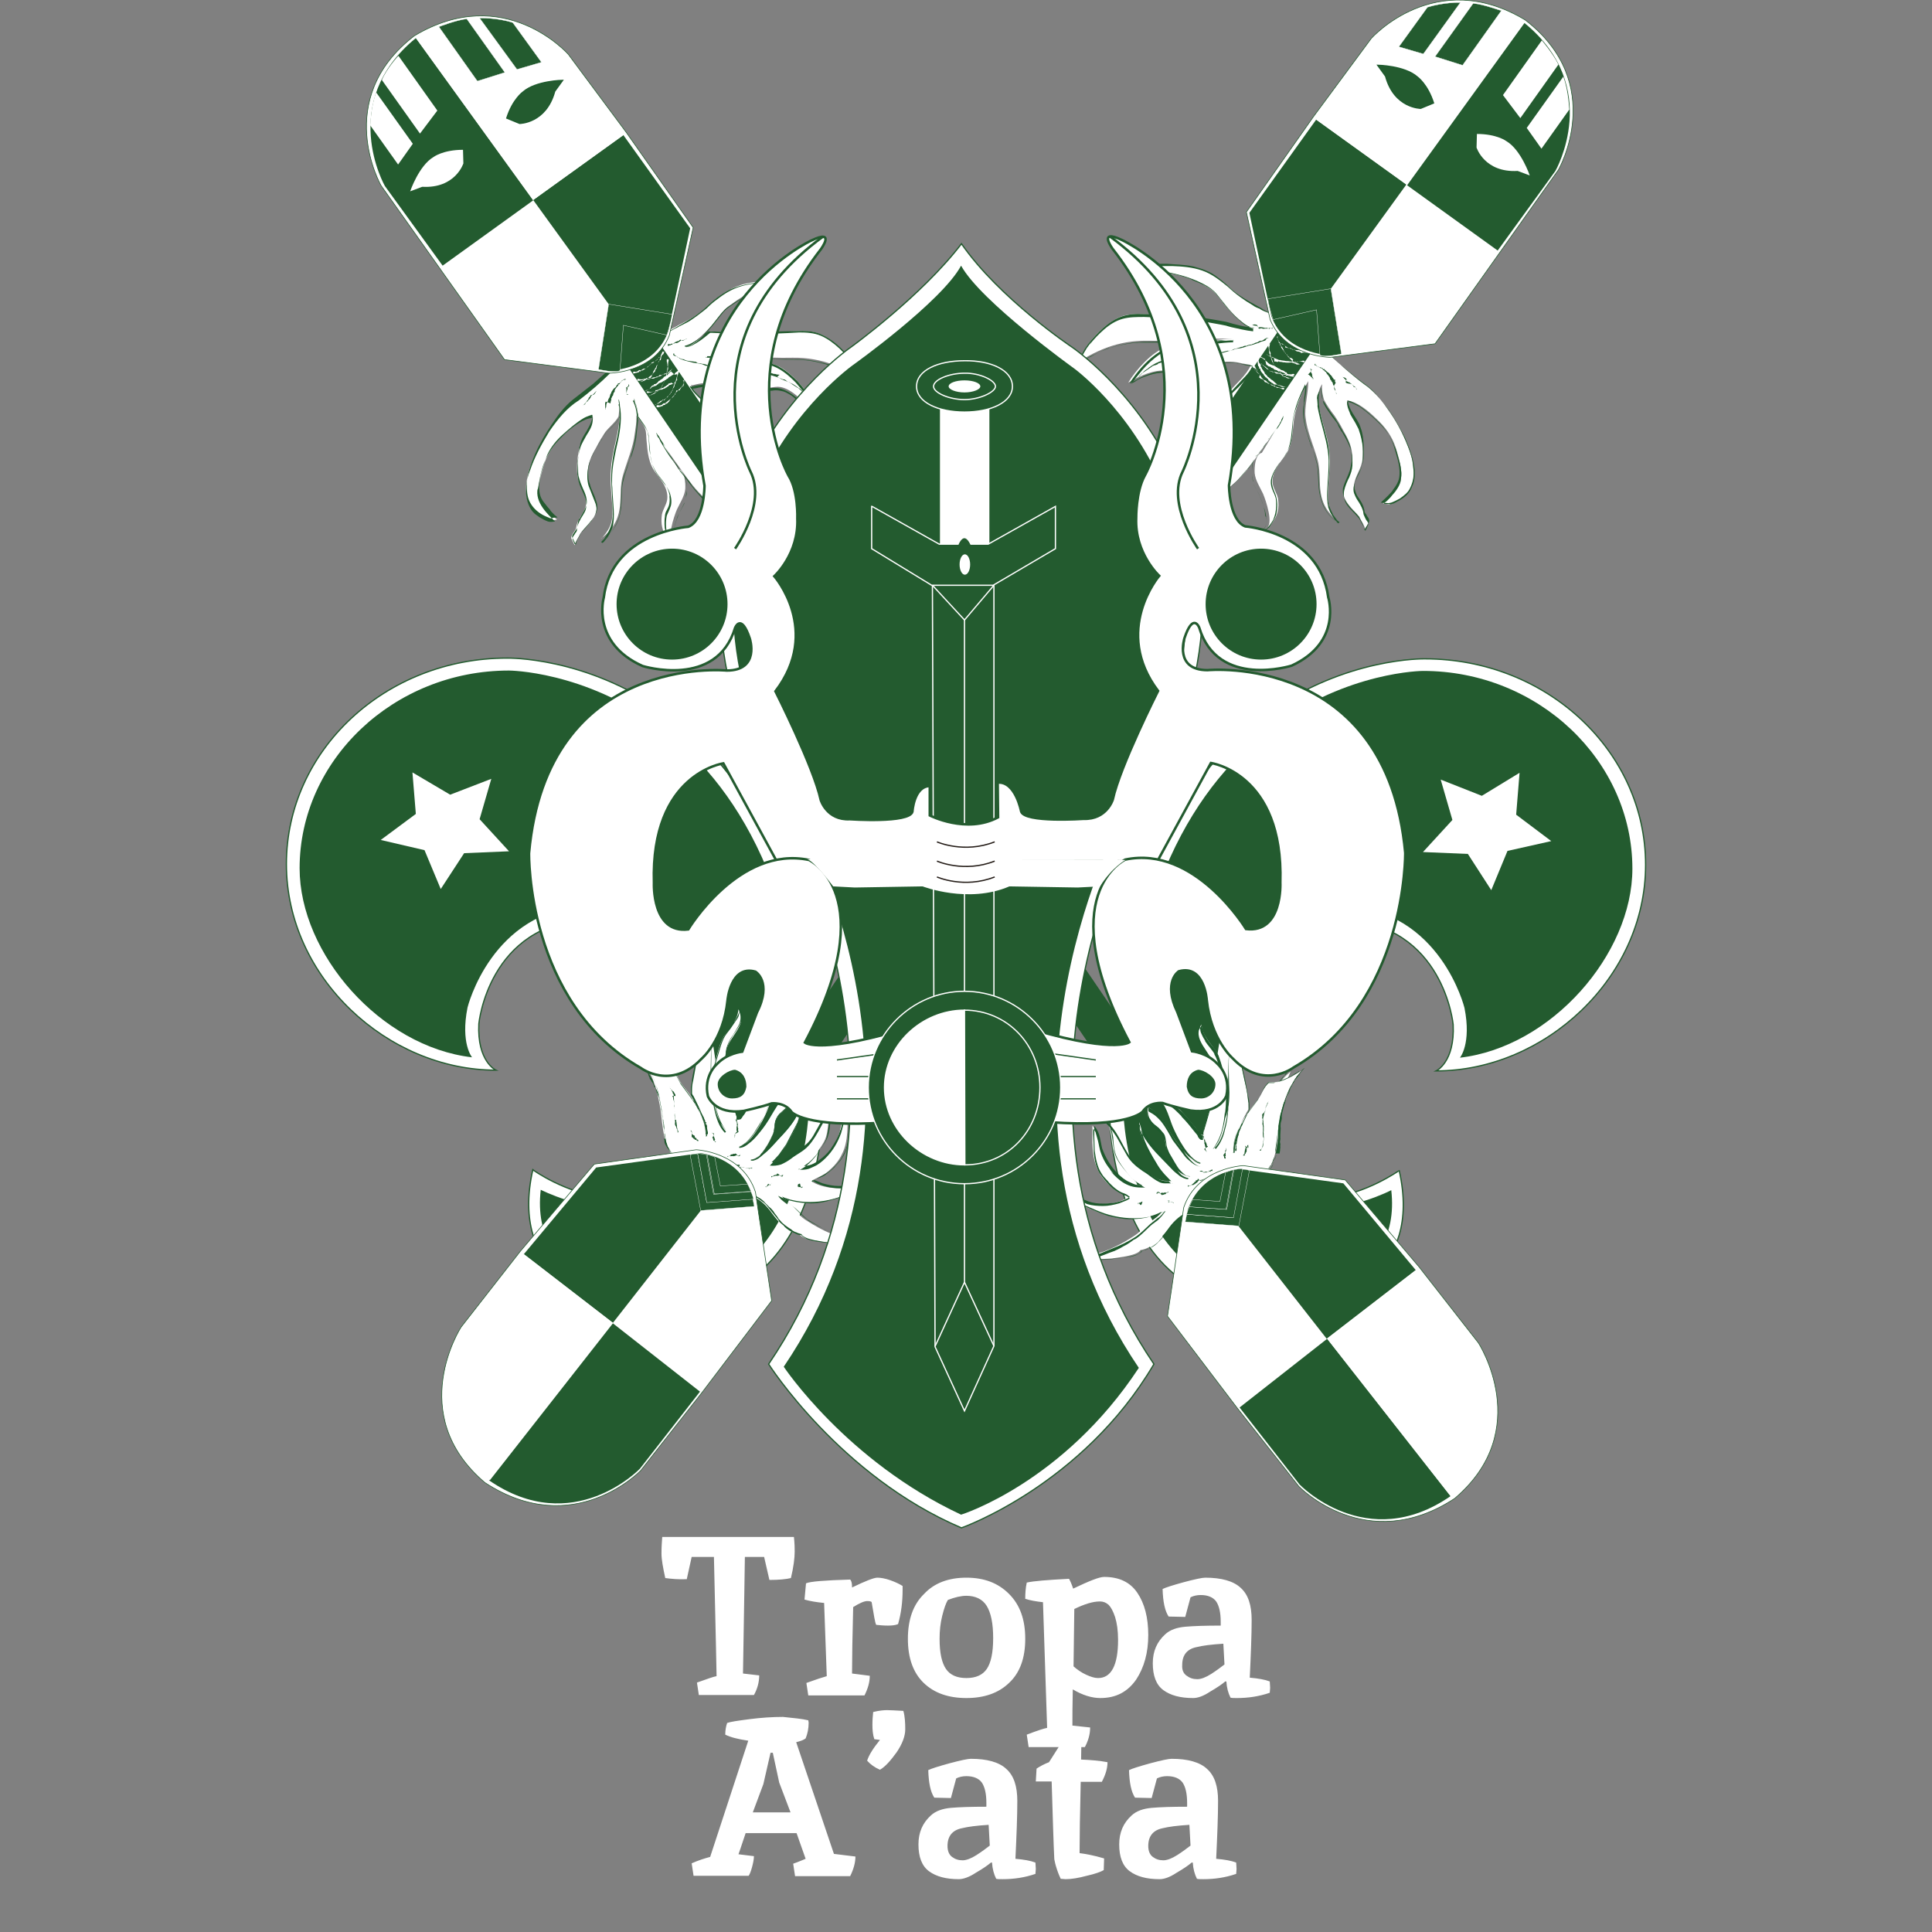 <svg xmlns="http://www.w3.org/2000/svg" xml:space="preserve" id="Capa_1" x="0" y="0" style="enable-background:new 0 0 512 512" viewBox="0 0 512 512"><rect x="0" y="0" width="512" height="512" fill="#808080" stroke="none"/><style>.st3,.st40{fill:#fff}.st40{stroke:#235b2f;stroke-width:.331;stroke-miterlimit:10}.st41{fill:#235b2f}.st45{fill:#1e5a2d}.st49,.st50,.st51,.st53{fill:#fff;stroke:#235b2f;stroke-width:.166;stroke-miterlimit:10}.st50,.st51,.st53{fill:#235b2f;stroke:#fff;stroke-width:8.300000e-02}.st51,.st53{stroke:#1e5a2d;stroke-width:.331}.st53{stroke:#fff}</style><path d="M324.6 293.2c5.9-56.2 31.3-49.4 31.3-49.4 26.7 1.2 29.2 27.7 29.2 27.7.5 10-4.5 12.3-4.5 12.3 28.6 0 55.5-24.5 55.5-54.6s-26.2-54.6-58.5-54.6c0 0-83.5-1.9-83.5 121.2 0 0 0 63.5 59.8 47.8 0 0 23.2-5.4 16.9-33.4-.1 0-34.7 25-46.2-17z" class="st40"></path><path d="M321.7 287.5c5.1-57.1 34.7-47.4 34.7-47.4 25.4 1.2 31.7 27 31.7 27 1.9 9.5-1.2 13.2-1.2 13.2 24.2-2.8 45.7-27.4 45.7-50.1 0-28.6-24.9-52.4-55.5-52.4 0 0-79.4.3-79.4 116.9 0 0 1.4 52.7 45.7 48.1 0 0 28.2-1.8 25.3-27.4 0 .1-44.1 22.6-47-27.9z" class="st41"></path><path d="m402.7 204.8-10 6.1-10.9-4.3 3.1 10.7-7.8 8.5 11.9.5 6.2 9.6 4.3-10.4 11.6-2.6-9.3-7 .9-11.1z" class="st3"></path><path d="M187.4 293c-5.9-56.2-31.3-49.4-31.3-49.4-26.7 1.2-29.2 27.7-29.2 27.7-.5 10 4.5 12.3 4.5 12.3-28.6 0-55.5-24.5-55.5-54.6s26.2-54.6 58.5-54.6c0 0 83.5-1.9 83.5 121.2 0 0 0 63.5-59.8 47.8 0 0-23.2-5.4-16.9-33.4.1.1 34.7 24.9 46.2-17z" class="st40"></path><path d="M190.3 287.4c-5.1-57.1-34.7-47.4-34.7-47.4-25.4 1.2-31.7 27-31.7 27-1.9 9.5 1.2 13.2 1.2 13.2-24.2-2.8-45.7-27.4-45.7-50.1 0-28.6 24.9-52.4 55.5-52.4 0 0 79.4.3 79.4 116.9 0 0-1.4 52.7-45.7 48.1 0 0-28.2-1.8-25.3-27.4 0 0 44.1 22.6 47-27.9z" class="st41"></path><path d="m109.3 204.7 10 5.9 10.9-4.2-3.1 10.7 7.8 8.5-11.9.5-6.2 9.5-4.3-10.3-11.6-2.7 9.3-6.9-.9-11zM174.1 114.9c1.8 3.4 4.3 6.6 6.5 9.7 1.9 2.7 3.9 5.5 6.5 7.7 2.8 2.6 4.9 3.5 5.7 7.7l.7-25c-3-.3-3.6-4.9-5.1-6.9-1.8-2.2-4.2-3.5-5.3-6.1l.4.1c5.8-1.6 12.3-.3 18.1.7 1.5.3 3.1-.3 4.6-.3 3.4.1 6.9 4.3 6.9 4.3l2-.9c-1.9-3.2-6.3-8.2-9.9-9.3-2.3-.7-5.3-1.2-7.7-1.4-3.4-.3-6.9-.9-10.1-.9 7.6-.3 15.1.7 22.7.5 7.7-.1 13.9 2.6 20.1 6.9l-1.4.1c-1.4-5.1-6.1-10.4-10.5-12.8-3.1-1.8-6.8-1.2-10-1.1-6.6.3-13.5.3-20.1-.1 0 0-4.2 3.6-6.3 3.6 2.4-.3 5.1-3.5 6.9-5.3 1.5-1.6 2.7-3.9 4.5-5.1 5.3-3.9 10.9-7 17.7-7.8l-1.6 1.2c-3.9 0-9.2-.1-13 1.1-3.5 1.1-6.2 3.2-8.9 5.7-1.9 1.8-4.7 3.5-7.2 4.7-1.5.8-3.1 1.9-4.9 2l-13.6 10.4c-2.6 2.4-6.3 5.7-9.3 7.8-3.1 2.3-5.7 5.7-7.7 8.9-3.4 5.4-9.2 17-1.8 21.6.8.7 1.9 1.1 2.8 1.4l1.8-.3c-1.4-1.1-3.8-3.8-4.5-5.5-.9-2.6.1-5.8.8-8.2.8-3.1 2.4-5.7 4.7-8 1.9-1.9 4.7-4.5 7.3-5.3l1.2-.3c.1 2.7-2.4 5-3.2 7.3-.9 2.6-1.1 5.5-.9 8.2.3 2.7 2 4.5 2.3 7 .3 2.6-2.3 4.3-2.6 6.9-.1.9-1.8 2.3-1.2 3.1l.8 1.6c.3-1.1.9-1.9 1.5-3.1.5-1.1 4.5-3.9 4.3-6.9-.3-3.1-2.4-5.3-2.4-8.5 0-3.1.9-5 2.4-7.6.7-1.4 1.5-2.7 2.3-3.9 1.1-1.4 2.7-2.6 3.5-4.1 0 0 .5-2.7-.1-4.3 1.5 5.9-1.5 12-1.9 18.1-.3 3.1.1 5.9.3 9.1.3 4.2.1 6.1-2.6 9.2l-.4.3c.1-.1.3-.3.4-.3 2.8-2.3 4.3-4.7 4.7-8.4.3-2.8 0-5.5.8-8.2 1.1-3.8 2.7-7.3 3.1-10.9.4-2.7 1.1-6.2-.7-9.7.9 3.2 1.1 4.7 1.1 4.7 2.3 3.2 2.6 3.1 2.7 6.3.3 3.5.5 6.6 2.7 9.3 1.5 1.9 3.2 4.2 2.8 6.9-.3 1.5-1.1 2.4-1.4 3.9-.3 2.3 0 4.3 1.5 6.3.3.3.4.7.7.9l1.1.7c-2.4-.8 0-7.7.7-9.3.9-1.9 2-3.5 2.2-5.4.1-1.5-.1-5-1.9-5.4" class="st3"></path><path d="m180.1 124.9.3.1s.1 0 .3.1l.3.3s-.1-.1-.4-.3c-.2-.1-.5-.1-.5-.2zm1.9 4.1v-.3s0-.8-.3-1.5c-.1-.7-.5-1.4-.5-1.4.5 1.4.8 2.4.8 3.2zm0 1-.3 1.9c0-.1.3-.7.3-1.2v-.7zm-19.8 9c0 .1-.1.3-.1.4 0-.2.1-.2.1-.4z" class="st41"></path><path d="M164.1 112.2v-.3c-.1 2.6-.8 5.1-1.4 7.8-.5 2.7-.8 5.4-.7 8.1v-.4l.4 8.4c0 1.4-.1 2.7-.7 4.1-.3.7-.5 1.2-.9 1.8-.1.3-.4.5-.5.8l-.3.4-.4.3v.1l.4-.3c1.5-1.2 2.7-2.6 3.5-4.3.8-1.6 1.1-3.5 1.2-5.4.1-1.9 0-3.8.4-5.5.4-1.9 1.1-3.6 1.6-5.4 0 .1-.1.3-.1.5.1-.7.4-1.4.7-2 .1-.1 0 .1-.1.4.5-1.4 1.1-3.4 1.4-5.3l.5-4.6v-.7c0-1.6-.3-3.2-1.1-4.9l.1-.1c.4 1.5.9 3.1 1.1 4.7l1.6 2.3c.5.8.9 1.8 1.1 2.7l.5 5.7c.3 1.9 1.1 3.6 2.2 5 1.2 1.5 2.4 3 2.8 4.9.1.5.1.7 0 .5.1.7.1 1.2 0 1.9s-.4 1.2-.7 1.8c-.3.5-.5 1.1-.5 1.8-.1.5-.1 1.2-.1 1.9 0 1.2.3 2.4.8 3.5.3.5.6 1 1.1 1.5l.3.4c0 .1.3.1.4.3l.8.5 1.5.9-1.6-.5c-.7-.3-.9-.8-1.1-1.4-.1-.5-.1-1.1-.1-1.8.1-1.1.4-2.2.7-3.2.3-1.1.7-2.2 1.1-3.1l1.5-2.8c.1-.3-.4.8-.1 0l-1.9 3.8c-.4 1.2-.8 2.6-1.1 3.9v-.4c-.3.9-.1 1.1-.1 1.2s0 .3-.1 1.4v.1c0 .4 0 .9.3 1.4.1.4.5.8.9 1.1l.3-.5-1.1-.7-.7-.9c-.5-.7-.8-1.5-1.1-2.2-.4-1.6-.4-3.2-.1-4.7.1-.4.7-1.4 1.1-2.7.3-1.2 0-2.6-.3-3.4-.4-1.1-1.1-2-1.4-2.3-.9-1.4-2-2.4-2.7-3.9s-.9-3-1.2-4.6c-.3-1.6-.1-3.2-.5-4.9-.1-.8-.7-1.6-1.1-2.2l-1.4-1.9c-.1-1.5-.7-3.2-1.1-4.7l-.4.1c.8 1.5 1.1 3.2 1.1 5s-.3 3.4-.5 5.1c-.5 3.4-1.9 6.6-3 10-.9 2.7-.5 5.8-.9 8.9-.1 1.5-.7 3.1-1.5 4.5s-1.9 2.6-3.2 3.6l-.4.3.3.3c.1-.1.3-.1.5-.4l.4-.5c.3-.3.5-.6.7-.9.4-.7.8-1.5 1.1-2.3.8-2.7.1-6.8 0-10 0 0 0-.7-.1-1.4V127c0-3.4.8-6.6 1.5-9.9.7-3.2 1.2-6.6.5-10l-.3.1c.3.7.3 1.6.3 2.4 0 .4 0 .8-.1 1.2 0 .1-.1.3-.3.5-.9 1.4-2.3 2.4-3.4 3.6-.9 1.4-1.8 2.8-2.6 4.3s-1.6 3-1.9 4.6c-.3 1.6-.4 3.4.1 5l1.8 4.6c.3.8.4 1.6.1 2.4-.1.8-.7 1.5-1.1 2.2l-1.6 1.9c-.5.7-1.2 1.1-1.6 2l-.8 1.4c-.1.3-.3.5-.3.7s-.1.3-.1.3 0-.1-.1-.1l-.5-1.1c-.1-.1-.1-.4 0-.7s.3-.5.5-.8c.1-.3.4-.5.5-.8.1-.1.1-.3.1-.5v-.4c.3-1.2.9-2.3 1.6-3.4.3-.5.7-1.1.8-1.8.1-.7.1-1.4 0-2-.3-1.2-.9-2.4-1.4-3.5-.5-1.1-.8-2.3-.9-3.5l.1-3.6c.1-1.2.4-2.4.7-3.5.4-1.2 1.1-2.2 1.6-3.2.7-1.1 1.4-2.2 1.6-3.4 0-.3.1-.5.1-1.1v-.1s0-.1-.1-.1l-.4.1-.5.1c-.5.1-1.2.4-1.8.7-2.2 1.2-4.1 2.8-5.8 4.6-1.8 1.8-3.2 3.8-4.2 6.2-.5 1.2-.8 2.4-1.1 3.6l-.7 3.8v-.4c-.8 3.8 2.7 6.9 4.6 8.8l-.9.1h-.5l-.5-.1c-.8-.3-1.5-.7-2.2-1.1l-1.1-.8c-.4-.3-.7-.7-.9-.9-1.1-1.5-1.6-3.4-1.6-5.3s.4-3.8 1.1-5.5c1.2-3.6 3.1-7 5.1-10.3 2.2-3.2 4.6-6.2 7.8-8.2 3-2.3 5.8-4.7 8.4-7.3l10.8-8.2c.9-.7 1.9-1.4 2.7-2.2.5-.1 1.1-.1 1.6-.4.5-.1 1.1-.4 1.6-.7s1.1-.5 1.5-.8l1.6-.8c1.1-.5 2-1.2 3-1.9.9-.7 1.9-1.4 2.8-2.2.8-.8 1.7-1.6 2.7-2.3 1.9-1.5 3.9-2.7 6.2-3.4 2.3-.7 4.6-.9 7-.9h3.5c1.1-.1 2.4.3 3.2-.7l.5-.4.3-.1h-.3l-1.2.1c-.8.1-1.5.3-2.2.5-1.5.4-2.8.8-4.3 1.5-2.8 1.2-5.4 2.7-7.8 4.3-1.2.8-2.6 1.6-3.5 2.8l-2.8 3.5s-2 2.3-3.1 3.2c-1.1.9-2.3 2-3.8 2.2v.1c1.2-.1 2.3-.8 3.4-1.5s2-1.5 3-2.3h.4c7.6.4 15.4.4 23.2-.1 1.9 0 3.9.1 5.8.9 1.8.8 3.4 2 4.9 3.4 2.8 2.7 5.3 5.9 6.2 9.6 0 0 0 .1.1.1h.7c.3 0 .9 0 .4-.3-.5-.4-1.1-.7-1.6-1.1-1.1-.7-2.2-1.4-3.4-1.9-2.3-1.2-4.9-2.3-7.6-2.8-2.7-.7-5.4-.8-8-.8s-5 0-7.3-.1c-5-.3-10-.5-15-.5v.1c2.8 0 5.7.5 8.4.8 2.8.1 5.7.4 8.4 1.2 2.8.7 5 2.6 7 4.6.9 1.1 1.9 2.2 2.7 3.2.3.3.4.5.7.8l.3.4.1.3.1.1h-.1l-1.9.9c-1.2-1.4-2.7-2.6-4.3-3.4-.9-.5-1.9-.8-3-.8s-2.2.1-3.1.3c-1.1 0-2.2-.3-3.1-.4l-3.1-.4c-4.2-.5-8.5-.9-12.6.1-.1 0-.3.1-.4 0-.1 0-.3-.1-.3 0 .1.1.1.3.3.5.3.4.5.8.9 1.2.7.8 1.5 1.5 2.2 2.2.8.7 1.5 1.5 2.2 2.3.5.9.9 1.9 1.4 2.8.4.9.9 1.9 1.6 2.6.4.4.8.7 1.2.8.1 0 .3 0 .4.1.1 0 .4 0 .3.3v.8c-.1 2-.1 4.1-.3 6.2l-.5 17.8h.1c-.3-1.1-.5-2.3-1.2-3.2-.7-1.1-1.5-1.9-2.4-2.6l.3.3c-1.1-1.1-2.6-2.2-3.6-3.2-1.1-1.1-2-2.2-2.6-3l.3.3c-.9-1.4-2.4-3-3-3.8l-.1-.1c-1.2-1.6-.1-.3-.9-1.5-.4-.4-.1-.1-.9-1.1 0-.3-2.8-3.9-2.7-4.2.5.9-.8-1.5.5.5-.1-.3-.7-1.1-1.2-1.9-.4-.8-.8-1.4-.8-1.2-.1-.3-.8-1.4 0 .5l.3.3c.3.7.3.4.3.7 1.4 2.3 1.5 2.6 2.6 4.2.8 1.1 1.9 2.4 2.4 3.4l.3.4c.3.5 1.9 2.4 1.4 1.8 1.6 2.2 3.4 4.5 5.5 6.5 1.1.9 2.3 1.9 3.4 3s1.8 2.4 2.2 3.8c0 .1.1.4.1.7l.4 1.4v-1.5c0-1.4.1-3.5 0-2.6.1-1.5.3-5.9.4-7.6v.4c.3-3.2 0-3.8.3-6.9-.1-.5.1-5.5.1-7.2 0-.4 0-.5.1-.4v-1.1h-.4c-.4-.1-.7-.1-.9-.3-.5-.3-.9-.8-1.4-1.4-.7-1.1-1.2-2.4-1.9-3.8-.5-1.4-1.6-2.3-2.6-3.1-.9-.9-1.9-1.8-2.6-2.6-.1-.1-.3-.4-.4-.5-.1-.1-.1-.3-.3-.4.3 0 .5-.1.8-.1 1.1-.3 2.2-.4 3.4-.4 2.3-.1 4.5 0 6.2.1 1.7.2 3.4.4 5.1.8.9.1 1.9.4 3 .4s2-.3 3-.3h-.4c.8-.1 1.5-.1 2.3.1.8.1 1.5.5 2.2.9.7.4 1.3.9 1.9 1.5l1.6 1.6c.7-.3 1.2-.5 1.8-.8.1-.1.4-.1.5-.3.1 0 0-.1 0-.3l-.1-.3c-.1-.3-.3-.4-.4-.7-.7-1.2-1.8-2.7-3.1-4.1-1.1-1.1-2.7-2.7-4.9-3.9-1.1-.7-2.4-.9-3.5-1.2-1.2-.3-2.4-.4-3.5-.5-.7-.1-3.6-.3-3.9-.4-2.6-.3-5.3-.7-8.2-.7v.4c5.4-.1 10.9.3 16.6.4 1.4 0 2.8.1 4.2.1 1.4 0 2.8 0 4.2.1 2.7.1 5.4.8 8 1.6h-.1c1.6.5 3.5 1.2 5.1 2 .1.1.1.1-.3-.1 1.1.5 2.2 1.2 3.1 1.8l.8.5.5.4.1.1h-.6c-.3 0-.3.1-.4-.1-.1-.3-.1-.5-.3-.8-.1-.5-.4-1.1-.7-1.8-.5-1.1-1.2-2.3-2-3.4l-.1-.1s-.3-.4-.5-.7c-.3-.4-.5-.7-.5-.7s.1 0 .7.8c-2-2.6-4.5-4.9-7.6-6.3-1.5-.7-3.2-.9-4.9-.9s-3.2.1-5 .1c-6.7.3-13.3.3-20 0-1.1.9-1.9 1.6-3 2.3-1.1.7-2.2 1.4-3.2 1.5v.3c1.5-.1 2.7-1.2 3.9-2.2 1.1-.9 2-2 3-3.2.9-1.1 1.8-2.3 2.7-3.4.5-.5.9-1.1 1.5-1.5.5-.4 1.2-.8 1.8-1.2l-.7.5s.8-.7 1.8-1.2c.8-.5 1.8-1.1 1.8-1.1s-.1.1-.4.3c2.3-1.4 4.7-2.6 7.3-3.5 1.2-.4 2.6-.8 3.9-1.1.7-.1 1.4-.3 1.6-.3h.3l-.1.1-.5.4c.1-.1.4-.3 0-.1-.1.1-.4.3-.5.4h-4.1c-1.4 0-2.4 0-3.4.1h.1c-2.7.1-5.4.7-8 1.8-2.4 1.2-4.6 3-6.6 4.9-2 1.8-4.3 3.2-6.8 4.6-1.2.7-2.3 1.4-3.6 1.9-.3.1-.7.3-.9.3-.1 0-.3 0-.5.1h-.3c-.1 0-.3.1-.3.1l-.7-.3c-3.5 2.8-7.3 5.7-11.1 8.6l-.7.5-.7.7-1.4 1.2-2.7 2.4-5.5 4.3c-2.2 1.8-3.9 4.1-5.5 6.5-1.6 2.4-3.1 4.9-4.3 7.6s-2.2 5.5-2.3 8.4c0 1.5.1 3 .7 4.3.6 1.3 1.6 2.4 2.8 3.2.7.5 1.6.9 2.4 1.2.4.3.8.1 1.2 0 .4 0 .8-.1 1.1-.1-.3-.1-.4-.4-.7-.5l-.5-.5c-.4-.4-.7-.7-.9-1.1-.7-.7-1.2-1.5-1.8-2.2-1.1-1.5-1.2-3.6-.8-5.7v-.1c.1-1.1.5-2.2.8-3.2s.7-2.2 1.1-3.2c.9-2 2.4-3.9 4.2-5.5 1.8-1.6 3.5-3.1 5.5-4.3.5-.3 1.1-.5 1.6-.7.3 0 .5-.3.7-.1v.8c-.3 1.1-.8 2.2-1.4 3.1l.3-.5c-.3.7-1.1 1.8-1.6 2.8-.5 1.1-.7 1.9-.5 1.6l-.3.8v.8c-.3 1.5-.4 3-.3 4.5 0 .7 0 1.5.1 2.2.2.7.4 1.5.7 2.2.5 1.4 1.4 2.7 1.5 4.5s-1.2 3.1-2 4.9l.1-.4c-.3.4-.4.9-.5 1.5s-.1 1.1-.4 1.5l-.8 1.2c-.3.4-.4.8-.1 1.2-.1-.1-.1-.1-.1-.5 0 .1 0 .4.1.5l.8 1.6v.1c.1-.9.5-1.5.9-2.2.4-.7.7-1.4 1.2-1.9.9-1.1 2-2.2 2.8-3.4.4-.7.7-1.4.8-2.2 0-.8-.1-1.5-.4-2.2-.4-1.5-1.2-2.7-1.6-4.2l.3.7c-.3-.8-.7-1.6-.7-2.7-.1-1.1 0-2.3.3-3.4.5-2.4 2.2-4.5 3.1-6.3l-.1.3s.3-.4.5-.9c.3-.4.5-.9.5-.9h.1c1.1-1.5 2.6-2.4 3.5-3.9.1-.1.3-.4.4-.5v-.8c0-.4.1-.8.1-1.4 0-.8 0-1.8-.3-2.6h-.1c.4 2.5.4 4.4.2 6.3z" class="st41"></path><path d="M167 120.9s0 .2 0 0c0 .3 0 .2 0 0zm10.8.2c-.1-.3-.3-.4-.4-.5 0-.1.2.2.4.5zm35.4-16.9h-.2.2zm-.4-.1.3.1c-.1-.1-.3 0-.3-.1zm0 0c0-.2 0 0 0 0zm-6.5-4c.3 0 .5.3.8.4l2.2.9h.1c.1.1.3.2.5.3h.1c.5.3 1.1.7 1.6 1.1.5.2.9.6 1.2 1.1-.1-.1-.3-.1-.4-.3 0-.1-.1 0-.1-.1-.1-.1-.4-.4-.5-.4 0-.1-.1-.1-.3-.3 0 0-.1-.1-.1 0-.7-.5-1.5-.9-2.2-1.5-.4 0-.8-.4-1.2-.7-.1 0-.4-.1-.5-.1h-.1c-1.1-.5-2.2-.8-3.2-1.1-1.2-.4-2.4-.7-3.6-.7-.4 0-.7-.1-1.1-.1-.8 0-1.8-.3-2.7-.1-.9-.1-2.2-.1-3.2-.3-.8 0-1.6-.4-2.4-.5-.8-.3-1.8-.3-2.7-.5-.5-.3-1.2-.1-1.8-.4-.9-.5-2-.5-3.1-.7-.9-.3-1.9-.4-2.8-.8-.4 0-.8-.4-1.2-.7-.1-.1-.4 0-.4-.3 0-.1-.3 0-.3-.1-.1 0 0 0 0-.1h-.1c.1-.1-.3-.1-.1-.3 0 0 0-.1.1 0 0 0-.1-.1-.3-.1 0 0-.1 0-.1.1v.1c.1.1.1.1.1.3.1 0 .1.1.3.1 0 .1.3 0 .1 0 .3.1.5.3.9.5 0 0 .3.1.3 0 0 .1.3.3.4.3.1.1.3 0 .4.1 0-.1.3.1.4 0v.1c.3.1.7.3.9.3s.5.1.8.1c.1 0 .4.1.7.1s.5.1.8.1c0 .1.1.1.3.3.1 0 .5.1.8.1 0 0 .3 0 .3.1.8 0 1.6.3 2.3.7.1 0 .3-.1.4-.1.1 0 .3.1.4.1.1 0 .3.1.4.1h.1s0 .1-.1 0l3.6.7h.3c.3.1.7.1.9.1s.4.1.5 0c.7 0 1.2.1 1.9.1.5-.1 1.1.1 1.6 0 .7 0 1.5.1 2.2.3.3 0 .5 0 .8.1.5-.1 1.1.3 1.6.3.1 0 .3.1.3 0h.1c.4-.1.7.3 1.1.1h.3c.3.3.8.1 1.1.3.1 0 .5.1.8.1h.1c-.9.7-.6.8-.3.8zm-45.9 8.7h-.1.1zm-.2-.1c.2.1 0 0 0 0zm.3-2.2c0 .1-.1.1-.1.3-.1.3 0 .4 0 .7-.1 0 0 .1 0 .1v.5c.1.1 0 .3 0 .4h.1s-.1-.1 0-.1c0 0-.1 0 0 0v-.3c.1 0 0-.1.1-.1.1-.3 0-.5.1-.7-.1-.1.1-.3.1-.4v-.1c.3-.3.3-.7.4-.9.1-.4.4-.5.4-.9 0-.1.1-.1.1-.3 0-.3.3-.4.3-.7.1-.3.3-.5.5-.8.1-.3.4-.3.5-.5.3-.1.3-.5.5-.7.3 0 .1-.4.4-.4.4 0 .5-.3.7-.5.3-.1.4-.4.7-.4 0-.1.3 0 .4-.1.1.1 0-.1.1 0v-.1c0 .1 0 0 .1.1v.1-.1c0-.1 0-.1-.1-.1 0 0-.1 0-.1-.1 0 .1 0 0 0 0s0 .1 0 0c-.1 0-.1.1-.3.1 0 0-.1 0 0 .1 0-.1-.1-.1-.1 0-.1-.1 0 .1-.1 0 0 .1-.1 0 0 .1-.1 0-.1 0-.3.1 0 .1-.1 0-.1.1 0 0-.1 0-.1.1 0 0-.1.1-.1.3-.1-.1-.1 0-.1-.1 0 .1-.1.1-.1.3h-.1c0 .3-.3.4-.5.4 0 0 0 .1.1.3h-.1s-.1 0-.1.1c-.3.3-.4.5-.7.9v.1c-.1 0-.1.1-.1.3s-.1 0 0 .1c0 .1-.1.3-.3.4 0 .3-.1.3-.1.5 0 .3-.3.4-.3.5s0 .1-.1.3c0 .1-.3.3-.1.4v.1c.1.1-.1.1-.1.3v.1c-.1 0 0 .3-.1.3v.3c-1.3-.5-1.3-.5-1.3-.4zM182 89.7c-.2-.1 0 0 0 0zM180.9 90.3h.1c.1 0 .1-.1.3-.3 0 .1 0-.1.1 0 .1 0 .1-.1.3-.1 0-.1.1-.1.3-.1v-.1s0 .1 0 0c0 0 0 .1 0 0 0 0-.1 0-.1.1h-.1v.1c-.1 0-.3.1-.4.1 0 .1-.1 0-.1.1 0 0 0 .1-.1 0-.3 0-.4.1-.5.1s-.4 0-.5.3h-.1c-.1.1-.3.1-.4.3-.1 0-.3.1-.4.1-.1.1-.3 0-.4 0-.1 0-.3.3-.4.1s-.1.1-.3.1c-.3-.1-.3 0-.4.1-.1 0-.3.1-.4 0 0 .1-.1-.1-.3 0 0-.1 0 .1-.1 0v.1s0 .1 0 0v-.1.5c0-.1 0 0 0 0 0 .1 0-.1 0 0h.1v-.1c0 .1.1.1.1.1 0 .1 0-.1 0 0v-.1h.1c0-.1.1 0 .1-.1 0 0 .1.1.1 0 0 0 .1 0 .1-.1 0 .1 0 .1.1.1 0 0 .1 0 .1-.1.1-.1.3-.1.4 0v-.3h.1s0 .1 0 0c.1 0 .4-.3.5-.3h.1c0-.1.1.1 0-.1.1-.1.1-.1.3-.1 0-.1.1 0 .1-.1.1-.1.3 0 .3-.1h.1c0-.1.1 0 .3-.1v-.1c0-.1.1 0 .1-.1.1.1.1 0 .1 0 0-.1.1 0 .1-.1l.6.3c0 .1 0 0 0 0zm-14.2 11.3c-.1-.1.1 0 0 0zm0 .7c.1-.1 0-.1 0-.3v-.1c-.1-.1 0-.1 0-.1v.1h-.1s0 .1-.1.1c.1.1 0 0 0 .1l.2.2c-.3-.1-.1 0-.3.1s-.3.1-.1.3v.1c.1.1-.1.1 0 .3 0 .1-.1.1-.1.3s-.1.1-.1.1c-.1 0 .1.1 0 .3-.1 0 .1.1 0 .1-.3 0-.1.1 0 .3-.1.1.1.1 0 .3.1 0-.1.1-.1.1-.1 0 .1 0 0 0h.1-.1.5c-.1 0 0 0 0 0 .1 0-.1 0 0 0v-.1h-.1.1c.1 0-.1 0 0 0h-.3l-.1-.1h.1l-.1-.1c-.1-.1-.1-.1 0-.1 0 0-.1 0-.1-.1v-.5c-.1-.1 0-.1 0-.1-.1-.1 0-.1 0-.1v-.4c-.1-.1.1 0 0-.1l-.1-.1c-.1-.1.1 0 0-.1.8-.1.7-.3.8-.4v.1c-.1 0 0 0 0-.1zM166.2 104.3c0 .2 0 0 0 0zm-8.1-.6c-.2-.2 0 0 0 0zM157.4 104.5c.3-.1.3-.3.3-.4.1 0 0-.1.1 0 0-.1.1-.1.1-.3s0-.1.1-.1c0 0 0 .1 0 0v.1h-.1c-.1 0-.1.1-.3.3 0 .1-.1 0-.1.1v.1c-.1 0-.3.1-.4.3s-.4.1-.4.4c0 0-.1 0-.1.1s-.1.1-.1.3c-.1.1-.3.3-.3.4 0 .1-.3.1-.3.3-.1 0-.1.3-.3.3s0 .3-.1.1c-.3 0-.3.1-.3.4-.1 0-.1.3-.3.3 0 .1-.1 0-.3.1-.1 0 .1.1 0 0-.1 0 .1.1 0 .1-.1-.1 0 0-.1 0l-.1-.1.1.1h.1s-.1-.1 0 0c0 0 0-.1.1-.1v-.1h.1c.1 0-.1-.1 0 0-.1-.1 0 0 0-.1h.1c0-.1.1 0 0-.1h.1v-.1c.1.1.1 0 .1.1v-.1c0-.1.1-.3.3-.3l-.1-.1h.1c.1-.1.1-.3.3-.4 0 0 0-.1.1-.1 0-.1.1 0 0-.1 0-.1.1-.1.1-.1 0-.1.1-.1.1-.3s.1-.1.3-.3v-.1c0-.1.1 0 .1-.1v-.1c-.1-.1.1 0 .1-.1.1 0 .1-.1.1-.1.7-.1.7 0 .8-.2 0 .1 0 .1 0 0zM166.4 97.2l8.6-5.9 149.9 220.2-8.6 5.9L166.4 97.2z" class="st41"></path><path d="M331.1 310.3c4.5-.4 5.5-6.9 5.5-10.4.3-6.5-.3-11.3 5.4-15.9" class="st3"></path><path d="M341.6 284s0 .1 0 0v-.1.1zm0 .1c-.1 0-.1 0 0 0zm-3.6 5c0-.3.3-.4.3-.7.3-.5.5-1.1.9-1.6v-.1c.1 0 .1-.4.3-.4v-.1c.3-.4.7-.8.9-1.2.1-.4.5-.7.9-.9-.1 0-.1.3-.3.3s0 .1 0 .1l-.4.4c-.1 0-.1.1-.3.1v.1c-.5.4-.9 1.1-1.4 1.6-.1.4-.4.5-.5.9 0 .1-.1.3-.3.4v.1c-.5.8-.8 1.8-1.1 2.7-.3 1.1-.5 2-.4 3.1v.8c.1.7-.1 1.5 0 2.2v2.7c0 .7-.1 1.4-.1 2-.1.7 0 1.5-.3 2.2-.3.4-.1 1.1-.4 1.4-.4.8-.7 1.6-.9 2.4-.5.7-.8 1.4-1.6 1.8-.3.3-.7.3-1.1.4-.1 0-.3.3-.4.1-.1 0-.1.3-.1.1h-.1s0 .1 0 0-.3.1-.3-.1c0 0-.1 0 0-.1 0 0-.1 0-.1.1v.3c.1 0 .1 0 .3.1 0-.1.1 0 .1 0s.1-.1.1 0c.3 0 .5-.3.8-.3 0 0 .3-.1.1-.1.1 0 .3 0 .4-.1.3 0 .1-.1.3-.1 0-.1.3-.1.3-.3.2-.1.4-.3.5-.5 0-.3.4-.3.3-.5.1-.1.3-.3.3-.4.1-.1.2-.3.3-.5.1 0 .1-.1.3-.1 0-.1.1-.4.1-.7.1 0 0-.1.1-.1.1-.7.4-1.4.7-1.9 0-.1-.1-.3-.1-.3 0-.1.1-.3.1-.3 0-.1.1-.3.1-.4v-.1c.3-.9.1-2 .3-3.1v-.9c-.1-.1.1-.3 0-.4v-1.5c-.1-.4 0-.9-.1-1.4-.1-.5 0-1.2.1-1.8v-.7c-.1-.4.3-.8.1-1.4 0-.1 0-.3-.1-.3v-.1c-.1-.3.1-.5.1-.9v-.3c.1-.3.1-.7.3-.9 0-.1.1-.4.1-.7v-.2c.8.5.8.3.9.1zm-6.5 21.4c-.1 0 0 0 0 0z" class="st45"></path><path d="M314.4 321.3c-2.2 1.2-3.6 2.6-5 4.6-1.8 2.4-4.1 4.9-7.2 5.4-.8 1.5-5.8 1.9-7.4 2.2-2 .1-5.8.5-7.6-.4 4.9-.9 8.9-2.7 13.1-5.4 1.8-1.1 3-2.7 4.6-3.9 1.1-.9 2.2-1.5 3-2.7-5.3 2.8-12 2.2-17.4-.1-3-1.2-5.5-2.4-8.6-3.5-3-.9-8-3.2-9.1-6.5 3.1 5.3 12.7 6.2 14.7 7.3 2.8 1.4 8.9.9 11.6-1.1-1.4-.9-3.1-1.4-4.5-2.6s-2.8-2.7-3.6-4.5c-1.8-3.4-1.5-8-1.5-11.8 1.6 2 1.6 4.6 2.4 6.9 1.5 4.2 5.7 9.1 10.7 8.9-2.6-1.2-5.4-4.7-6.8-7.2-1.9-3.4-.4-8-3.4-10.7.4.8 1.1 1.4 1.6 2 2.3 2.7 3.4 6.2 5.5 8.9 1.2 1.5 2.7 2.2 4.2 3.2 1.1.8 2.3 1.9 3.5 2.3.9.3 1.6.4 2.7.3-1.5-1.4-2.7-3-3.8-4.7-1.9-3-4.2-7.2-4.2-10.8.9 3.1 3.4 6.1 5.7 8.4 1.4 1.5 2.8 3.2 4.5 4.5.7.5 1.9 1.5 2.8 1.4-1.9-.1-3.2-2.6-4.2-4.1-.5-.9-1.1-1.9-1.5-3-.4-1.1-.3-2.4-.7-3.5-.5-1.4-2-2.4-3.1-3.5-1.4-1.4-1.4-2.3-1.2-4.2 3.1 1.6 4.3 4.1 6.1 7 1.4 2.3 5.3 7.7 7.8 7.7-3-.7-6.2-6.9-7.3-9.5-.9-2-2.3-8.6-5.9-8.1 3.6 0 5.3 1.1 7.8 3.6 1.6 1.7 3.1 3.5 4.6 5.4.5.7.7 1.5 1.6 1.2v-.7c1.5-5.9 3.9-11.6 2.7-17.7-.7-3.6-5.9-6.9-3.2-10.8.3 3.1 2.4 4.9 3.9 7.2 1.6 2.7 1.8 6.2 3.1 8.8 0 0 .8 11.9-3.5 16.5 2.8-2.8 3.6-10 3.8-13.9.1-3.1-1.9-19.5 4.3-17.7-3.5 7.8.9 13.5.9 21.5 0 0-4.3 7-4.1 11.2-.3-5.7 4.9-11.5 6.5-13.6 1.6-2.3 1.2-2.8 3-4.7 0 0 3 .7 8.5-3-3.9 4.6-5.1 10-5.8 14.7-.4 2.7-.8 11.9-4.6 12.3" class="st3"></path><path d="M334.6 311.1h.3l.7-.3-1 .3zm3-3.2c0 .1 0 0-.1.1 0 0 0 .1-.1.4l-.4.8c-.1.3-.3.5-.5.8l-.3.3c1-.8 1.1-1.7 1.4-2.4zm.3-.7c.4-.9.3-1.4.4-1.6 0 .4-.6 1.9-.4 1.6zm-8.5-31.7v.3c-.2-.2 0-.3 0-.3z" class="st45"></path><path d="M325.8 289.3v.3c-.1-4.2-.5-8.9.3-13.2v.3c.3-1.4.7-2.8 1.8-3.6.5-.4 1.2-.5 1.9-.4h.1v.1l-.1.4c-.1.3-.3.7-.4.9-.4 1.4-.7 2.7-.7 4.1s.1 2.7.3 4.1c.4 2.7 1.2 5.3 1.6 8 .1.7.1 1.4.3 2v1.6c0 .1.1.4 0 .5L329 298c0-.1.1-.3.1-.4-.3.5-.4 1.1-.7 1.6-.1.1 0-.1.1-.4-.8 1.6-1.8 4.5-1.6 6.5h-.1c0-.7 0-1.2.1-1.6 0-.7.1-.9 0-.5.5-3.1 2.2-5.8 3.9-8.4l2.8-3.8c.4-.7.7-1.4 1.1-2.2.4-.8.8-1.4 1.5-2 1.5.3 2.7-.1 3.9-.7.7-.3 1.2-.5 1.8-.8.3-.1.5-.3.8-.5l.5-.3.7-.4c.5-.4.5-.4.4-.1l.9-.5-.7.8c-.4.4-1.1 1.4-1.2 1.6l-1.5 2.4c-.8 1.8-1.5 3.5-2 5.4-.5 1.9-.8 3.8-1.1 5.8l-.8 5.8c0 .3.1-.8.1 0 .5-2.4.5-4.6.9-6.8v.3c.3-1.6 0-.4.3-2 .1-.7 0 .1.1-.1.5-3.4 1.8-6.9 3.4-9.7.1-.1.3-.4.5-.8.1-.1.3-.3.4-.5.3-.3.5-.7.8-1.1l.9-1.1.4-.4h-.1c-.1.1-.4.3-.5.4l-1.9 1.2c-.3.1-.5.3-.7.4-.1.1-.3.2-.5.3-.3.1-.7.3-.8.4-.8.4-1.6.7-2.4.9-.4.1-.8.1-1.2.3h-1.4l-.5.5c-.1.1-.3.4-.4.5l-.7 1.1-1.2 2.3-3.1 4.2c-1.9 2.8-3.6 6.2-3.5 9.9h.4c0-1.8.5-3.5 1.1-5.3.7-1.8 1.5-3.4 2.3-5 .1-.4.4-.5.5-1.1v-1.2c0-.8-.1-1.6-.3-2.3l-.9-4.9c-.8-3.2-1.5-6.8-.7-10.1.1-.5.3-1.2.5-1.8.1-.3.3-.7.4-1.1l.1-.1v-.1h-.1l-.4-.1h-.5c-.8 0-1.5.4-2 1.1-.4.5-.8 1.2-.9 1.9l-.3 1.1c-.1.5-.1 1.1-.1 1.1-.3 2.2-.4 4.5-.4 6.8l.1 6.9c-.1 2.3-.4 4.6-.9 6.8s-1.2 4.5-2.8 6.1l.3.3c1.2-1.4 2-3.2 2.4-5 .5-1.8.8-3.6.9-5.5l.1-5.5c0-.3 0-.4-.1-.8-.1-.3-.3-.4-.3-.7-.1-.4-.3-.8-.5-1.2-.3-.8-.5-1.8-.7-2.7-.3-1.1-.7-2.3-1.1-3.4-.5-1.1-1.2-2-1.9-2.8-.7-.9-1.4-1.8-1.8-2.8-.1-.3-.3-.5-.3-.8-.1-.3-.1-.4-.3-.9l-.1-.7v-.3s-.1.1-.1.3c-.1.4-.5.8-.7 1.2-.4 1.1-.3 2.4.1 3.4.4 1.1 1.1 2 1.8 2.8.5.9 1.2 1.9 1.6 2.8.3.9.4 2.2.5 3.1.3 4.3-1.1 8.6-2.3 12.8l-.4 1.6-.1.8v.7s-.3 0-.5-.1c-.1-.1-.3-.4-.4-.5-.3-.5-.7-.9-1.1-1.4-1.4-1.8-2.8-3.5-4.6-5.1l.3.3c-1.1-.9-2.2-1.9-3.5-2.6-1.4-.5-2.7-.8-4.1-.8v.3c1.1-.1 2.2.4 2.7 1.4.7.8 1.2 1.9 1.6 2.8.5 1.2.9 2.4 1.4 3.8.5 1.2 1.2 2.4 1.9 3.6s1.4 2.3 2.3 3.4c.8 1.1 1.9 2.2 3.2 2.4v-.3c-.9 0-1.6-.5-2.4-1.1-.7-.5-1.4-1.2-1.9-1.9-1.2-1.4-2.3-2.8-3.2-4.3s-1.8-3.1-2.8-4.5c-.5-.7-1.2-1.4-1.9-1.9-.4-.3-.7-.5-1.1-.7l-.3-.1-.1-.1s-.1-.1-.1 0v.7c0 .8 0 1.8.5 2.4.4.8 1.1 1.4 1.8 1.9s1.2 1.2 1.8 1.9c.5.7.5 1.6.7 2.6 0 .4.1.9.3 1.4s.3.8.5 1.2l1.4 2.4c.5.8.9 1.6 1.6 2.3s1.4 1.4 2.4 1.5v-.1c-.8 0-1.5-.4-2.2-.8l-1.9-1.6c-1.2-1.1-2.3-2.4-3.4-3.6-2.3-2.4-4.5-5-5.5-8.2v-.1.1c0 1.8.5 3.4 1.1 4.9.8 2 1.9 3.9 3 5.7.5.9 1.1 1.8 1.8 2.6.3.4.7.8 1.1 1.2s.7.8 1.1 1.1H309c-.5 0-.9-.1-1.5-.3-.9-.4-1.8-.9-2.4-1.5-1.5-1.2-3.4-2.2-4.7-3.5-2.7-3-3.6-7-6.5-9.9-.4-.4-.8-.9-1.1-1.4l-.1.1c1.2 1.2 1.8 3 2 4.6.3 1.8.3 3.5.9 5.1s1.8 3.1 3 4.5c1.1 1.4 2.4 2.7 4.1 3.4.3.1 0 0-.1 0h-.4c-.3 0-.7-.1-.9-.1-.7-.1-1.2-.4-1.9-.7-1.2-.5-2.3-1.4-3.2-2.3-1.9-1.9-3.2-4.2-4.1-6.6-.5-1.9-.5-4.1-2-5.9l-.1-.1v3.1l.1 3.4c.3 2.2.7 4.5 1.9 6.2.5.9 1.4 1.6 2 2.4.7.7 1.4 1.4 2.2 1.9.5.4 1.2.7 1.8.9.3.1.7.3.9.5l.4.3.1.1-.1.1c-1.1.7-2.4 1.1-3.8 1.4-2.7.4-5.5.5-8-.7l-7.8-2.3c-2.4-.9-5-2.3-6.5-4.7h-.1c.8 2 2.6 3.2 4.3 4.3 1.8 1.1 3.8 1.8 5.7 2.4 3.4 1.1 6.5 2.8 9.7 3.9 3.4 1.1 6.9 1.5 10.3 1.1.8-.1 1.8-.3 2.6-.5l1.2-.4c.1 0 .5-.1.7-.3l.7-.3c.1 0 .3-.1.3-.1l-.3.3c-.1.1-.3.4-.4.5-.4.4-.7.7-1.1.9l-2 1.6c-1.2 1.1-2.4 2.4-3.9 3.4-1.4.9-2.9 1.7-4.5 2.4l-4.6 1.9c-.8.3-1.6.5-2.4.7-.4.1-.8.1-1.2.3h-.3c.1.1.4.1.5.3 1.6.4 3.5.4 5.3.3l5.3-.5h-.3c1.2-.1 2.7-.5 3.8-1.4.1-.1.1-.3.3-.4.1 0 .3-.1.4-.1.3-.1.5-.1.8-.3.5-.1.9-.4 1.4-.5l-.3.1c1.2-.5 2.4-2 3-2.6l.1-.1c1.1-1.2.1-.1.9-1.1.3-.4 0-.1.7-.9.1 0 .7-.8 1.4-1.6.7-.7 1.5-1.4 1.6-1.4-.7.5 1.1-.8-.4.4.3-.1.8-.7 1.5-1.1.5-.4 1.1-.7.9-.7.1-.1 1.1-.8-.4 0l-.3.3c-.5.3-.4.3-.5.3-1.8 1.2-2 1.5-3.1 2.6-.7.8-1.5 2-2 2.7l-.3.3c-.4.4-1.6 1.8-1.2 1.4-.8.7-1.8 1.4-2.8 1.9-.3.1-.5.3-.8.3-.1 0-.3.1-.4.1h-.3c-.1 0-.3.1-.3.3-.3.4-.8.7-1.5.9-2.3.8-4.9.9-7.3 1.2-.7.1-3.8 0-2.7.1-.3 0-.8-.1-1.4-.1-.3 0-.5-.1-.8-.1-.1 0-.3-.1-.3-.1s-.1 0 0 0h.5l1.4-.3s-.1 0-.3.1c2.6-.7 3-1.1 5.4-1.9.1-.1 1.2-.5 2.3-1.2 1.1-.5 2.3-1.4 2.8-1.8.3-.1.4-.1.3-.1 2-1.2 3.4-3.2 5.3-4.5l.7-.5.7-.7c.4-.4.7-.8.9-1.1l.4-.5.1-.1h-.1l-.3.1c-.4.1-.8.3-1.2.5-.3.1-.5.3-.7.3l-.4.1-1.4.4c-1.5.5-3.5.7-5.4.7-1.9 0-3.6-.4-5-.7-2.3-.5-5.7-2.2-8.6-3.4l.3.1-5.4-2c-1.8-.7-3.4-1.5-4.3-2.2-.8-.7-2-1.6-2.8-3-.1-.1-.1-.4-.4-.8l-.5.3c.7 1.1 1.9 2.4 3.5 3.4 1.6.9 3.4 1.6 5 2.2.5.3 3 .8 3.1.9 1.2.3 2.6.5 3.8 1.2 1.4.4 2.8.5 4.2.5 1.5 0 2.8-.3 4.3-.7l2-.8.7-.4.1-.1-.1-.1-.4-.3c-.4-.3-.7-.4-1.1-.5-1.4-.7-2.6-1.4-3.6-2.4s-2-2.2-2.8-3.4c-1.5-2.6-1.6-5.5-1.6-8.2v.1c0-.7-.1-1.5-.1-2.3v-1.4l.1.1c0 .1 0 .1 0 0 .1.1.1.3.3.4.1.3.3.4.3.7l.4 1.4c.3.9.4 1.9.7 3l-.1-.3c.5 1.9 1.4 3.8 2.8 5.5v.1s.3.3.4.5l.5.5s-.1 0-.7-.5c1.1 1.2 2.2 2.3 3.6 3.1 1.5.8 2.7 1.2 5.5 1.1-.4-.1-.8-.4-1.2-.7-.4-.1-.9-.5-.9-.5-.4-.3-.7-.5-.9-.8-.7-.5-1.2-1.2-1.8-1.9-1.1-1.4-2.2-2.8-2.8-4.3-.7-1.6-.8-3.4-.9-5.1-.3-1.8-.7-3.6-2.2-4.9l-.8-.7.5.9c.4.9 1.2 1.5 1.8 2.3.5.7 1.1 1.5 1.6 2.3l2.8 5c.5.8 1.1 1.6 1.9 2.3.7.7 1.5 1.2 2.3 1.8 1.6.9 3 2.4 4.9 3.1l-.7-.3c.5.3 1.1.4 1.6.4h1.9l-.1-.1s.1.1.3.1h-.8.3l-.9-.8-.5-.5c-.4-.4-.7-.8-1.1-1.2-.7-.8-1.2-1.8-1.9-2.7-1.2-1.9-2.2-3.8-3-5.8 0 0 .3.7.1 0-.7-1.8-.9-3.2-.9-4.5h-.4c.2.7.5 1.3.8 1.9 0 .1.1.3-.1 0 1.4 2.7 3.4 5 5.4 7l3.1 3.2c.5.5 1.1.9 1.8 1.5.7.4 1.4.8 2.2.8v-.3c-.7-.1-1.4-.5-1.9-.9-.5-.5-1-1.1-1.4-1.8-.8-1.2-1.6-2.6-2.2-3.9-.4-.8-.4-1.8-.5-2.7s-.7-1.9-1.4-2.6l-2.2-2c-.7-.7-1.1-1.6-1.1-2.6 0-.4 0-1.1.1-1.2l1.2.7c.8.5 1.5 1.2 2.2 2 1.2 1.5 2.2 3.4 3.1 5l3.1 4.1c.5.7 1.2 1.2 1.9 1.8s1.5.9 2.3 1.1c-1.6-.4-2.8-2-3.8-3.2-.9-1.4-1.9-3-2.7-4.5-.8-1.5-1.4-3.2-1.9-4.9-.7-1.6-1.4-3.2-2.7-4.3-.7-.5-1.5-.7-2-.5v.1c1.6 0 3.1.3 4.5.9 1.4.7 2.4 1.8 3.6 3v.1c1.4 1.4 2.4 2.7 3.6 4.2.3.4.7.7.8 1.2.3.4.5.8 1.1.8h.1c.1 0 .1 0 .1-.1v-1c0-.3 0-.4.1-.7l.4-1.4c1.1-3.8 2.3-7.4 2.4-11.3v.5-2.7c0-.9-.1-1.6-.3-1.5 0 0-.1-1.4-.3-1.4-.8-2.4-2.7-4.2-3.6-6.5-.3-.5-.3-1.2-.3-1.9s.3-1.4.7-1.9c0 0 .1-.3.1-.1v.3c0 .1 0 .3.1.5 0 .3.1.7.3 1.1.3.7.7 1.4 1.1 2l-.3-.3c.9 1.4 2.3 2.8 2.8 3.9-.1-.1 0-.1-.3-.4 1.4 2.3 1.6 5.1 2.7 7.8.1.3.3.7.4.9s.1.7.1 1.1v2.2c0 1.4-.1 2.8-.3 4.2v-.7c-.1 1.2-.3 3.1-.8 4.9s-1.4 3.6-2.4 5l.3-.3s1.1-1.5.9-1.5h.1c1.1-2 1.6-4.3 2-6.5 1-2.6 1.1-4.7 1.1-7zm2.9 9.4c0-.1 0-.1 0 0 .1-.2.1-.1 0 0z" class="st45"></path><path d="m309.6 324.9.4-.4-.4.4zm-3.3-8.9c0 .3 0 0 0 0zm0 .1s0-.1 0 0zm.6-.2s0-.2 0 0c-.1 0-.3 0-.3.1 0-.1 0 0 0 0v.1s-.1 0-.1.1-.1.1-.1 0v.1s0-.1 0 0c0 0 0-.1 0 0v.1-.1h.3c0-.1.1 0 .1 0l.1-.4c0 .3.1.1.3.3.1 0 .3.1.3 0h.1c.1-.1.1 0 .3-.1h.3c.1 0 .1.1.3 0 .1 0 .1-.1.3-.1 0 .1.1-.1.1 0 .1.3.1.1.3 0 .1.1.1-.1.3 0 0-.1.1.1.1.1 0 .1 0-.1 0 0v-.1s0-.1 0 0v.3-.5c0 .1 0 0 0 0 0-.1 0 .1 0 0h-.1v.1-.1c0-.1 0 .1 0 0v.1h-.1v.1s0-.1 0 0v.1-.1l-.1.1c0 .1-.1.1-.3 0v.3s0-.1 0 0c0 0 0-.1 0 0 0 0 0-.1 0 0-.1 0-.3.1-.3.1h-.1c0 .1 0-.1 0 0h-.1c0 .1-.1 0-.1.1s-.1 0-.1 0h-.1c0 .1-.1-.1-.1 0v.1c0 .1 0-.1-.1 0 0-.1-.1 0-.1 0-.8-.8-.8-1-1-.8 0-.2 0 0 0 0zm2.5 2.1c-.2.2 0 0 0 0zM309.4 318c0 .2 0 0 0 0zm.5.2s0-.2 0 0c-.1-.1-.1 0-.3 0 0-.1 0 0 0 0h-.1c-.1.1-.1 0-.1 0s0-.1 0 0h.1v.1h.1c.1-.1 0 0 .1 0s.1-.1.2-.1c-.1.3 0 .1 0 .3 0 0 .1.1.3 0s.1 0 .1 0h.1c.1 0 0 .1.1.1 0 .1.1-.1.1 0s.1-.1.1 0c0 .3.1.1.1 0 0 .1.1 0 .1.1.1-.1 0 .1 0 .1 0 .1.1-.1 0 0 0 .1.1-.1 0-.1-.1.1 0 0 0 .1v.1l.1-.1v-.1s-.1.1 0 0h-.1v-.1c0-.1-.1.1 0 0 0 .1 0 0-.1.1v-.1c0 .1 0 0-.1 0 0 0 0-.1 0 0h-.1v-.1h-.1c-.1.1-.1 0-.1-.1l-.1.1s0-.1 0 0c0 0 0-.1 0 0h-.3s0-.1 0 0h-.1c-.1.1-.1 0-.1.1-.1.1-.1 0-.1 0-.1.1 0-.1-.1 0v.1c-.1.1 0-.1-.1 0 .7-.7.5-.5.4-.5.1-.2 0 0 0 0zm15.1-13.9c-.1-.2 0 0 0 0zm0-.2c-.1 0 0 .2 0 0 0 .2 0 .2 0 0z" class="st45"></path><path d="M325 304.8c-.1 0 0 0 0 0 .1-.1 0-.1 0-.3v-.1c-.1-.1 0-.1 0-.1v.1h-.1v.1c.1.1 0 0 0 .1l.1.2c-.3 0-.1 0-.3.1 0 .1-.1.1 0 .3v.1c.1.1 0 .1.1.3v.3c0 .1-.1.1 0 .1 0 0 .1.1 0 .3-.1 0 .1.1 0 .1-.3.1-.1.1 0 .3-.1.1.1.1 0 .3.1 0-.1.1-.1.1-.1 0 .1 0 0 0h.1-.1.5c-.1 0 0 0 0 0s-.1 0 0 0h-.1.1c.1 0-.1 0 0 0h-.4c-.1 0-.1-.1 0-.1h-.3c0-.1-.1-.1-.1-.3v-.1c-.1 0 .1 0 0 0v-.1c-.1 0 0-.1-.1-.1-.1-.1 0-.1 0-.1-.1-.1.1 0 0-.1h-.1c-.1-.1.1 0 0-.1.8-1 .7-1.2.8-1.3v.1c-.1 0 0 0 0-.1zm5.8-1.4c-.1-.1.2 0 0 0z" class="st45"></path><path d="M330.8 304.1c.1-.1 0-.3 0-.3v-.3c-.1-.1 0-.1 0-.1h-.1v.1h-.1c-.1 0 0 .1-.1.3.1.1 0 .1 0 .1l.3.2c-.3-.1-.1 0-.3.1s-.3.1-.1.4v.1c0 .1-.1.1 0 .3 0 .1-.1.1-.1.3 0 .1-.1.1-.1.1-.1 0 0 .3-.1.3s0 .1-.1.1c-.3 0-.1.1-.1.3-.1 0 0 .3-.3.1 0 .1-.1 0-.1 0-.1 0 .1.1 0 0 0 0 .1.1 0 .1l-.1-.1s.1 0 .1.1c0 0-.1-.1 0 0v-.3h.1c.1.1-.1-.1 0 0-.1-.1 0 0 0-.1h.1c0-.1.1 0 0-.1v-.1c.1.1.1 0 .1 0v-.1c-.1-.1 0-.1.1-.1l-.1-.1c.1-.1 0-.3.1-.4v-.1s.1 0 0-.1c0-.1 0-.1.1-.1-.1-.1 0-.1 0-.3 0-.1.1-.1.1-.1v-.3c-.1-.1.1 0 0-.1l-.1-.1c-.1-.1.1 0 0-.1.1 0 0-.1 0-.1.7.7.8.7.8.5 0 .2 0 0 0 0zM301.4 319.3v-.1.1zm0-.2c.1.2 0 0 0 0zm.3-.3s0-.1 0 0c-.2-.1-.2 0 0 0-.2 0-.2.2 0 0-.2 0-.2 0 0 0-.1 0-.1.1-.1.1v.4s0-.1 0 0c0 0 0-.1 0 0v-.1c0 .1 0 0 0 0v-.1h.1c0-.1 0 0 0 0v-.3c.1.3.1.1.1.1s.1.1.1-.1c0-.1.1 0 .1-.1h.1s.1.1.1 0c0 0 0-.1.1-.1 0 .1 0-.1.1 0s.1 0 .1-.1c0 0 0-.1.1 0 0-.1.1.1.1 0 0 .1 0-.1 0 0s-.1-.1 0-.1l.1.1v.1c0-.1-.1-.1-.1-.1v-.1s0 .1 0 0v.1-.1c0-.1 0 .1 0 0v.3s0-.1 0 0v.1-.1.1c0 .1 0 .1-.1 0v.3s0-.1 0 0l-.1.1c0 .1 0-.1 0 0h-.1v.1c0 .1 0 0-.1 0 0 .1-.1-.1 0 0v.1c0 .1 0-.1 0 0-.5-.6-.5-.6-.6-.6.1-.1.1 0 0 0 .1 0 0-.1 0 0 0-.1 0 0 0 0zm82.5 77.7-32.7-41.7M319.2 312.4v-.1.1zm-.1 0c0-.2 0 .1 0 0zM318.1 312.9c0-.1.2 0 0 0 .3 0 .3-.1.4-.1 0 .1 0 0 .1 0v-.1c.1 0 .1 0 .3-.1 0-.1.1-.1.3-.1v-.1s0 .1-.1 0c0 0 0 .1 0 0 0 0-.1 0-.1.1v-.1.1c-.1 0-.3 0-.4.1 0 .1-.1 0-.1.1h-.1c-.1-.1-.3.1-.5.1-.1 0-.4 0-.4.3 0 0-.1 0-.1.1s-.3.1-.3.3c-.1 0-.3.1-.4.3-.1.1-.3 0-.3.1-.1 0-.1.3-.3.1-.1-.1-.1.3-.3.1-.1-.1-.3 0-.4.1-.1 0-.3.1-.4 0 0 .1-.1-.1-.1-.1 0-.1 0 .1-.1 0v.1s0 .1 0 0v-.2.5c0-.1 0 0 0 0 0 .1 0-.1 0 0h.1v-.1.1c0 .1 0-.1 0 0v-.1h.1c0-.1.1 0 .1-.1 0 0 .1.1.1 0 0 0 .1 0 .1-.1 0 .1 0 .1.1.1l.1-.1c0-.1.1-.1.4-.1v-.3h.1s0 .1 0 0c.1 0 .3-.3.4-.3l.1-.1c0-.1.1.1 0-.1 0-.1.1-.1.3-.1 0-.1.1-.1.1-.3s.1-.1.3-.1l.1-.1c0-.1.1 0 .1-.1v-.1c0-.1.1 0 .1-.1.1.1.1 0 .1 0 .3.5.4.5.5.5-.1 0 0 0 0 0zm1.9-7.7-.1.1.1-.1zM319.2 304.5s0 .2 0 0c0 .3.1.3.3.4 0 0 .1 0 0 .1 0 0 .1.1.3.1.1 0 .1 0 .1.1 0 0-.1 0 0 0h-.1v-.1h-.1c0-.1-.1-.1-.1-.3-.1 0 0-.1-.1-.1 0-.1-.1-.3 0-.4 0-.1 0-.4-.1-.4v-.1c-.1-.1 0-.3-.1-.3 0-.1 0-.3-.1-.4-.1-.1 0-.3 0-.4s-.1-.3-.1-.4c.1-.1-.1-.1 0-.3.1-.1 0-.3-.1-.4.1-.1-.1-.3 0-.4-.1 0 .1-.1.1-.1.1 0-.1 0 0 0h-.1s-.1 0 0 0h-.3c-.1 0 .1 0 0 0v.1c-.1 0 .1 0 0 0h.1v.1c.1 0 0 .1.1.1 0 0-.1 0 0 .1 0 0 0 .1.1.1h-.1l.1.1c.1.1.1.3 0 .3h.3s-.1 0 0 0c0 .1.1.3.1.5v.1h.1c.1.1.1.1.1.3.1 0 0 .1.1.1.1.1 0 .1.1.3v.1c.1 0-.1.1.1.3h.1c.1 0 0 .1.1.1-.1.1 0 .1 0 .1-.9.5-1 .5-.9.6zM330.7 294.7c-.1-.2.1 0 0 0zm-.9 2.1c0-.1.1-.1.1-.3.1-.1.1-.4.3-.7.1 0 0-.1.1-.1.1-.1.1-.4.1-.5 0-.3.1-.3.1-.4v.1c0 .1-.1.1 0 .3h-.1v.1c-.1.3-.3.4-.4.7 0 .1-.1.3-.1.4v.3c-.3.3-.4.5-.5.8-.3.3-.5.5-.5 1.1 0 .1-.1.1-.1.3 0 .3-.3.5-.3.8-.1.3-.3.5-.4.9 0 .3-.3.4-.3.7-.1.3 0 .5-.1.8-.1.1 0 .4-.1.5-.3.3-.3.7-.1.9-.1.3 0 .5-.1.8.1.1-.1.3-.1.4-.1 0 .1.1 0 .1s.1.1.1.1c-.1 0 0 .1-.1.1h-.1s0 .1 0 0h.4s.1 0 .1-.1c-.1 0 0 0 0-.1.1 0-.1 0 0 0v-.3s0-.1-.1 0c.1 0 .1-.1.1-.1.1 0-.1-.1 0-.1-.1 0 0-.1-.1-.1 0-.1 0-.1.1-.3-.1-.1 0-.1-.1-.3 0 0 .1-.1 0-.1v-.3h.1v-.2h.1c-.1-.3 0-.5.1-.7l-.1-.1s.1 0 .1-.1c0 0 .1 0 0-.1.1-.4.1-.8.3-1.1v-.1c.1-.1 0-.1.1-.3 0-.1.1 0 0-.1 0-.1.1-.4.1-.5-.1-.3.1-.3.1-.5s.1-.4.3-.5c0-.1 0-.1.1-.3 0-.3.3-.3.3-.4 0 0 .1-.1 0-.1-.1-.1.1-.1.1-.3v-.1c.1 0 .1-.3.1-.3 0-.1.1-.1.1-.3.3-.1.3-.3.3-.3zm5 14.1-.1.1c.1.1-.1-.1.1-.1zm3.2-4.9c0 .3-.1.4-.3.7-.3.5-.4 1.1-.7 1.6v.1c-.1.1-.1.4-.3.4-.3.4-.5.8-.9 1.2-.3.4-.7.7-.9.8.1 0 .1-.3.3-.3s0-.1.1-.1l.4-.4c.1 0 .1-.1.3-.1v-.1c.5-.4.9-1.1 1.2-1.6 0-.4.4-.7.4-.9 0-.1.1-.3.1-.4v-.1c.4-.8.5-1.8.7-2.7.1-1.1.4-1.9.3-3v-.8c0-.7.1-1.4.1-2l.4-2.4c.1-.7.4-1.2.5-1.9.3-.7.3-1.4.7-2 .3-.4.3-.9.5-1.2.5-.7.8-1.4 1.1-2.3.4-.7.5-1.5.9-2 .1-.4.5-.5.7-.9.1 0 .1-.3.3-.3s0-.3.1-.3h.1v-.1c.1.1.1-.1.3 0 0 0 .1 0 0 .1l.1-.1c0-.1 0-.1-.1-.1h-.3c0 .1-.1.1-.1.1-.1 0 0 .1-.1.1-.1.1-.4.4-.5.7 0 0-.1.1 0 .1-.1 0-.3.1-.3.3-.1 0 0 .3-.1.3.1.1-.1.3-.1.3-.1.3-.3.4-.4.7 0 .3-.3.4-.1.5-.1.1-.3.3-.3.4-.1.1-.1.4-.1.5-.1 0-.1.1-.3.1 0 .1-.1.4-.1.5 0 0 0 .1-.1.1-.1.5-.5 1.2-.8 1.6 0 .1.1.3.1.3 0 .1-.1.1-.1.3s-.1.1-.1.3v.1c-.4.9-.5 1.9-.8 2.8v.1c-.1.3-.1.5-.1.7s-.1.3 0 .4c0 .5-.1.9-.3 1.5 0 .4-.1.8 0 1.4 0 .5-.1 1.1-.1 1.8v.7c.1.4-.1.8-.1 1.2.1.1 0 .3.1.3v.1c.1.3-.1.5 0 .8v.3c-.1.3 0 .5-.1.9 0 .1-.1.4-.1.5v.1c-1.1-.1-1.1 0-1.1.3zm-1.9-14.3v.1-.1zm0 .3c0-.3.1 0 0 0zm-.9 2.5c0-.1.1-.1.1-.3.1-.3.1-.5.1-.8.1 0 0-.1.1-.1.1-.3.1-.4.3-.7 0-.3.1-.4.3-.5-.1 0 0 .1-.1.1v.1c0 .1-.1.1-.1.3-.1 0 0 .1-.1.1v.1l-.4.8c.1.1-.1.3-.1.5v.4c-.3.4-.3.8-.4 1.2s-.3.9-.1 1.4v.4c.1.3 0 .7.1.9v1.2c0 .3-.1.5 0 .9-.1.3.1.7 0 .9-.1.1.1.4 0 .7-.3.4-.1.7-.1 1.1-.1.3 0 .7-.3.9 0 .1-.3.3-.3.4-.1 0 .1.1-.1.1-.1 0 .1.1 0 .1h-.1c-.1 0 0 .1-.1 0h-.1v.1c.1 0 .1.1.1.1h.3v-.1c.1 0-.1-.1 0 0 0-.1.1-.3.1-.4v-.1c.1 0 .1-.1.1-.1.1 0-.1-.1.1-.1-.1 0 .1-.1 0-.1 0-.1.1-.3.1-.3-.1-.1.1-.1 0-.3 0 0 .1-.1.1-.3v-.3c.1 0 .1 0 .1-.1v-.3s0-.1.1-.1c-.1-.3 0-.5.1-.8 0 0-.1-.1-.3-.1 0 0 .1-.1 0-.1 0 0 .1-.1 0-.1 0-.4-.1-.9 0-1.4v-.4c-.1-.1.1-.1 0-.1v-.7c-.1-.1 0-.4-.1-.5-.1-.3 0-.5 0-.8v-.3c-.1-.1.1-.4 0-.5-.1 0 0-.1-.1-.1-.1-.1.1-.3 0-.4.1-.1 0-.3 0-.4v-.3c.7-.6.7-.8.7-.8zm-17.6 15.7c0 .1.1 0 0 0zm.9.1c-.1 0-.1-.1 0 0-.1-.1-.3 0-.3 0 0-.1 0 0 0 0h-.2c-.1.1-.1 0-.1 0s0-.1 0 0h.1v.1c.1.1.1 0 .3.1.1-.1.1 0 .1 0h.1v-.2c0 .3.1.1.3.3.1 0 .3.1.4 0h.1c.1-.1.1 0 .3-.1h.3c.1 0 .1.1.3 0 .1 0 .1-.1.3-.1 0 .1.1-.1.1 0 .1.3.3 0 .3-.1.1.1.1-.1.3 0 0-.1.1.1.1.1 0 .1 0-.1 0 0v-.1s0-.1 0 0v.1-.5c0 .1 0 0 0 0 0-.1 0 .1 0 0h-.1v.1-.1c0-.1 0 .1 0 0v.1h-.2c0 .1 0 0-.1.1 0 0 0-.1 0 0l-.1.1v-.1l-.1.1c0 .1-.1.1-.3 0v.3s0-.1 0 0c-.1 0-.3.1-.4.1h-.1c0 .1 0-.1 0 0h-.1c0 .1-.1 0-.1.1-.1.1-.1 0-.3 0h-.1c0 .1-.1-.1-.1 0v.1c0 .1 0-.1-.1 0 0-.1-.1 0-.1 0-.3-.5-.3-.5-.5-.5z" class="st45"></path><path d="M173.6 95.8s.1 0 .1-.1l.4-.4c.1 0 0-.1.1-.1.1-.1.3-.1.3-.3s.1-.3.3-.3c0 0 0 .1-.1.1 0 0 0 .1 0 0 0 0-.1 0-.1.1h-.1v.2l-.4.4c0 .1-.1.1-.3.1 0 0 0 .1-.1.1v.2c-.3 0-.4.3-.7.4s-.5.1-.7.5c0 0-.1 0-.1.1-.1.1-.4.1-.4.4-.3.1-.4.3-.7.4-.1.1-.4.1-.5.1-.3 0-.3.3-.5.3-.1-.1-.3.3-.4.1-.3-.1-.4 0-.7.3-.3 0-.4.3-.7.1-.1.1-.3-.1-.3 0 0-.1 0 .1-.1 0v.1s0 .1 0 0 0 0-.1-.1v-.1.5s0 .1.1.1c0-.1 0 0 0 0s0-.1 0 0c0 0 .1 0 .3-.1v-.1c0 .1.1.1.1.1 0 .1 0-.1.1 0 0-.1.1 0 .1-.1h.3c0-.1.1 0 .1-.1h.1s.1 0 .1-.1c0 .1 0 .1.1.1l.1-.1c.1-.3.3-.3.5-.1v-.3h.3s0 .1 0 0c.3 0 .5-.3.8-.4.1 0 .1-.1.1-.1 0-.1.1 0 .1-.1.1-.1.3-.1.4-.3 0-.1.3-.1.3-.3.1-.1.3-.1.4-.3l.1-.1c0-.1.3 0 .3-.3 0-.1.1 0 0-.1 0-.1.1 0 .1-.1 0 0 0-.1 0 0 .1 0 .1-.1.3-.1 0-.1.1-.1.1-.1.4.1.4-.1.5-.1z" class="st3"></path><path d="M169.5 101.2c.2 0 .2-.1 0 0zm2.1-1.1c0 .1-.1 0-.3.1-.1.1-.3.3-.5.4-.1 0-.1.1-.1 0v.1c-.1.1-.3.1-.5.3-.1.1-.3.1-.4.1v.1s.1-.1.1 0c0 0 0-.1 0 0 .1 0 .1 0 .3-.1 0 .1.1 0 .1 0v-.1c.3 0 .5-.1.7-.3 0-.1.3-.1.4-.3 0 0 0-.1.1-.1v-.1c.4-.1.5-.4.8-.5.3-.3.7-.4.7-.8 0-.1.1-.1.1-.3 0-.3.3-.4.4-.7s.4-.5.4-.8c.1-.3.3-.4.4-.5.1-.1.1-.5.3-.7s0-.4.3-.4c.3-.1.3-.5.3-.8.1-.3.1-.5.4-.7 0-.1.3-.1.3-.4.1 0-.1-.1 0-.1s-.1-.1 0-.1 0-.1.1 0h.1v-.1c-.1 0-.1-.1-.3-.1h-.3v.1c-.1 0 .1.1 0 0 0 .1 0 .1-.1.3v.1c-.1 0-.1 0-.1.1-.1 0 .1.1-.1.1.1 0 0 .1 0 .1 0 .1-.1.1-.1.3s-.1.1 0 .3l-.1.1v.3h-.1v.3h-.1c0 .3-.1.4-.3.5l.1.1s-.1 0-.1.1c0 0-.1 0 0 .1-.1.3-.3.7-.4.9v.1c-.1 0 0 .1-.1.3 0 .1-.1 0 0 .1 0 .1-.1.3-.3.4 0 .3-.1.3-.1.4 0 .3-.3.3-.4.5l-.1.1c0 .1-.3.1-.3.4 0 .1-.1 0 0 .1 0 .1-.1.1-.1.3v.1c-.1 0-.1.1-.3.3 0 .1-.1.1-.1.1-.7-.2-.7-.1-.7-.1zm6.5-2.5h.1-.1zm.1.1c-.1-.1 0 0 0 0z" class="st3"></path><path d="M176.6 99.1c0-.1.1 0 .3-.1.3-.1.4-.3.5-.4.1 0 .1-.1.1-.1l.4-.4c0-.1.1-.3.3-.4 0 0 0 .1-.1.1l-.1.1h-.1v.1c-.3.1-.4.3-.5.4 0 .1-.3.1-.3.3l-.1.1v.1c-.3 0-.5.3-.9.3-.4.1-.7.1-.9.4-.1 0-.1 0-.3.1-.3.1-.5.1-.7.3-.3 0-.5.1-.9.3-.3.1-.5 0-.7 0-.3 0-.5.3-.8.1-.1-.1-.4.1-.5 0-.3-.1-.5 0-.9.1-.3 0-.5.1-.8 0-.1.1-.3-.1-.4-.1 0-.1-.1.1-.1 0s0 .1-.1.1c0 0 0 .1 0 0s-.1 0-.1-.1v-.1.5s0 .1.1.1c0-.1 0 0 .1 0 0 .1 0-.1 0 0h.3s.1 0 0-.1c0 .1.1.1.1.1 0 .1 0-.1.1 0 0-.1.1 0 .1-.1h.3c0-.1.1 0 .3-.1 0 0 .1.1.1 0 .1 0 .1 0 .3-.1 0 .1 0 .1.1.1 0 0 .1 0 .3-.1h.1c.1-.1.4-.1.7 0 0 0 0-.1.1-.3h.3s0 .1 0 0c.4 0 .7-.3 1.1-.3h.3c0-.1.1.1.1-.1.1-.1.4-.1.5-.1.1-.1.3-.1.4-.3s.4-.1.5-.1.1 0 .3-.1.3 0 .4-.1c0-.1.1 0 0-.1 0-.1.3 0 .3-.1h.1c.1.1.1-.1.3-.1 0-.1.1 0 .1-.1-.3.4-.3.4-.1.3zm-8 1.7c-.1 0 0 0 0 0zm3.2 4.2c0 .1 0 0 0 0zm.2 0s0-.1 0 0z" class="st3"></path><path d="M174.1 103.8c0 .1-.1.1-.3.1-.3.1-.4.3-.7.4-.1 0-.1.1-.1 0v.1c-.1.1-.4.1-.5.3s-.4.1-.5.1v.1s.1-.1.1 0c0 0 0-.1 0 0 .1 0 .1 0 .3-.1 0 .1.1 0 .1 0v-.1c.3 0 .5-.3.8-.3 0-.1.3-.1.4-.3l.1-.1v-.1c.4-.1.7-.4.9-.7.4-.3.7-.5.8-.9 0-.1.1-.1.1-.3l.4-.8c.1-.3.3-.7.4-.9 0-.3.3-.5.3-.8.1-.3 0-.7.1-.9.1-.1 0-.4.1-.5.3-.3.1-.7.1-1.1.1-.3 0-.7.1-.9-.1-.1.1-.3.1-.5.1 0-.1-.1 0-.1s-.1-.1-.1-.1-.1 0 0 0 0-.1.1-.1h.1s0-.1-.1-.1h-.4s-.1 0-.1.1c.1 0 0 0 0 .1-.1 0 .1 0 0 0v.3s0 .1.1 0c-.1 0-.1.1-.1.1-.1 0 .1.1 0 .1.1 0 0 .1.1.1v.3c.1.1 0 .1.1.3 0 0-.1.1 0 .3 0 .1 0 .1.1.3-.1 0-.1 0-.1.1v.3s0 .1-.1 0c.1.3 0 .5-.1.8l.1.1-.1.1s-.1.1 0 .1c0 0-.1 0 0 0-.1.4-.1.8-.3 1.2v.1c-.1.1 0 .3-.1.3 0 .1-.1.1 0 .1 0 .3-.1.4-.3.5.1.3-.1.3-.1.5 0 .3-.3.4-.4.7 0 .1-.1.1-.1.3 0 .3-.3.3-.3.4s-.1 0 0 .1c0 .3-.1.1-.3.3 0 0 0 .1-.1.1s-.1.1-.3.3c0 .1-.1.1-.1.1s0 .1-.2.1zm5.7-3.9v.1-.1zm0 .1c-.1-.1 0 0 0 0z" class="st3"></path><path d="M178.6 101.6c0-.1.1 0 .1-.1l.4-.4c.1 0 0-.1.1-.1.1-.1.1-.3.3-.4 0-.1.1-.3.1-.4v.1s-.1.1 0 .1h-.1v.1c-.1.1-.3.4-.4.5 0 .1-.1.1-.3.3 0 0 0 .1-.1.1v.1l-.8.4c-.3.1-.7.1-.8.5-.1 0-.1 0-.3.1-.1.3-.4.1-.5.4-.3.1-.5.1-.8.3-.1.1-.4 0-.7.1-.3 0-.4.3-.7.3-.1-.1-.3.3-.4.1-.3-.1-.5 0-.8.1-.3 0-.5.1-.8 0-.1.1-.3-.1-.4-.1 0-.1-.1.1-.1 0s0 .1-.1.1c0 0 0 .1 0 0s-.1 0-.1-.1v-.1.4s0 .1.1.1c0-.1 0 0 0 0 0 .1 0-.1 0 0h.3s.1 0 0-.1c0 .1.1.1.1.1 0 .1 0-.1.1 0 0-.1.1 0 .1-.1h.3c0-.1.1 0 .1-.1 0 0 .1.1.1 0 0 0 .1 0 .1-.1 0 .1 0 .1.1.1 0 0 .1 0 .1-.1h.1c.1-.1.4-.1.7-.1v-.3h.3s0 .1 0 0c.3 0 .7-.3.9-.3.1 0 .1-.1.3-.1 0-.1.1.1.1-.1.1-.1.3-.1.4-.1.1-.1.3-.1.4-.3.1-.1.4-.1.5-.3.1 0 .1-.1.1-.1 0-.1.3 0 .4-.3 0-.1.1 0 0-.1 0-.1.1 0 .3-.1 0 0 0-.1.1 0 .1 0 .1-.1.3-.1 0-.1.1-.1.1-.1.6.4.7.2.7.2zM173.2 107.3v-.1.1zm.1-.1c0 .1-.1-.2 0 0z" class="st3"></path><path d="M173.3 107.2s0-.2 0 0zm2.2-1.1c0 .1-.1 0-.3.1-.3.1-.4.3-.5.4-.1 0-.1.1-.1 0v.1c-.1.1-.4.1-.5.3s-.3.1-.5.1v.1s.1-.1.1 0c0 0 0-.1 0 0 .1 0 .1 0 .3-.1h.1v-.1c.3 0 .5-.1.8-.3 0-.1.3-.1.4-.3l.1-.1v-.1c.4-.1.7-.4.9-.5.4-.3.7-.4.8-.8 0-.1.1-.1.3-.3.1-.3.4-.4.4-.7.3-.3.4-.5.5-.8s.4-.4.4-.7c.1-.3.1-.5.3-.8.1-.1 0-.4.1-.5.3-.3.3-.5.3-.9.1-.3 0-.7.3-.9-.1-.1.1-.3.1-.4.1 0-.1-.1 0-.1s-.1-.1-.1-.1-.1 0 0 0 0-.1.1-.1h.1v-.1h-.4s-.1 0-.1.1c.1 0 0 0 0 .1-.1 0 .1 0 0 0v.3s0 .1.1 0c-.1 0-.1.1-.1.1-.1 0 .1.1 0 .1.1 0 0 .1.1.1 0 .1-.1.1-.1.3.1.1-.1.1 0 .3l-.1.1v.3h-.1v.3s0 .1-.1 0c.1.3 0 .5-.3.7l.1.1s-.1 0-.1.1c0 0-.1 0 0 .1-.1.3-.3.8-.4 1.1v.1c-.1 0-.1.1-.1.3s-.1 0 0 .1c0 .2-.1.4-.3.5 0 .3-.1.3-.3.5 0 .3-.3.4-.4.5-.1 0-.1.1-.1.1 0 .3-.3.1-.4.4 0 .1-.1 0 0 .1 0 .3-.3.1-.3.3 0 0 0 .1-.1.1s-.1.1-.3.3c0 .1-.1.1-.1.1-.4-.2-.5-.2-.5 0z" class="st3"></path><path d="M179 99.3c0-.1.1-.1.3-.1.3-.1.4-.4.5-.5.1 0 .1-.1.1-.1l.4-.4v.3h-.4v.1c.1 0 .1-.1.1 0 0 0 0-.1 0 0V98h-.1v.1c-.3.1-.4.4-.7.5 0 .1-.3.1-.3.3l-.1.1v.1c-.4.1-.7.4-.9.5-.4.3-.7.3-.9.7-.1.1-.3.1-.3.1-.1.3-.5.3-.7.5-.3.1-.5.4-.9.5-.3.1-.5.1-.7.4-.3.1-.4.4-.7.5-.1-.3-.1.1-.4.1-.4 0-.7.3-.8.5-.3.1-.5.4-.8.4-.1.1-.3 0-.4.1-.1 0 0 .1-.1.1v.1c-.1-.1 0 .1-.1-.1v-.1s-.1 0 0 .1l-.1.1h.1c0-.1 0 0 0 0s0-.1 0 0c.1-.1.1-.1.3-.1 0 0 .1 0 0-.1.1.1.1 0 .1 0 .1.1 0-.1.1 0 0-.1.1 0 .1-.1.1 0 .3 0 .3-.1s.1 0 .1-.1c0 0 .1 0 .1-.1.1 0 .1-.1.1-.3.1.1.1 0 .1.1 0-.1.1-.1.1-.3h.1c.1-.3.4-.4.7-.4v-.3h.3c.4-.1.7-.5.9-.7v-.1c.1 0 .1-.1.3-.1 0-.1.1 0 .1-.1.1-.1.3-.3.5-.3.1-.3.3-.1.4-.4.1-.3.4-.3.5-.4.1 0 .1-.1.3-.1 0-.3.4-.1.4-.3s.1 0 0-.1c0-.3.3 0 .3-.3 0 0 0-.1.1-.1s.1-.1.3-.3c0-.1.1-.1.1-.1 1.1 1.1 1.2.9 1.2.9zM180.2 103.2c0-.1.1-.1.1-.1.1-.1.2-.3.3-.5.1 0 0-.1.1-.1.1-.1.1-.3.3-.4 0-.1.1-.3.3-.4v.1l-.1.1h-.2v.1c-.1.1-.3.4-.4.5 0 .1-.1.1-.3.3 0 0 0 .1-.1.1v.1c-.3.1-.4.4-.7.7s-.5.4-.7.8c0 .1-.1.1-.1.3-.1.3-.4.3-.4.5-.3.1-.4.4-.7.5-.1.1-.4.3-.5.4-.3.1-.3.4-.5.4-.1 0-.3.3-.4.3-.4-.1-.5.1-.8.4-.3 0-.5.3-.8.1-.1.1-.3-.1-.4 0 0-.1-.1.1-.1 0v.1s0 .1 0 0-.1 0-.1-.1v-.1.5s0 .1.1.1c0-.1 0 0 0 0s0-.1 0 0h.3s.1 0 0-.1c0 .1.1.1.1.1.1.1 0-.1.1 0 0-.1.1 0 .1-.1h.3c0-.1.1 0 .1-.1h.1s.1 0 .1-.1c0 .1.1.1.1.1 0-.1.1-.1.1-.1h.1c.1-.3.4-.3.7-.3v-.3h.3c.3-.1.5-.4.8-.7v-.1c.1 0 .1-.1.1-.1 0-.1.1 0 0-.1l.4-.4c0-.1.3-.3.3-.4l.5-.5c0-.1.3-.1.3-.3s.1 0 0-.1c0-.1.1-.1.1-.3v-.1c.1 0 .1-.1.1-.3s.1-.1.1-.1c.9 0 .9-.1.9-.3z" class="st3"></path><path d="M181.7 99.9c-.1 0 0 0 0 0zm0 .6c0-.1 0 0 0 0 .1-.1 0-.1 0-.3v-.1c-.1-.1 0-.1 0-.1h-.1v.1h-.1v.1c.1.1 0 0 0 .1l.2.2c-.3 0-.1 0-.3.1s-.1.1-.1.3v.1c.1.1-.1.1 0 .3 0 0-.1.1-.1.3s-.1.1-.1.1c-.1 0 .1.1 0 .3-.1 0 .1.1 0 .1-.3 0-.1.1-.1.3-.1 0 0 .1-.1.1.1.1-.1 0-.1 0-.1 0 .1.1 0 0-.1 0 .1.1.1 0-.1-.1 0 0-.1 0h-.1c.1 0 .1.1.1.1h.1s-.1-.1 0 0v-.1h.1c.1 0-.1-.1 0 0-.1 0 0 0 0-.1h.1c-.1 0 0 0 0-.1v-.1h.1v-.2c-.1-.1 0-.1.1-.1l-.1-.1c.1-.1 0-.3 0-.3v-.3c-.1-.1 0-.1 0-.1-.1-.1 0-.1 0-.1-.1-.1.1 0 0-.1h-.2c-.1-.1.1 0 0-.1.7-.1.6-.1.7-.3v.1c-.1.1 0-.1 0-.1z" class="st3"></path><path d="m161.4 98.9-27.7-3.6L101 49.2s-13.1-22.8 8.8-39.7c23.9-14.3 40.8 4.9 40.8 4.9L165.9 35l17.8 25.3-6.3 28.5c-3.9 10.1-16 10.1-16 10.1" class="st49"></path><path d="m161.3 80.6-20-27.4-24 17.3L135 95l27.6 3.2-1.3-17.6z" class="st3"></path><path d="m165.2 35.8 17.7 24.7-5.8 27.3c-3.6 10.1-15.3 10.4-15.3 10.4l-.5-17.6-20-27.6 23.9-17.2z" class="st41"></path><path d="m161.3 80.6 16.8 2.7c-.3 2.4-1.4 5.5-1.4 5.5l-11.5-2.6-.9 12c-1.4.7-5.7-.3-5.7-.3l2.7-17.3z" class="st50"></path><path d="M117.3 70.4 102 49.3s-12.7-22.2 8.2-39.2l31.1 43-24 17.3z" class="st41"></path><path d="m101.2 21.2 10.1 14.2 4.6-6.1-10.3-14.5c-.1 0-3.2 3.5-4.4 6.4zm-1.5 3.3 9.7 13.6-3.9 5.5-7.4-10.4c.1-.1.1-4.8 1.6-8.7zm12.2 25c8.8.5 10.9-6.2 10.9-6.2l-.1-3.6c-5.3 0-7.8 1.9-7.8 1.9-3.9 2.3-6.2 9.1-6.2 9.1l3.2-1.2zm53.3-13.7-15.1-21.1S133.2-4.5 110.2 10l31.1 43 23.9-17.2z" class="st3"></path><path d="M147 24.2c-2.3 8.5-9.3 8.5-9.3 8.5l-3.4-1.4c1.6-5 4.3-6.9 4.3-6.9 3.4-3 10.5-3.1 10.5-3.1l-2.1 2.9z" class="st51"></path><path d="m123.7 5 10.1 14.2-7.3 2.3-10.2-14.4s4.6-1.8 7.4-2.1zm12.2 1 7.6 10.5-6.5 1.9-9.9-13.6s4.5-.2 8.8 1.2z" class="st50"></path><path d="m329.5 308.9 27 3.8 19.6 23.1 15.7 20.1s15 23.1-6.3 41.2c-23.5 15.4-41.3-3.2-41.3-3.2L328 373.3l-18.6-24.5 4.3-28.8c3.6-10.6 15.8-11.1 15.8-11.1" class="st49"></path><path d="m328.3 324.9 23.4 29.9-23.2 18.1-18.5-24.2 4.9-27.8 13.4 4z" class="st3"></path><path d="m328.4 309.8 27.6 3.8 19.2 23-23.6 18.2-23.4-29.9-13.5-4.1c3.4-10.2 13.7-11 13.7-11z" class="st41"></path><path d="m314.1 323.8.4-2 12.2.9 2.4-12.8c1.2-.1 2 .3 2 .3l-2.8 14.7-14.2-1.1z" class="st50"></path><path d="M314.5 321.8s.1-.7.7-2l9.9.7L327 310c1.4-.3 2.3-.3 2.3-.3l-2.4 13-12.4-.9z" class="st50"></path><path d="M315.2 319.8s.3-.8.9-1.9l7.2.5 1.5-7.7 2-.7-1.9 10.5-9.7-.7z" class="st50"></path><path d="m328.5 373 15.9 20.4s17.7 18.5 40 3.1l-32.7-41.7-23.2 18.2z" class="st41"></path><path d="m375.3 336.5 15.9 20.5s13.5 21.6-6.8 39.4l-32.7-41.7 23.6-18.2zM340 110.7c-1.8 3.4-4.3 6.6-6.5 9.7-1.9 2.7-3.9 5.5-6.5 7.7-2.8 2.6-4.9 3.5-5.7 7.7l-.7-25c3-.3 3.6-4.9 5.1-6.9 1.8-2.2 4.7-4.5 5.8-7.2l-2.4-.4c-5.8-1.6-10.9 1.4-16.6 2.2-1.5.3-3.1-.3-4.6-.3-3.4.1-7.3 2.3-7.3 2.3l-1.6.9c1.9-3.2 6.3-8.2 9.9-9.3 2.3-.7 5.3-1.2 7.7-1.4 3.4-.3 6.9-.9 10.1-.9-7.6-.3-15.1.7-22.7.5-7.7-.1-13.9 2.6-20.1 6.9l1.4.1c1.4-5.1 6.1-10.4 10.5-12.8 3.1-1.8 6.8-1.2 10-1.1 6.6.3 10.3.4 19.5 2.2 0 0 4.9 1.4 7 1.5-2.4-.3-5.1-3.5-6.9-5.3-1.5-1.6-2.7-3.9-4.5-5.1-5.3-3.9-12.6-4.7-19.3-5.5l3.1-1.1c3.9 0 9.2-.1 13 1.1 3.5 1.1 6.2 3.2 8.9 5.7 1.9 1.8 4.7 3.5 7.2 4.7 1.5.8 3.1 1.9 4.9 2L352.3 94c2.6 2.4 6.3 5.7 9.3 7.8 3.1 2.3 5.7 5.7 7.7 8.9 3.4 5.4 9.2 17 1.8 21.6-.8.7-1.9 1.1-2.8 1.4l-1.8-.3c1.4-1.1 3.8-3.8 4.5-5.5.9-2.6-.1-5.8-.8-8.2-.8-3.1-2.4-5.7-4.7-8-1.9-1.9-4.7-4.5-7.3-5.3l-1.2-.3c-.1 2.7 2.4 5 3.2 7.3.9 2.6 1.1 5.5.9 8.2-.3 2.7-2 4.5-2.3 7-.3 2.6 2.3 4.3 2.6 6.9.1.9 1.8 2.3 1.2 3.1l-.8 1.6c-.3-1.1-.9-1.9-1.5-3.1-.5-1.1-4.5-3.9-4.3-6.9.3-3.1 2.4-5.3 2.4-8.5 0-3.1-.9-5-2.4-7.6-.7-1.4-1.5-2.7-2.3-3.9-1.1-1.4-2-2.7-2.8-4.2 0 0-.8-2.3-.5-4.2-3.1 4.1 1.5 12 1.9 18.1.3 3.1-.1 5.9-.3 9.1-.3 4.2-.1 6.1 2.6 9.2l.4.3c-.1-.1-.3-.3-.4-.3-2.8-2.3-4.3-4.7-4.7-8.4-.3-2.8 0-5.5-.8-8.2-1.1-3.8-2.7-7.3-3.1-10.9-.4-2.7.7-6.2.7-9.7-1.9 3.1-3.6 7.8-3.9 11.1-.3 3.5-.5 6.6-2.7 9.3-1.5 1.9-3.2 4.2-2.8 6.9.3 1.5 1.1 2.4 1.4 3.9.3 2.3 0 4.3-1.5 6.3-.3.3-.4.7-.7.9l-1.1.7c2.4-.8 0-7.7-.7-9.3-.9-1.9-2-3.5-2.2-5.4-.1-1.5.1-5 1.9-5.4" class="st3"></path><path d="m333.8 120.3-.4.1s-.3.1-.4.3l-.3.3s.1-.3.4-.4c.4-.3.7-.3.7-.3zm-2 4.7v-.3s0-.8.1-1.5c.1-.8.4-1.5.4-1.5-.7 1.3-.5 2.4-.5 3.3zm0 .8c0 1.2.4 1.6.4 1.9-.1-.1-.3-.7-.4-1.2v-.7zm20.2 8.5c0 .1 0 .3.1.4.1-.2-.1-.4-.1-.4z" class="st41"></path><path d="m349.2 107.6-.1-.3c.7 5 3.2 10.4 3 15.8v-.4c0 3-.4 5.8-.4 8.6 0 1.5.1 2.8.7 4.2.3.7.7 1.2 1.1 1.9.1.3.4.5.7.8l.3.4.4.3-.4-.3c-1.4-1.1-2.7-2.4-3.5-4.1-.8-1.6-1.2-3.4-1.4-5.3-.1-1.8-.1-3.6-.4-5.5-.3-1.8-.9-3.5-1.6-5.3.1.1.1.3.1.4-.3-.7-.5-1.2-.7-2 0-.1.1.1.1.4-.4-1.4-1.1-3.4-1.5-5.3-.3-1.5-.4-3.1-.1-4.6.1-.8.1-1.2 0-.7.1-1.4.4-2.6.4-3.9v-.9s0-.1 0 0l-.9 1.9c-1.1 2.4-2 5-2.4 7.7-.3 2.7-.3 5.5-1.4 8.1-.5 1.4-1.5 2.4-2.3 3.4-.8 1.1-1.5 2.3-1.9 3.5-.1.5-.1.5-.1.4-.3 1.2 0 2.4.5 3.5.3.5.5 1.2.7 1.8.1.7.1 1.2.1 1.9 0 1.3-.3 2.6-.8 3.8-.3.5-.7 1.1-1.1 1.6l-.3.4c-.1.1-.3.3-.4.3l-.8.5-.1-.4c.4-.1.7-.5.8-1.1.1-.5.1-1.1.1-1.6-.1-1.1-.3-2.2-.7-3.1-.3-1.1-.7-2-1.1-3.1-.4-.9-1.1-1.9-1.5-2.8-.1-.3.4.9 0 0 .7 1.4 1.5 2.6 1.9 3.8.5 1.2.8 2.4 1.1 3.8l-.1-.3c.1.9.1 1.1.3 1.2 0 .1.1.3.1 1.2-.1.8 0-.1 0 .1 0 .8-.3 1.6-.8 1.8l.3.5 1.1-.7c.4-.4.5-.7.8-1.1.5-.7.9-1.5 1.2-2.4.4-1.8.4-3.5-.1-5.1-.1-.5-.7-1.5-.9-2.6-.3-1.1 0-2.4.3-3.1.4-.9.9-1.9 1.2-2.3.5-.8 1.1-1.5 1.6-2.2.5-.8.9-1.6 1.4-2.6.7-1.8.8-3.6.9-5.5 0-1.9.4-3.6 1.1-5.4.5-1.8 1.4-3.5 2.2-5.1l.3-.5v.5c0 .9-.1 1.9-.3 2.8-.3 1.9-.5 3.8-.3 5.7.5 3.8 2.2 7.3 3.1 10.9.8 2.6.5 5.5.9 8.5.3 1.5.7 3.1 1.5 4.5s1.9 2.6 3.2 3.5l.4.3.3-.3c-.1-.1-.4-.3-.5-.4l-.4-.5c-.3-.4-.5-.7-.8-1.1-.4-.8-.8-1.6-1.1-2.4-.7-2.7 0-6.8.1-10v-2.7c0-3.4-1.1-6.5-1.9-9.7-.4-1.6-.8-3.2-.9-4.9 0-.8-.1-1.6.1-2.4.1-.8.5-1.5.5-1.5v.7c0 .4.1.8.1 1.2.1.4.1.8.3 1.2 0 .2.1.4.3.5l.3.5c.8 1.5 1.9 2.8 2.8 4.1.9 1.4 1.6 2.8 2.6 4.3.8 1.5 1.5 3 1.6 4.6.1.8.1 1.6.1 2.4-.1.8-.3 1.6-.5 2.4-.5 1.5-1.4 3.1-1.8 4.7-.1.8 0 1.8.3 2.6.4.8.8 1.5 1.4 2.2.5.7 1.1 1.2 1.8 1.9.3.3.5.7.8.9.1.4.4.8.5 1.1.4.7.7 1.1.9 2.4.1-.3.4-.9.7-1.2l.4-.8c.3-.4.1-.8 0-1.1-.1-.3-.4-.5-.5-.8-.1-.3-.4-.5-.5-.8-.1-.1-.1-.3-.1-.4 0-.1 0-.3-.1-.5-.3-1.4-1.1-2.4-1.8-3.5-.3-.5-.5-1.1-.7-1.8-.1-.5 0-1.2.1-1.8.3-1.2.9-2.3 1.5-3.5.5-1.2.8-2.5.8-3.8 0-1.2 0-2.6-.1-3.8-.1-1.2-.4-2.6-.8-3.6-.4-1.2-1.2-2.3-1.9-3.4s-1.2-2.2-1.4-3.4v-.1h.1c.3.1.7.1.9.3l1.6.8c2.2 1.4 3.9 3 5.7 4.7 1.8 1.8 3.1 3.9 3.9 6.3.7 2.4 1.6 4.9 1.5 7.4v-.4c0 .8-.1 1.6-.4 2.3-.3.7-.7 1.4-1.2 2-.4.7-.9 1.2-1.5 1.8-.5.5-.9.9-1.9 1.8l1.6.1c.3 0 .4.1.7 0l.5-.1c.8-.3 1.6-.7 2.3-1.1 1.1-.8 2.2-1.6 2.7-2.8.9-1.8 1.1-3.6.8-5.5-.1-1.9-.7-3.8-1.4-5.5-1.4-3.6-3.2-7-5.5-10.1-1.1-1.6-2.3-3.1-3.6-4.5-1.4-1.4-3-2.4-4.5-3.6l-4.3-3.5c-.7-.7-1.4-1.2-2-1.9l-.9-.9-1.1-.8-10.8-8.2-1.4-1.1-.4-.3c-.1-.1-.3-.1-.4-.1-.3 0-.5-.1-.8-.1-1.1-.3-2.2-.9-3.1-1.5-2-1.1-4.2-2.3-6.1-3.6-1-.7-1.9-1.5-2.7-2.3-.9-.8-1.8-1.6-2.8-2.3-.9-.7-2-1.4-3.1-1.8-1.1-.5-2.3-.8-3.4-1.1-2.3-.5-4.7-.5-7-.7h-4.3c-.3 0-.5.1-.8.3l-1.6.5c-.3.1-.5.1-.8.3h-.1.1c5.9.7 12 1.5 17.3 4.3 1.4.7 2.6 1.6 3.5 2.7.9 1.1 1.8 2.3 2.8 3.5.9 1.1 2 2.3 3.1 3.2 1.1.9 2.3 2 3.9 2.2v-.1c-2.4-.1-4.9-.8-7.3-1.5-3.8-.7-7.6-1.4-11.5-1.6-3.9-.3-7.8-.4-11.8-.5-1.9 0-3.9.3-5.7 1.2-1.8.9-3.4 2.2-4.7 3.5-1.4 1.4-2.7 2.8-3.8 4.5-.5.8-.9 1.6-1.4 2.6-.3.4-.4.9-.5 1.4-.1.3-.1.4-.3.7-.1.3-.1.5-.4.4-.3 0-.5 0-.8-.1h-.1l.1-.1.4-.3c.5-.3 1.1-.7 1.6-.9 1.1-.7 2.2-1.4 3.4-1.9 2.3-1.2 4.9-2.2 7.6-2.8 2.7-.7 5.4-.8 8-.8s5-.1 7.3-.1c4.9-.1 9.7-.4 14.5-.3v-.1c-3.4 0-6.6.7-10 .9-1.6.1-3.4.3-5 .7-1.6.4-3.2.7-4.7 1.6-2.8 1.8-5.1 4.3-7 7-.3.4-.5.7-.7 1.1l-.1.3.1-.1.5-.3c.7-.4 1.5-.8 2.2-1.2 1.5-.7 3.1-1.4 4.9-1.6.9-.1 1.9-.1 2.8 0 .9.1 1.9.3 2.8.1 1.9-.3 3.8-.8 5.5-1.2 1.9-.5 3.6-1.1 5.5-1.2 1.9-.3 3.8-.1 5.7.3l1.8.3.4.1h.3v.1c-.1.4-.3.5-.4.8-.5.9-1.4 1.9-2.2 2.7l-2.4 2.6c-.4.4-.8.8-1.1 1.4-.3.5-.5.9-.8 1.5-.5 1.1-.9 2.2-1.6 3.1-.3.5-.7.9-1.2 1.4l-.8.4c-.3.1-.7 0-.7.3 0 2.3.1 4.6.1 6.8.3 5.7.3 11.8.4 18v.4l.1-.4c.3-1.1.7-2.3 1.2-3.2.7-.9 1.5-1.8 2.3-2.6l-.3.1c1.2-.9 2.6-2 3.6-3.2l2.6-3-.1.3c1.1-1.2 2.2-3.2 2.8-3.9l.1-.3c1.2-1.6.1-.1 1.1-1.4.3-.4.1-.3.8-1.2.3-.1 2.8-4.1 3-4.1-.5.9.9-1.4-.3.7.1-.3.8-1.1 1.2-1.9.4-.8.8-1.5.7-1.4 0-.3.5-1.5-.4.3l-.1.4c-.4.5-.3.4-.4.7-1.4 2.3-1.8 2.4-2.8 4.1-.7 1.2-1.6 2.3-2.4 3.4l-.3.3c-.4.5-1.6 2.6-1.2 1.8-1.6 2.2-3.4 4.5-5.5 6.5-1.1.9-2.3 1.9-3.4 3s-1.8 2.6-2.2 4.1c0 .1-.1.4-.1.7h.4c0-1.4-.1-3.6-.1-2.6 0-1.5 0-5.9-.1-7.7v.4c0-3.2-.3-3.8-.1-6.9-.1-.4-.1-5.5-.3-7.2v-.8h.1c.4-.1.7-.3 1.1-.4.7-.4 1.1-.9 1.5-1.6.8-1.2 1.2-2.6 1.9-3.8.5-1.2 1.6-2 2.6-3 .9-.9 1.8-1.9 2.6-2.7.3-.3.5-.7.7-1.1.1-.1.3-.4.4-.5l.1-.3c0-.1.1-.1.1-.4l.1-.3c0-.1.1-.3 0-.1l-1.4-.3c-.4-.1-.9-.1-1.4-.3-2.8-.8-5.8-.4-7.7.1-1.4.3-3.1.8-5.1 1.2-.9.3-1.9.5-3 .7-.5.1-.9.1-1.5.3H311c-1.1-.1-2.3-.3-3.5-.1-1.2.1-2.4.4-3.5.8s-2.2.8-3 1.4c-.4.3-.9.5-.9.5-.1 0-.4.4-.3.1l.4-.4c.3-.3.5-.6.7-.9l1.8-2.2c1.3-1.5 2.8-2.9 4.5-4.1.9-.7 2.2-1.1 3.4-1.4s2.4-.5 3.5-.7c.7-.1 3.6-.3 3.9-.3 2.8-.3 5.7-.8 8.8-.9v-.4c-5.3-.1-10.9.3-16.5.4-1.4 0-2.8.1-4.2.1h-4.2c-2.7.1-5.4.7-8 1.5l.1-.1c-1.6.5-3.5 1.5-5 2.4-.1.1-.1 0 .1-.1-1.1.5-2.2 1.2-3.1 1.8-.5.3-1.1.7-1.5.9l-1.1.7-.1.1h.5c.4 0 .8 0 1.4.1.1 0 .1-.1.1-.3l.1-.3.1-.4c.1-.5.4-1.1.7-1.6.5-1.1 1.2-2.2 1.9-3.4l.1-.1s.3-.4.5-.7c.3-.4.5-.7.5-.7s0 .1-.5.8c1.2-1.5 2.4-2.8 3.9-4.1s3.1-2.3 4.9-2.8c1.8-.5 3.8-.5 5.7-.5 1.9.1 3.9.1 5.8.3 3.9.1 7.7.5 11.6 1.2l2.8.5 1.5.3c.4.1.9.3 1.4.4 1.9.4 3.8.9 5.8 1.1V87c-1.5-.1-2.7-1.2-3.8-2.2-1.1-.9-2.2-2.2-3.1-3.2s-1.8-2.4-2.8-3.5c-.9-1.2-2.3-2-3.6-2.7l.7.4s-.9-.5-1.9-.9l-1.9-.8s.3 0 .4.1c-4.6-1.9-9.7-2.4-14.6-3v.3l1.2-.4s-.8.3 0 .1c.4-.1.9-.3 1.4-.4.3-.1.4-.1.5-.3h6.1-.1c2.7.1 5.4.3 8 1.2 2.6.9 4.7 2.6 6.8 4.3 2 1.9 4.2 3.5 6.6 4.9.5.4 1.2.7 1.8.9.5.4 1.2.7 1.8.9.7.3 1.2.5 1.9.8.3.1.7.1 1.1.1l.3.3.4.3 11.2 8.5 1.5 1.1c.5.4.9.8 1.4 1.2l2.7 2.4c1.9 1.6 3.6 3.1 5.5 4.5 2.4 1.6 4.3 3.9 6.1 6.3 1.8 2.4 3.2 5 4.6 7.7 1.2 2.7 2.3 5.7 2.6 8.6.1 1.5 0 3.1-.7 4.5-.5 1.4-1.6 2.6-3 3.4-.4.3-.9.5-1.4.8-.3.1-.5.3-.8.3-.3.1-.5.3-.8.1-.5 0-.9-.1-1.5-.1.3-.3.5-.5.9-.8l.9-.9c.5-.7 1.1-1.2 1.6-2 .5-.7.9-1.5 1.1-2.3.1-.9.3-1.9.1-2.8v-.1c-.1-1.1-.4-2.2-.7-3.2s-.5-2.2-1.1-3.2c-.8-2.2-2.2-4.2-3.8-5.8-1.6-1.6-3.4-3.2-5.4-4.6l-1.6-.8c-.3-.1-.5-.3-.8-.3l-.9-.3c-.1 1.2.4 2.3.9 3.4l-.3-.5c.3.7 1.1 1.9 1.6 2.8.5.9.9 1.8.8 1.5l.5 1.6c.4 1.5.7 3 .7 4.5s0 3-.5 4.5-1.4 2.7-1.8 4.3c-.3.8-.3 1.8.1 2.6.3.8.8 1.6 1.4 2.4l-.3-.4c.5.8 1.1 1.9 1.2 2.8 0 .5.3.9.5 1.4s.5.8.7 1.1c-.1-.3 0-.1-.3-.5.3.4.5.9.3 1.4-.3.5-.5 1.2-.7 1.4-.1-.4-.4-1.1-.8-1.8-.4-.5-.5-1.2-1.1-1.8-.9-1.1-2-2-2.8-3.1-.4-.5-.7-1.2-.9-1.9-.1-.7-.1-1.4 0-2 .3-1.4.9-2.7 1.5-3.9l-.3.7c.3-.8.7-1.6.9-2.7s.1-2.3 0-3.5c-.3-2.4-1.8-4.7-2.8-6.5l.1.3s-.3-.4-.5-.9c-.3-.4-.5-.9-.5-.9v-.1c-.4-.8-1.1-1.5-1.6-2.2-.5-.7-1-1.4-1.5-2.2-.3-.4-.4-.8-.7-1.2-.1-.4-.3-.8-.3-1.2-.1-.8-.3-1.6-.3-2.8v-.1s0 .1-.1.1l-.3.4c-.1.3-.3.4-.4.7l-.3.7-.1.7c.1.2.1 1.1.2 2.1zm-2 9.7c0 .1 0 .1 0 0 .1.3.1.1 0 0z" class="st41"></path><path d="M336 116.6c.1-.3.3-.4.4-.5-.2 0-.4.4-.4.5zm-34.6-16.5v-.1.1zm.1-.2v.1c.2 0 0-.1 0-.1zm0 0c.2-.2.2-.2 0 0zm6.2-4.2c-.3.1-.5.1-.8.3-.8.3-1.4.7-2 1.1 0 0 0 .1-.1.1s-.4.3-.5.3v.1c-.5.3-1.1.7-1.5 1.2-.3.4-.8.8-1.1 1.1.1-.1.1-.3.3-.4.1 0 0-.1.1-.1.1-.1.4-.3.5-.5.1 0 .1-.1.3-.1l.1-.1c.7-.5 1.4-.9 2.2-1.5.3-.3.8-.4 1.2-.5.1-.1.4-.1.5-.3l.1-.1c1.1-.3 2.2-.7 3.4-.8 1.4-.3 2.4-.3 3.6-.7.4-.1.7 0 1.1-.1.8-.1 1.8-.1 2.6-.3.9-.1 2.2-.1 3.2-.4.8-.1 1.6-.1 2.6-.4.8-.1 1.8-.5 2.6-.7.5 0 1.2-.5 1.8-.5 1.1-.1 2-.4 3-.8.9-.1 1.9-.5 2.8-.8.4-.3.9-.3 1.4-.5.3 0 .3-.3.4-.3s.1-.3.1-.3c.1-.1 0 0 .1 0v-.1c.1.1.1-.1.3 0 0 0 .1 0 0 .1l.1-.1c0-.1 0-.1-.1-.1h-.1c-.1.1-.1 0-.3 0 0 .1-.1.1-.1.1s0 .3-.1.1c-.3.1-.5.4-.8.5 0 0-.3.1-.1.1h-.4c-.3 0-.1.1-.4.1 0 .1-.3.1-.4.3-.3.1-.7.1-.9.3-.1.1-.5.1-.7.3-.1 0-.4 0-.7.1s-.5.1-.7.3c-.1-.1-.3 0-.3-.1-.1.1-.5.1-.7.3 0 0-.3.1-.3 0-.7.3-1.5.5-2.3.7-.1.1-.1.3-.3.3h-.4c-.1.1-.3 0-.4.1h-.1v-.1l-3.6.9-.3.1c-.3 0-.7.1-.9.1-.3.1-.4 0-.4.1-.5.1-1.2.1-1.9.3-.5.1-1.1.1-1.6.3-.7.1-1.5.1-2.2.3-.3 0-.5.1-.8.1-.5.1-1.1 0-1.6.3-.1.1-.3 0-.3.1h-.1c-.3.3-.7 0-1.1.3-.1 0-.3.1-.3.1-.4 0-.8.1-1.1.3-.1.1-.5.1-.8.3l-.1.1c0-1.2-.3-.9-.7-.9zm45.8 6.7v.3c0 .3.1.4.3.7-.1 0 .1.1 0 .1h.1c0 .1.1.4.1.5.1.1.1.3.1.4h.1s-.1-.1 0-.1c0 0-.1 0 0 0 0-.1 0-.1-.1-.1.1 0 0-.1 0-.1h-.1c0-.3-.1-.5-.1-.7-.1-.1 0-.3-.1-.4l-.1-.1h-.1c0-.4-.1-.7-.3-.9-.1-.4-.1-.7-.4-.9-.1-.1-.1-.1-.1-.3-.3-.1-.3-.4-.4-.7-.1-.3-.4-.5-.5-.8-.3-.1-.3-.4-.4-.5-.1-.3-.4-.3-.5-.5 0-.3-.4-.1-.4-.3-.1-.4-.4-.4-.8-.5-.1-.3-.5-.1-.7-.4-.1 0-.1-.3-.3-.3 0-.1-.1.1-.1-.1 0-.1-.1.1-.1 0v-.1c0-.1-.1 0 0-.1v-.1h-.1c0 .1-.1.1-.1.1v.3h.1s.1-.1 0 0c.1 0 .1 0 .3.1h.1v.1c0 .1.1-.1.1.1 0-.1 0 .1.1 0 .1 0 .1.1.1.1.1 0 .1.1.3 0 0 0 0 .1.1.1 0 0 .1.1.3 0v.1h.3v.1c.3 0 .4.1.5.4 0 0 .1-.1.3-.1v.1s0 .1.1.1c.3.3.5.4.8.7h.1c0 .1.1.1.1.1.1 0 0 .1.1.1.1.1.3.3.3.4.3 0 .1.3.4.3.1.1.1.4.3.5 0 .1.1.1.1.1.1.1 0 .3.3.4.1 0 0 .1.1 0 .3 0 0 .3.1.3v.1c-.1.1.1.3.1.3.1 0 0 .1.1.1-.5.8-.5.9-.5 1zm-21.6-16.3V86v.1zm.2-.1c-.2.1 0 0 0 0zM333.1 86.1c-.3-.1-.4-.1-.5-.1 0-.1-.1 0-.1 0h-.3c-.1.1-.1 0-.3 0v.1h.1s0-.1 0 0h.1v.1c.1.1.3 0 .4.1.1-.1.1.1.3 0h.1c.1.1.3.1.4.3s.3.3.5.1h.1c.1-.1.3.1.4 0 .1 0 .3.1.5.1.1 0 .3.1.4.1.1.1.3-.1.4 0 0 .1.3-.1.3 0 .1.3.3.1.5 0 .1.1.3 0 .4.1.1-.1.1.1.3.1 0 .1.1-.1.1 0V87s0-.1 0 0v.3-.5c0 .1 0 0 0 0 0-.1 0 .1 0 0h-.1v.2-.1c0-.1 0 .1 0 0 0 .1 0 0-.1.1 0 0-.1 0-.1-.1 0 .1-.1 0-.1.1 0 0 0-.1-.1 0 0 0-.1 0-.1.1V87s-.1 0-.1.1c-.1.1-.3 0-.4-.1l-.1.1s0-.1 0 0c0 0 0-.1 0 0 0 0 0-.1 0 0-.1-.1-.4 0-.5 0h-.1s0-.1-.1 0h-.3c-.1.1-.1 0-.3 0s-.3-.1-.3-.1h-.1c-.1.1-.1-.1-.3 0 0 .1 0 0-.1.1s-.1-.1-.1 0c0-.1-.1 0-.1 0h-.1l-.5-1zm13.8 11.6c-.1 0 .1 0 0 0zm.6.4c0-.1-.1-.1-.1-.1l-.1-.1c-.1 0-.1 0-.1-.1h.3c0 .1.1.1.1.1.1 0 0 .1.1.1l-.2.1c-.1.1-.1.1-.1.3 0 .1 0 .3.1.3v.1c.1 0 0 .1.1.1 0 .1.1.1.1.3.1 0 0 .1 0 .3s.1.1.1.1c-.1.1.1 0 0 .1s0 .1.1.3c0 .1.1.1 0 .3.1 0-.1.1-.1.1-.1 0 .1 0 0 0h.1-.3.5c-.1 0 0 0 0 0 .1 0-.1 0 0 0v-.1h-.1.1c.1 0-.1 0 0 0h-.1v-.1h-.3c-.1 0-.1-.1 0-.3h-.3c0-.1-.1-.1-.1-.3h-.1c-.1 0-.1-.1-.1-.1-.1 0 0-.1-.1 0-.1 0 0-.1-.1-.1s.1-.1-.1-.1h-.1c-.1 0 0-.1-.1 0 1.1-1.1 1-1.1.9-1.2 0 .1.1.1 0 0zm8.3 1.6c-.1.2 0 0 0 0zM355.8 99.7c0 .2 0 0 0 0zm1 .7c-.2 0 0-.1 0 0-.1-.1-.3-.3-.4-.3 0-.1-.1 0 0 0-.1 0-.1-.1-.3-.1s-.1 0-.3-.1h.1v.1c0 .1.3.1.3.3.1 0 .1.1.1.1h.1c0 .1.3.3.3.4.1.1.1.3.4.3 0 0 0 .1.1.1s.1.1.4.1c.1.1.3.3.4.3s.1.3.3.3c0 .1.3 0 .3.3 0 .1.3 0 .1.1 0 .3.1.3.4.3 0 .1.3.1.3.3.1 0 0 .1 0 .3s.1 0 0 0c0 0 .1-.1.1 0l-.1.1h-.1.1l.1-.1s0-.1.1-.1c0 0-.1.1 0 0 0 0-.1 0-.1-.1h-.1v-.1c.1-.1-.1 0 0-.1-.1.1 0 0-.1 0v-.1c-.1 0 0-.1-.1 0v-.1h-.1c.1-.1 0-.1.1-.1h-.1c-.1 0-.3-.1-.3-.3l-.1.1v-.1s0-.1 0 0c-.1-.1-.3-.1-.4-.3 0 0-.1 0-.1-.1-.1 0 0-.1-.1 0-.1 0-.1-.1-.3-.1s-.1-.1-.3 0c-.1 0-.1-.1-.3-.1h-.2c-.1 0 0-.1-.1-.1h-.1c-.1.1 0-.1-.1-.1 0-.1-.1 0-.1-.1.3-.8.3-.9.2-.9zm-159 212.9-8.6-5.9L339.1 87.2l8.6 5.9-149.9 220.2z" class="st41"></path><path d="M183.1 306.2c-4.5-.4-5.5-6.9-5.5-10.4-.3-6.5.3-11.3-5.4-15.9" class="st3"></path><path d="M172.2 280.2h-.1c-.1.1.1 0 .1 0zM172.2 280.2c0 .1 0 .1 0 0zm4 4.7c-.1-.1-.1-.5-.3-.7-.3-.5-.6-1-1.1-1.5h-.1c0-.1-.3-.3-.3-.4h-.1c-.3-.4-.7-.8-1.1-1.1-.4-.3-.7-.5-.9-.8.1.1.3.1.3.3s.1 0 .1 0c.2.2.3.3.5.4 0 .1.1.1.1.3h.1c.4.5.9.9 1.4 1.6.3.1.4.5.7.9.1.1.1.3.3.4l.1.1c.3.9.7 1.8.8 2.7.3 1.1.3 2 .5 3 0 .3 0 .5.1.8.1.7 0 1.5.3 2.2 0 .8 0 1.8.1 2.6.1.7 0 1.4 0 2s.4 1.5.4 2.2c0 .5.4.9.4 1.4 0 .9.5 1.6 1.1 2.3.4.7.9 1.2 1.5 1.8.4.1.5.5.9.7.1.1.4 0 .4.1s.3-.1.3 0c.1 0 0 0 .1.1 0 0 0-.1.1 0 0 .1.3 0 .3.1 0 0 .1.1 0 .1h.1c0-.1.1-.1 0-.3v-.1c-.1 0-.1-.1-.1-.1h-.1c0-.1-.1.1-.1 0-.3 0-.5-.1-.8-.3 0 0-.1-.1-.1 0 0-.1-.1-.3-.3-.3 0-.1-.3 0-.3-.1-.1.1-.1-.1-.3-.1l-.9-.9c0-.1-.1-.3-.3-.4s-.3-.4-.4-.4c.1-.1 0-.1 0-.3-.1-.1-.3-.4-.4-.5 0 0-.1-.1 0-.1-.4-.5-.5-1.2-.5-1.9 0 0-.1-.1-.3-.1v-.9h.1c-.1-.9-.4-2-.4-3v-.9c-.1-.1.1-.3-.1-.4-.1-.5-.1-1.1-.1-1.5-.1-.4 0-.9-.1-1.4-.1-.5 0-1.2-.1-1.8 0-.3 0-.4-.1-.7-.1-.4 0-.9-.1-1.4-.1 0 0-.3-.1-.3v-.1c-.3-.3 0-.5-.1-.8 0-.1-.1-.1-.1-.3 0-.3-.1-.7-.3-.9-.1-.1-.1-.4-.3-.5l-.1-.1c-.1-.3-.2-.4-.3-.7z" class="st45"></path><path d="M199.7 317.1c2.2 1.2 3.6 2.6 5 4.6 1.8 2.4 4.1 4.9 7.2 5.4.8 1.5 5.8 1.9 7.4 2.2 2 .1 5.8.5 7.6-.4-4.9-.9-8.9-2.7-13.1-5.4-1.8-1.1-3-2.7-4.6-3.9-1.1-.9-2.2-1.5-3-2.7 5.3 2.8 12 2.2 17.4-.1 3-1.2 5.5-2.4 8.6-3.5 3-.9 8-3.2 9.1-6.5-3.1 5.3-12.7 6.2-14.7 7.3-2.8 1.4-8.9.9-11.6-1.1 1.4-.9 3.1-1.4 4.5-2.6 1.4-1.2 2.8-2.7 3.6-4.5 1.8-3.4 1.5-8 1.5-11.8-1.6 2-1.6 4.6-2.4 6.9-1.5 4.2-5.7 9.1-10.7 8.9 2.6-1.2 5.4-4.7 6.8-7.2 1.9-3.4.4-8 3.4-10.7-.4.8-1.1 1.4-1.6 2-2.3 2.7-3.4 6.2-5.5 8.9-1.2 1.5-2.7 2.2-4.2 3.2-1.1.8-2.3 1.9-3.5 2.3-.9.3-1.6.4-2.7.3 1.5-1.4 2.7-3 3.8-4.7 1.9-3 4.2-7.2 4.2-10.8-.9 3.1-3.4 6.1-5.7 8.4-1.4 1.4-2.8 3.2-4.5 4.5-.7.5-1.9 1.5-2.8 1.4 1.9-.1 3.2-2.6 4.2-4.1.5-.9 1.1-1.9 1.5-3 .4-1.1.3-2.4.7-3.5.5-1.4 2-2.4 3.1-3.5 1.4-1.4 1.4-2.3 1.2-4.2-3.1 1.6-4.3 4.1-6.1 7-1.4 2.3-5.3 7.7-7.8 7.7 3-.7 6.2-6.9 7.3-9.5.9-2 2.3-8.6 5.9-8.1-3.6 0-5.3 1.1-7.8 3.6-1.6 1.7-3.1 3.5-4.6 5.4-.5.7-.7 1.5-1.6 1.2v-.5c-1.5-5.9-3.9-11.6-2.7-17.7.7-3.6 5.9-6.9 3.2-10.8-.3 3.1-2.4 4.9-3.9 7.2-1.6 2.7-1.8 6.2-3.1 8.8 0 0-.8 11.9 3.5 16.5-2.8-2.8-3.6-10-3.8-13.9-.1-3.1 1.9-19.5-4.3-17.7 3.5 7.8-.9 13.5-.9 21.5 0 0 4.3 7 4.1 11.2.3-5.7-4.9-11.5-6.5-13.6-1.6-2.3-1.2-2.8-3-4.7 0 0-3 .7-8.5-3 3.9 4.6 5.1 10 5.8 14.7.4 2.7.8 11.9 4.6 12.3" class="st3"></path><path d="m179.5 306.4-.3-.1-.5-.1c0 .1.8.2.8.2zm-2.7-2.7v.1s0 .1.1.4c.1.1.3.4.4.7.4.5.8.8.8.8-.5-.6-1-1.3-1.3-2zm-.2-.7c-.3-.9-.4-1.4-.5-1.5.2.3.5 1.7.5 1.5zm8.5-31.7v.3c.1-.2 0-.3 0-.3z" class="st45"></path><path d="M188.3 285.1v.3c0-4.2.5-8.9-.4-13.2l.1.3c-.3-1.4-.7-2.8-1.8-3.8-.5-.4-1.4-.5-2-.4h-.2s0 .1.1.3l.1.5c.1.3.3.7.4.9.4 1.4.7 2.6.7 3.9 0 1.4-.1 2.7-.3 4.1-.4 2.7-1.2 5.3-1.6 8-.1.7-.1 1.4-.3 2v2.2l1.9 3.6c-.1-.1-.1-.3-.1-.4.3.5.5.9.8 1.6 0 .1-.1-.1-.1-.3.7 1.6 1.8 4.5 1.6 6.5h-.1v-1.6c-.1-.7-.1-.9-.1-.5-.5-3-2.2-5.8-3.9-8.4l-2.8-3.8c-.4-.7-.8-1.4-1.1-2.2-.4-.7-.9-1.4-1.4-1.8-.5.1-1.4 0-2-.1s-1.4-.3-2-.5l-1.9-.8c-.3-.1-.5-.3-.9-.5l-.5-.3-.3-.3-.3-.1.3.3c.1.1.1.3.3.3l.3.4 1.5 2.4c.9 1.8 1.6 3.6 2 5.5.5 1.9.8 3.9 1.1 5.8l.8 5.8c.1.3-.1-.8 0 0l-.9-6.8.1.3c-.3-1.6-.1-.3-.4-2-.1-.7.1.1 0-.1-.5-3.5-1.8-7-3.5-9.9-.1-.1-.3-.4-.5-.8-.1-.1-.3-.4-.4-.5l-.1-.1c-.3-.3.1 0 .1 0l.1.1.3.1c.1.1.4.1.5.3.4.1.7.3.8.4.8.4 1.6.7 2.6.9.4.1.9.1 1.4.3h1.4l.4.4c.2.2.3.3.4.5l.7 1.1 1.2 2.3 3.1 4.2c1.9 2.8 3.6 6.1 3.5 9.6h.4c0-1.9-.5-3.6-1.2-5.4-.7-1.8-1.5-3.4-2.3-5-.1-.3-.4-.5-.5-.9v-1.1c0-.8.1-1.5.3-2.3l.9-4.9c.8-3.2 1.6-6.8.7-10.3-.1-.5-.3-1.2-.5-1.8-.1-.3-.3-.5-.4-.9-.1-.1 0-.1.1-.1h.5c.7 0 1.4.4 1.8.9s.7 1.2.9 1.9l.5 2.2c.3 2.3.3 4.5.3 6.8l-.1 6.9c.1 2.3.4 4.6.9 6.9.5 2.2 1.2 4.6 2.8 6.2l.3-.3c-1.2-1.4-1.9-3.1-2.4-4.9-.5-1.8-.8-3.6-.9-5.4l-.1-5.5v-.7c.1-.3.3-.4.3-.7.1-.4.4-.8.5-1.4l.8-2.7c.3-1.1.7-2.3 1.1-3.2.5-1.1 1.2-1.9 1.9-2.8l1.9-2.8c.1-.3.3-.5.3-.8.1-.3.1-.7.1-.7v-.3c0 .1.1.1.1.3.4.9.3 2.2-.1 3.1s-1.1 1.9-1.6 2.8c-.7.9-1.2 1.9-1.6 3s-.4 2.2-.5 3.2c-.3 4.5 1.1 8.8 2.3 13l.4 1.6.3.8v.4c0 .1-.1.5 0 .5.5.1.8 0 1.1-.1.3-.3.4-.5.5-.7.3-.4.7-.8.9-1.4 1.4-1.8 2.7-3.5 4.5-5.1l-.3.3c1.1-.9 2.2-1.9 3.4-2.4 1.2-.5 2.6-.7 3.9-.7v-.3c-1.2-.3-2.4.5-3.1 1.4-.7.9-1.2 1.9-1.6 3-.5 1.2-.8 2.6-1.4 3.8l-1.8 3.6c-.7 1.2-1.4 2.3-2.3 3.4-.8 1.1-1.9 2-3.1 2.4v.3c.9 0 1.8-.5 2.6-1.2.7-.5 1.4-1.2 2-1.9 1.2-1.4 2.3-2.8 3.2-4.3.9-1.5 1.8-3.1 2.8-4.5.5-.7 1.2-1.4 1.9-1.9.4-.3.7-.5 1.1-.7l.3-.1.1-.1h.1v.5c0 .8 0 1.8-.4 2.4s-1.1 1.2-1.8 1.9c-.7.5-1.2 1.2-1.8 1.9-.5.8-.5 1.8-.7 2.6 0 .4-.1.9-.3 1.4s-.3.8-.5 1.2l-1.4 2.4c-.5.8-.9 1.6-1.6 2.3s-1.4 1.4-2.3 1.4v.1c.8 0 1.6-.4 2.2-.9l1.9-1.6c1.2-1.1 2.3-2.4 3.4-3.6 2.3-2.4 4.5-5 5.5-8.2 0 1.8-.4 3.4-1.1 4.9-.8 2-1.8 3.9-3 5.7-1.1 1.9-2.3 3.5-4.1 5 1.1.1 2 0 3-.3.9-.4 1.8-.9 2.6-1.5 1.5-1.2 3.4-2 4.7-3.5 2.7-3 3.8-7 6.5-9.9.4-.4.8-.9 1.1-1.5l.3-.4-.4.4c-1.4 1.2-1.8 3.1-2 4.7-.3 1.8-.3 3.5-.9 5.1-.7 1.6-1.8 3.1-2.8 4.5-1.2 1.4-2.3 2.6-4.1 3.5-.3.1.1 0 .3 0h.5c.4 0 .7-.1.9-.1.7-.1 1.2-.4 1.9-.7 1.2-.5 2.3-1.4 3.2-2.3 1.9-1.9 3.2-4.1 4.1-6.6l.8-3c.1-.5.3-1.1.5-1.5.1-.3.3-.5.4-.7s.3-.4.4-.5l.1-.1v2.9l-.1 3.4c-.1 2.2-.7 4.5-1.9 6.2-.5.9-1.4 1.6-2 2.4-.7.7-1.5 1.3-2.3 1.9-.5.4-1.2.7-1.9.9-.3.1-.7.3-.9.4l-.5.3s-.3.1-.1.1l.3.1c1.2.8 2.6 1.2 3.9 1.5 2.7.5 5.5.5 8.1-.7l7.8-2.3c2.4-.9 5-2.4 6.5-4.9h-.1c-.7 1.9-2.4 3.2-4.2 4.3-1.8 1.1-3.6 1.9-5.7 2.4-3.4 1.1-6.5 2.7-9.7 3.9-3.4 1.1-6.9 1.5-10.3 1.1-.8-.1-1.8-.3-2.6-.5l-1.2-.4c-.4-.1-.7-.3-.9-.4l-.1-.1.1.1c.1.1.1.3.3.4.1.3.5.5.8.8l2 1.6c1.4 1.1 2.4 2.4 3.8 3.4l4.5 2.6 4.6 1.9c.8.3 1.6.5 2.4.7l1.4.3h.3c-.3.1-.4.1-.7.3-1.8.4-3.5.3-5.3.3-1.8-.1-3.5-.3-5.3-.7l.3.1c-1.2-.3-2.7-.5-3.8-1.4-.1-.1-.1-.3-.3-.4-.1 0-.3 0-.4-.1-.3-.1-.5-.1-.8-.3-.5-.1-.9-.4-1.4-.7l.3.1c-1.2-.7-2.7-1.8-3.1-2.4l-.1-.1c-1.1-1.2-.1-.1-.9-1.2-.3-.4-.1-.1-.7-.9 0-.1-.5-.9-1.4-1.6l-1.5-1.5c.7.5-1.1-.9.5.3-.3-.1-.8-.7-1.5-1.1-.7-.4-1.2-.7-1.1-.5-.3 0-1.2-.5.3.4l.3.1c.4.4.4.3.5.4 1.8 1.2 1.9 1.6 2.8 2.7l2.2 2.7.1.3c.3.5 1.9 1.6 1.4 1.4.8.8 1.9 1.5 3 1.9.3.1.5.3.8.3.1 0 .3.1.4.1h.3c.4.5 1.1.8 1.6 1.1 2.4.8 5 .9 7.4 1.2h4.1c.3 0 .5 0 .8-.1.3 0 .4-.1.7-.1.3-.1.4-.1.7-.3l.3-.1c.1 0 .3-.1.1-.1-.3 0-.4-.1-.7-.1-.4-.1-.8-.1-1.2-.3-.5-.1-.9-.3-1.4-.3h.3c-2.6-.8-3.1-.8-5.3-1.9-.1 0-1.2-.5-2.3-1.1l-3-1.6c-.3-.1-.3-.3-.3-.3-1.9-1.2-3.2-3.2-5.1-4.5l-1-.8-.4-.4.4.1c.5.3.9.3 1.5.5 1.6.4 3.6.7 5.5.7s3.8-.4 5.1-.8c1.1-.3 2.6-.7 4.2-1.4l4.6-2-.3.1 5.4-2c1.8-.7 3.4-1.6 4.3-2.3.9-.5 2.3-1.5 3.1-3 .1-.1.3-.4.4-.8l-.5-.3c-.5.9-1.8 2.3-3.2 3.2s-3.4 1.6-4.9 2.2c-.5.1-3 .9-3.1.8-1.2.4-2.6.7-3.8 1.2-1.2.4-2.7.5-4.1.5-1.4 0-2.8-.3-4.2-.7l-2-.8-.3-.1h.1c.3-.1.7-.3.9-.5 1.4-.7 2.7-1.4 3.8-2.4 1.1-1.1 2.2-2.2 2.8-3.4 1.5-2.6 1.8-5.7 1.9-8.4v.1c0-.7 0-1.5-.1-2.3v-1.9l-.4.4c-.1.1-.1.1.1-.3-.1.3-.4.5-.5.8-.1.3-.3.4-.4.7-.1.4-.4.9-.5 1.4l-.7 2.8v-.4c-.4 1.9-1.5 3.6-2.7 5.4l-.1.1s-.3.3-.4.5c-.3.3-.4.5-.4.5s0-.1.5-.7c-.9 1.2-2.2 2.2-3.5 3-.7.4-1.4.7-2.2.8-.1 0-.4.1-.5.1h-.3l.1-.1c.4-.3.7-.5 1.1-.8.7-.5 1.2-1.2 1.9-1.9 1.1-1.4 2.2-2.8 3-4.5.7-1.8.8-3.5.9-5.3.3-1.8.7-3.5 1.9-4.7l-.3-.3c-.4.8-1.2 1.5-1.8 2.2l-1.6 2.4-2.8 5c-.5.8-1.1 1.6-1.8 2.2-.7.7-1.5 1.1-2.3 1.6-1.6.9-3 2.6-4.7 3.1l.5-.3c-.5.3-.9.4-1.5.4h-1.2l.8-.8c.4-.4.7-.8 1.1-1.2l1.9-2.7 3-5.8s-.1.7 0 .1c.7-1.9.9-3.4.9-4.6v-1.4l-.4 1.4-.7 1.9c-.1.1-.1.1 0-.1-1.2 2.6-3.2 4.9-5.3 7l-3.1 3.2c-.5.5-1.1.9-1.8 1.5-.5.4-1.2.8-1.9.8v.3c.8-.1 1.5-.5 2-1.1.5-.5 1.1-1.2 1.5-1.8.8-1.2 1.6-2.6 2.3-4.1.4-.9.4-1.9.5-2.8.1-.9.5-1.8 1.2-2.6l2.2-2c.7-.7 1.2-1.8 1.2-2.7v-1.2c0-.1 0-.4-.1-.3-.5.3-.9.5-1.4.8-.8.5-1.5 1.4-2.2 2-1.2 1.6-2 3.4-3.1 5-.9 1.4-1.9 2.8-3.1 4.1-.5.7-1.2 1.2-1.9 1.8-.7.5-1.5.9-2.3 1.1 1.8-.5 2.8-2 3.9-3.4.9-1.4 1.9-3 2.7-4.5.8-1.5 1.4-3.2 1.9-4.9.7-1.6 1.4-3.2 2.7-4.3.7-.5 1.5-.5 2-.5v-.1c-1.6 0-3.1.3-4.5.9-1.4.7-2.4 1.8-3.6 3h-.1c-1.2 1.4-2.4 2.8-3.5 4.3-.3.4-.7.7-.8 1.2-.3.4-.5.8-1.1.8-.3 0-.1-.3-.1-.4 0-.3 0-.5-.1-.7l-.4-1.4c-.9-3.8-2.2-7.4-2.4-11.3l.1.5c-.1-.5-.1-1.8-.1-2.7 0-.9.1-1.6.1-1.5l.3-1.4c.7-2.6 2.6-4.2 3.5-6.5.3-.5.4-1.2.4-1.9s-.3-1.4-.7-1.9v-.1s0-.1 0 0v.3c0 .1 0 .4-.1.5 0 .4-.1.7-.3 1.1-.3.7-.7 1.4-1.1 2l.1-.4-2.8 4.1c.1-.1 0-.1.3-.4-1.5 2.3-1.8 5.1-2.7 7.7-.1.3-.3.7-.4.9-.1.4-.1.7-.1 1.1v2.2c0 1.4.1 2.8.3 4.2l-.1-.7c.1 1.2.4 3.1.9 4.9.5 1.9 1.4 3.8 2.4 5l-.3-.3-1.1-1.5c-1.1-2-1.6-4.2-2-6.3-.5-1.9-.7-4-.7-6.3z" class="st45"></path><path d="M185.3 294.5c0-.1 0-.1 0 0zm18.7 26.6-.4-.4c.1 0 .3.3.4.4zm3.8-9.5c0-.2 0 0 0 0zm-.7.2c.1-.1.1 0 0 0 .1 0 .3 0 .3-.1 0 .1 0 0 0 0v-.1s.1 0 .1-.1.1-.1.1 0v-.1s0 .1 0 0c0 0 0 .1 0 0v-.1.1h-.3c0 .1-.1 0-.1 0l-.1.4c0-.3-.1-.1-.3-.3-.1 0-.3-.1-.3 0h-.1c-.1.1-.1 0-.3.1h-.3c-.1 0-.1-.1-.3 0-.1 0-.1.1-.3.1 0-.1-.1.1-.1 0-.1-.3-.1-.1-.3 0-.1-.1-.1.1-.3 0 0 .1-.1-.1-.1-.1 0-.1 0 .1 0 0v.1s0 .1 0 0v-.3.5c0-.1 0 0 0 0 0 .1 0-.1 0 0h.1v.2c0 .1 0-.1 0 0v-.1h.1v-.1s0 .1 0 0v-.1.1l.1-.1c0-.1.1-.1.3 0v-.3s0 .1 0 0c0 0 0 .1 0 0 0 0 0 .1 0 0 .1 0 .3-.1.3-.1h.1c0-.1 0 .1 0 0h.1c0-.1.1 0 .1-.1s.1 0 .1 0h.1c0-.1.1.1.1 0v-.3c0-.1 0 .1.1 0 0 .1.1 0 .1 0 .9.8 1 .8 1 .8zm-2.6 1.8c-.1-.2 0 .1 0 0z" class="st45"></path><path d="M204.5 313.6c-.1 0 0 .1 0 0zm-.4.5c0-.1.2 0 0 0 .1 0 .1-.1.1-.1v-.3s0 .1 0 0c0 0 0 .1 0 0v.1l-.1.1c0 .1 0 0 0 0v.2c-.1-.3-.1-.1-.3-.1s-.1 0-.1.1-.1 0-.1.1c0 0-.1 0-.1.1s-.1 0-.1 0c-.1 0 0 .1-.1.1-.1-.1 0 .1-.1 0s-.1 0-.1.1c-.1 0 0 .1-.1 0 0 .1-.1-.1-.1 0 0-.1 0 .1 0 0 0 0 .1.1 0 .1l-.1-.1v-.1c0 .1.1.1.1.1s0 .1.1.1c0 0 0-.1 0 0v-.1c0 .1.1.1.1.1.1.1 0-.1 0 0v-.1h.1v-.3c0 .1 0 .1.1.1v-.1c0-.1 0-.1.1 0 0 0 0-.1-.1-.1.1 0 .1-.1.1-.1 0-.1 0 .1 0 0 0 0 0-.1.1-.1v-.1c0-.1.1 0 .1 0 0-.1.1.1.1 0v-.1c0-.1.1 0 0 0 .4.6.4.4.4.4zm-15.5-13.9v.1l.1-.1h-.1zM189.1 300.6c0-.1-.1-.1-.1-.1l-.1-.1c-.1 0-.1 0-.1-.1h.3c0 .1.1.1.1.1.1 0 0 .1 0 .1v.1c-.3.1-.1.1-.1.3s-.1.1.1.3v.1c.1 0 0 .1.1.1 0 .1 0 .1.1.3 0 0-.1.1 0 .1l.1.1c-.1 0 .1.1 0 .1-.3.1-.1.1 0 .3-.1 0 .1.1 0 .3.1 0-.1 0-.1.1-.1 0 .1 0 0 0h.1-.3.5c-.1 0 0 0 0 0 .1 0-.1 0 0 0v-.1h-.1.1c.1 0-.1 0 0 0h-.1v-.1c-.1 0 0 0-.1-.1h-.1c-.1 0-.1-.1 0-.1h-.3c0-.1-.1-.1-.1-.3v-.1c-.1 0 .1 0 0 0v-.1c-.1 0 0-.1-.1-.1s0-.1 0-.1c-.1 0 .1-.1 0-.1h-.1c-.1 0 0-.1 0-.1.6-.7.3-.5.3-.8 0 .1.2.1 0 0 .2.1 0 .1 0 0zM182.8 299.4h-.1.1zm0 0c-.2.1.1 0 0 0zm.5.7c0-.2 0-.2 0 0 0-.1-.1-.1-.1-.3l-.1-.1c-.1 0-.1-.1-.1-.1h-.1.3c0 .1.1.1.1.3.1 0 0 .1.1.1v.4c0 .1 0 .3.3.3v.1c.1 0 .1.1.3.1 0 .1.1.1.1.3.1 0 0 .1.1.3 0 .1.3 0 .3.1-.1.1.1 0 .1.1-.1.3 0 .3.3.3 0 .1.3 0 .1.3.1 0 0 .1 0 .1 0 .1.1-.1 0 0 0 0 .1-.1.1 0l-.1.1s0-.1.1-.1c0 0-.1.1 0 0h-.3c0-.1.1-.1 0-.1.1-.1-.1 0 0 0-.1.1 0 0-.1 0v-.1h-.1s0-.1 0 0h-.1l.1-.1h-.1c-.1 0-.1 0-.1-.1l-.1.1c0-.1-.3-.1-.3-.3-.1 0 .1-.1-.1 0-.1 0-.1-.1-.1-.1-.1 0 0-.1-.1-.1s0-.1-.1-.1 0-.1-.1-.1h-.1c-.1 0 0-.1-.1-.1.1-.1 0 0 0-.1 0-1 .2-1.1 0-1.1zm29.6 14.4h-.1.1zm-.1.2c.1-.3 0 0 0 0zM212.4 314.8c0-.1 0 0 0 0h.1c0 .1 0 0 0 0l.1-.1c0-.1.1 0 .1 0v-.1s0 .1 0 0c0 0 0 .1 0 0v-.1h-.1c0 .1 0 0-.1 0l-.1.3c0-.3 0-.1-.1-.3 0 0-.1-.1-.1 0s-.1 0-.1.1h-.1s0-.1-.1 0c0-.1-.1.1-.1 0s-.1.1-.1 0c0-.3-.1-.1-.1 0 0-.1-.1.1-.1-.1v-.1c0-.1-.1.1 0 0 0-.1-.1.1 0 .1.1-.1 0 0 0-.1v-.1c0 .1-.1.1-.1.1v.1s0-.1 0 0v-.1.1c0 .1 0-.1 0 0v-.3s0 .1 0 0v-.1.1-.1c.1-.1.1-.1.1 0v-.3s0 .1 0 0c0 0 0 .1 0 0 0 0 0 .1 0 0 0 0 .1-.1.1 0 0-.1 0 .1 0 0h.1c0-.1 0 0 .1-.1 0-.1 0 0 .1 0 0-.1 0 .1.1 0v-.1c.2.9.2 1.2.4 1.2h-.1c-.1-.1-.1-.1.1 0-.2-.1-.2-.1 0 0-.2 0 0-.1 0 0 0-.1 0 0 0 0zM130 392.5l32.6-41.9M196 308.7c-.1 0-.1-.1 0 0-.3-.1-.3 0-.4 0 0-.1-.1 0-.1 0h-.3c-.1.1-.1.1-.3 0v.1s0-.1 0 0c0 0 0-.1 0 0h.1v.1h.3c.1-.1.1 0 .1 0h.1c.1.1.3.1.4.3.1.1.3.3.5.1h.1c.1 0 .3.1.4 0 .1.1.3.1.4.1s.1.1.3.1c.1.1.3 0 .4 0 0 .1.3-.1.3 0 .1.3.3.1.4 0 .1.1.3-.1.4.1 0-.1.1.1.1.1 0 .1 0-.1.1 0v-.1s0-.1 0 0v.3-.5c0 .1 0 0 0 0 0-.1 0 .1 0 0h-.1v.1-.1c0-.1 0 .1 0 0v.1h-.1c0 .1 0 0-.1.1 0 0 0-.1-.1 0 0 0-.1 0-.1.1v-.1s-.1 0-.1.1c-.1.1-.3 0-.3-.1l-.1.1v-.1s0-.1 0 0c-.1-.1-.4 0-.5-.1h-.1s0-.1-.1 0c-.1 0-.1 0-.3-.1-.1.1-.1 0-.3 0s-.1-.1-.3-.1h-.1c-.1.1-.1-.1-.3-.1l-.1.1c-.1.1 0-.1-.1 0 0-.1-.1 0-.1 0h-.1l.1-.6h.1c-.1-.1-.1 0-.1 0zm-1.6-7.3c.1.2 0 0 0 0zm.1 0s-.1 0 0 0zM194.8 300.5s-.1 0 0 0c-.1.1-.1.3-.1.4-.1 0 0 .1 0 0v.3c.1.1 0 .1-.1.3v-.1s.1 0 0-.1h.1c.1-.1.1-.3.1-.4-.1-.1.1-.1 0-.1v-.3c.1-.1.1-.3.3-.4s.3-.3.1-.5v-.1c-.1-.1.1-.3 0-.4v-.4c0-.1.1-.3.1-.3.1-.1-.1-.3 0-.4.1 0-.1-.1 0-.3.3-.1.1-.3 0-.4.1-.1-.1-.3 0-.4-.1 0 .1-.1.1-.1.1 0-.1 0 0-.1h-.1s-.1 0 0 0h.1-.5c-.1 0 .1 0 0 0v.1c-.1 0 .1 0 0 0h.1v.1c.1 0 0 .1.1.1 0 0-.1 0 0 .1 0 0 0 .1.1.1h-.1s0 .1.1.1c.1.1.1.3 0 .3 0 0 .1 0 .3.1 0 0-.1 0 0 0 0 0-.1 0 0 0 0 0-.1 0 0 0 0 .1.1.4 0 .5v.1c.1 0-.1 0 0 .1v.3c.1.1 0 .1.1.3s0 .1 0 .3v.1c.1.1-.1.1 0 .3h.1c.1.1-.1 0 0 .1-.1 0 0 .1 0 .1v.1l-.9.5c0-.2 0-.2 0 0zM184.4 292.6c-.1 0 0-.1-.1-.3-.1-.3-.3-.4-.4-.5 0-.1-.1-.1-.1-.1l-.4-.4c-.1-.1-.3-.3-.3-.4 0 .1.1 0 .1.1 0 0 0 .1.1.1v.1h.1c.1.3.3.4.4.7.1 0 .1.3.3.4l.1.1h.1c0 .4.3.7.4.9.1.4.3.7.5.9.1.1.1.1.1.3.3.1.3.5.4.7.1.3.3.5.4.9.1.3.1.5.3.7 0 .3.3.5.3.8-.1.1.3.3.1.5-.1.4 0 .7.3.9 0 .3.1.5 0 .9.1.1-.1.3-.1.4-.1 0 .1.1 0 .1s.1 0 .1.1c-.1 0 0 .1-.1.1 0 0 0 .1.1 0h.4s.1 0 .1-.1c-.1 0 0 0 0-.1.1 0-.1 0 0 0v-.3s0-.1-.1 0c.1 0 .1-.1.1-.1.1 0-.1 0 0-.1-.1 0 0-.1-.1-.1v-.3c-.1 0 0-.1-.1-.3v-.3c0-.1 0-.1-.1-.3.1 0 .1-.1.1-.1s0-.1-.1-.3v-.1c-.3-.1-.3-.4-.1-.7h-.3v-.3c-.1-.4-.4-.7-.4-1.1h-.1c0-.1-.1-.1-.1-.3-.1 0 0-.1-.1-.1-.1-.1-.1-.3-.3-.5-.1-.1-.1-.3-.3-.4s-.1-.4-.3-.5c0-.1-.1-.1-.1-.3-.1-.1 0-.4-.3-.4-.1 0 0-.1-.1 0-.3 0 0-.3-.1-.3 0 0-.1 0 0-.1 0-.1-.1-.1-.1-.3-.1 0-.1-.1-.1-.1 0 .1-.1-.1-.1-.1zm-4.6 14v-.1l-.1.1h.1zm-.3-.2h.1c.1 0-.1.2-.1 0zm0 0s-.1 0 0 0zM176 302c.1.1.1.4.1.7.1.5.5 1.1.8 1.6h.1c0 .1.3.3.3.4h.1c.3.4.7.7.9 1.1.4.1.7.4 1.1.7-.1-.1-.3 0-.3-.1h-.1c-.1-.1-.3-.3-.4-.3 0-.1-.1-.1-.1-.3h-.1c-.4-.5-.9-.9-1.2-1.6-.3-.3-.3-.7-.4-.9-.1-.1-.1-.3-.1-.4l-.1-.1-.5-2.7c-.1-1.1 0-1.9-.3-2.8 0-.3 0-.5-.1-.8-.1-.7-.1-1.4-.3-2-.1-.8-.3-1.6-.5-2.4-.3-.7-.3-1.4-.4-1.9-.1-.7-.5-1.4-.8-2 0-.4-.5-.8-.5-1.2-.1-.8-.7-1.5-1.1-2.2-.3-.7-.7-1.4-.9-2-.3-.3-.3-.7-.5-.9 0-.1-.3-.1-.3-.3s-.3 0-.3-.1c-.1 0 0 0 0-.1h-.1c.1-.1-.1-.1-.1-.3 0 0 0-.1.1-.1 0 0-.1-.1-.1 0s-.1.1-.1.3v.1c.1 0 0 .1.1.3.1 0 .1 0 .1.1h.1c.1.1.4.3.5.5l.1.1c0 .1 0 .3.1.4 0 .1.1.1.1.3.1 0 .1.3.3.3.1.3.1.4.3.7.1.1.1.4.3.5 0 .1 0 .3.1.5.1.1.1.4.3.5-.1.1 0 .1 0 .3.1.1.3.4.4.5 0 0 .1.1 0 .1.4.4.7 1.1.8 1.6.1 0 .3.1.3.1 0 .1 0 .3.1.3.1.1 0 .3.1.3h-.1c.3.9.8 1.8.9 2.7l.1.1c0 .3.1.4.1.7.1.1 0 .3.1.4.1.4.3.9.3 1.5.3.4.1.8.3 1.2.1.5.1 1.1.1 1.6 0 .2 0 .5.1.7.1.4 0 .8.1 1.2.1 0 0 .3.1.3v.1c.1.3 0 .5.1.8 0 .1.1.1 0 .3-.1.3.1.5.1.9.1.1.1.4.1.5v.1c-.4-.5-.3-.2-.3.1zM169.5 280.9c-.1 0-.1 0 0 0zm8.1 7.1c-.2 0 0-.1 0 0zm1.4 2.3c0-.1 0-.3-.1-.3-.1-.3-.3-.5-.4-.7 0-.1-.1-.1-.1-.1h-.1c-.1-.1-.3-.4-.4-.5-.3-.1-.3-.3-.4-.4 0 .1.1 0 .1.1l.1.1v.1h.1l.4.8c.1.1.1.3.1.4l.1.1h.1c0 .4.1.8.1 1.2 0 .4 0 .8.1 1.4v.4c.1.3 0 .7.1.9v1.2c0 .3-.1.5 0 .9 0 .3.1.7.1.9-.1.3.1.4 0 .7-.1.4 0 .8.3 1.1 0 .4.3.7.3.9.1.1 0 .4.1.5-.1.1.1.1 0 .1h.1c-.1.1.1.1-.1.1h-.1s0 .1.1 0c.1 0 .1 0 .1-.1 0 0 0-.1.1-.1-.1 0 0 0 0-.1 0 0-.1 0 0 0-.1-.1-.1-.1-.1-.3 0 0 0-.1-.1 0 .1 0 0-.1 0-.1.1-.1-.1 0 0-.1-.1 0 0-.1-.1-.1v-.3c-.1 0 0-.1-.1-.3v-.3c0-.1 0-.1-.1-.3.1 0 .1-.1.1-.1-.1 0-.1-.1-.1-.3v-.1c-.1-.3-.1-.5-.1-.8 0 0-.1 0-.3-.1v-.3c0-.4-.1-.8-.1-1.4v-.4c-.1-.1.1-.1 0-.1v-.7c-.1-.1 0-.4-.1-.5-.1-.3 0-.5 0-.8v-.3c-.1-.1.1-.4-.1-.5-.1 0 0-.1-.1-.1-.1-.1 0-.3-.1-.4v-.1c.1-.1 0-.3-.1-.4-.1 0 0-.1-.1-.3.9.1.8.1.8-.1zm1.4 10c0 .2 0 0 0 0zm15.8 5.4c0-.1.1.2 0 0zM195.6 306.3c.1 0 .3-.1.3-.1 0 .1 0 0 0 0l.1-.1c0-.1 0-.1.1-.1 0 0 0 .1 0 0 0 0 0 .1 0 0v.3c-.1 0-.1.1-.3.1 0 .1-.1 0-.1 0l-.1-.1c-.1-.3-.1-.1-.3-.1s-.3-.1-.4.1h-.1c-.1.1-.1 0-.3.1h-.3c-.1 0-.1-.1-.3 0-.1-.1-.1.1-.3 0 0-.1-.1.1-.1 0-.1-.3-.3-.1-.3 0-.1-.1-.1.1-.3 0 0 .1-.1-.1-.1-.1 0-.1 0 .1 0 0v.1s0 .1 0 0v-.3.5c0-.1 0 0 0 0 0 .1 0-.1 0 0h.1v-.1.1c0 .1 0-.1 0 0v-.1h.1c0-.1 0 0 .1-.1 0 0 0 .1 0 0l.1-.1v.1l.1-.1c.1-.1.1-.1.3 0v-.3s0 .1 0 0c0 0 0 .1 0 0 0 0 0 .1 0 0 .1 0 .3-.1.4-.1h.1c0-.1 0 .1 0 0h.1c0-.1.1 0 .1-.1.1-.1.1 0 .3 0h.1c0-.1.1.1.1 0v-.1c0-.1.1.1.1 0 0 .1.1 0 .1 0 .5.6.5.6.6.6z" class="st45"></path><path d="M340.6 91.6c-.1 0-.1-.1-.1-.1-.1-.1-.3-.1-.5-.3 0-.1-.1 0-.1-.1-.1 0-.3-.1-.4-.1s-.3-.1-.3-.1h.1s.1.1.1 0v.1h.1c.1.1.3.3.5.3.1 0 .1.1.3.1h.1c.1.3.4.3.5.5.3.1.4.4.8.4.1 0 .1.1.3.1.3 0 .4.3.5.1.1.1.4.3.7.3.1 0 .3.3.5.3.1.1.4 0 .5.1s.3 0 .4.1c.1.3.4.3.7.1.1.1.4 0 .7.1.1-.1.1.1.3.1 0 .1.1-.1.1 0s.1-.1.1-.1 0-.1 0 0 .1 0 0 .1v.1-.5c0 .1 0 0 0 0 0-.1 0 .1 0 0h-.3v.1c0-.1 0-.1-.1-.1 0-.1-.1.1-.1 0 0 .1 0 0-.1.1-.1 0-.1-.1-.1-.1-.1.1-.1-.1-.1 0 0 0-.1-.1-.1 0h-.1v-.1h-.1V93c-.1.1-.4 0-.5-.1l-.1.1s0-.1-.1-.1c0 0 0-.1-.1 0-.3-.1-.5-.1-.8-.1h-.1c0-.1-.1 0-.1 0-.1 0 0-.1-.1 0-.1 0-.3-.1-.4-.1-.1.1-.3-.1-.4 0-.1 0-.3-.1-.4-.3h-.1c-.1 0-.1-.3-.3-.1h-.1c-.1.1-.1-.1-.3-.1h-.5c0-.1-.1-.1-.3-.1h-.1c.1-.5 0-.5 0-.5zM344.6 96.6v-.1.1zm-.1 0c0-.1 0 .2 0 0z" class="st3"></path><path d="M344.5 96.6s0 .2 0 0zm-2-.5c.1 0 .1.1.3.1.1.1.4.1.7.3 0 .1.1 0 .1.1h.5c.1-.1.3 0 .4 0v-.1s-.1.1-.1 0c0 0 0 .1 0 0h-.1c0-.1 0 0-.1-.1s-.4-.1-.7-.3c-.1.1-.3-.1-.4-.1h-.3c-.1-.3-.5-.4-.7-.7-.3-.3-.4-.5-.7-.7-.1 0-.1-.1-.1-.3-.3-.1-.3-.4-.5-.5-.1-.3-.4-.5-.5-.7s-.1-.4-.3-.7c0-.3-.4-.4-.4-.7 0-.1-.3-.3-.3-.4 0-.4-.1-.5-.4-.8 0-.3-.3-.4-.3-.8-.1-.1 0-.3 0-.4.1-.1-.1 0 0-.1h-.1s-.1 0 0 0 0 0 .1-.1c-.1 0-.1 0-.1.1l-.1.1c0 .1.1.1.1.3 0 0 0 .1.1 0-.1 0-.1.1 0 .1-.1.1.1 0 0 .1.1 0 0 .1.1.1v.3c.1 0 0 .1.1.1v.1l.1.1-.1.1c.1 0 .1.1.1.1v.1c.3.1.3.4.3.7h.3v.5c.1.3.4.5.5.8h.1c0 .1.1.1.1.3.1 0 0 .1.1.1.1.1.3.3.3.4.1 0 .1.3.4.3.1.1.3.4.4.5 0 .1.1.1.1.1.1 0 .1.3.3.3s0 .1.1 0c.1 0 .1.1.3.1h.1c0 .1.1.1.3.3.1 0 .1.1.1.1-.4.8-.2.8-.2.8zm-7.1-2.3h.1-.1zm.3 0c-.3.1 0 0 0 0zm0 .1c-.1 0 0 0 0 0z" class="st3"></path><path d="M337.6 94.9c-.1 0-.1-.1-.3-.1-.1-.1-.4-.1-.7-.3 0-.1-.1 0-.1-.1-.1-.1-.3-.1-.5-.3-.3 0-.3-.1-.4-.3 0 .1.1 0 .1.1l.1.1v.1h.1c.1.1.4.3.7.4.1 0 .3.1.4.1h.3c.3.3.5.3.9.5.4.1.7.4 1.1.3.1 0 .1.1.3.1.3 0 .5.1.8.1.3.1.5.1.9.1.3 0 .4.1.7.1.3.1.5-.1.8 0 .1.1.4-.1.5 0 .3.3.5.1.9 0 .3.1.5-.1.8.1.1-.1.3.1.4.1 0 .1.1-.1.1 0s0-.1.1-.1c0 0 0-.1 0 0s.1 0 .1.1v.1-.4s0-.1-.1-.1c0 .1 0 0 0 0 0-.1 0 .1 0 0h-.3s-.1 0 0 .1c0-.1-.1-.1-.1-.1 0-.1 0 .1-.1 0 0 .1-.1 0-.1.1h-.3c-.1.1-.1 0-.3.1 0 0-.1-.1-.1 0-.1 0-.1 0-.3.1 0-.1 0-.1-.1-.1 0 0-.1 0-.3.1-.3.1-.4 0-.7-.1 0 0-.1.1-.1.3 0 0-.1-.1-.1 0 0 0-.1-.1-.1 0 0 0 0-.1 0 0-.3-.1-.7 0-1.1 0h-.4c-.1 0-.1-.1-.1 0-.1 0-.4 0-.5-.1-.1.1-.3 0-.5 0s-.4-.1-.5-.1h-.3c-.1.1-.3-.3-.4-.1 0 0-.1 0-.1.1-.1.1-.1-.1-.3 0h-.1c0-.1-.3-.1-.3-.1h-.3c0-.8-.1-.8-.1-.9z" class="st3"></path><path d="M342.2 100.4c.1-.1 0 .1 0 0zm0 0s0 .1 0 0zm-2.3-.7c.1 0 .1.1.3.1.3.1.5.1.7.3 0 .1.1 0 .1.1.1 0 .4.1.5.1.1-.1.4 0 .5 0v-.1h-.1s0 .1 0 0h-.3c0-.1-.1 0-.1-.1-.3-.1-.5-.1-.8-.3-.1 0-.3-.1-.4-.1h-.3c-.3-.3-.5-.4-.8-.8-.3-.3-.4-.7-.8-.9-.1-.1-.1-.3-.1-.3-.3-.1-.3-.5-.5-.7-.1-.3-.3-.7-.4-.9s-.1-.5-.3-.8c0-.3-.3-.5-.3-.8.1-.3-.3-.4-.1-.5.1-.4 0-.7-.3-1.1 0-.3-.1-.7 0-.9-.1-.1.1-.3.1-.5.1 0-.1-.1 0-.1s-.1-.1-.1-.1-.1 0 0 0 0-.1.1-.1h.1v-.1h-.4s-.1 0-.1.1c.1 0 0 0 0 .1-.1 0 .1 0 0 0v.4s0 .1.1 0c-.1 0-.1.1-.1.1-.1 0 .1.1 0 .1.1 0 0 .1.1.1v.3c.1.1 0 .1.1.3 0 0-.1.1 0 .3 0 .1 0 .1.1.3-.1 0-.1.1-.1.1s.1.1.1.3v.1c.3.3.1.5.1.8h.3v.3s-.1 0 0 0l.4 1.2h.1c0 .1.1.1.1.3.1 0 0 .1.1.1.1.1.2.3.3.5.1.1.1.3.4.4.1.1.3.4.4.7 0 .1.1.1.1.3.1 0 .1.4.4.4.1 0 0 .1.1 0 .3 0 .1.3.3.3 0 0 .1 0 .1.1s.1.1.3.3c.1 0 .1.1.3.1-.6.2-.4.2-.3.2zm-6-3.6c-.1.1 0 0 0 0z" class="st3"></path><path d="M333.9 96.1c0 .1 0 0 0 0zm1.7 1.3c-.1 0-.1-.1-.1-.1-.1-.1-.3-.2-.5-.3 0-.1-.1 0-.1-.1-.1-.1-.3-.3-.4-.3s-.3-.1-.3-.3c0 0 .1 0 .1.1l.1.1v.1h.1c.1.1.3.4.5.5.1 0 .1.1.3.3 0 0 .1 0 .1.1h.1c.1.3.5.4.7.5.3.3.5.4.9.4.1 0 .1.1.3.1.3 0 .4.1.7.1.3.1.5.1.8.3.3 0 .4.3.7.3.3.1.5 0 .7.1.1.1.4-.1.4.1.3.3.5.1.8 0 .3.1.5-.1.8.1.1-.1.3.1.4.1 0 .1.1-.1.1 0s0-.1.1-.1c0 0 0-.1 0 0s.1 0 .1.1v.1-.5s0-.1-.1-.1c0 .1 0 0 0 0 0-.1 0 .1 0 0h-.3s-.1 0 0 .1c0-.1-.1-.1-.1-.1 0-.1 0 .1-.1 0 0 .1-.1 0-.1.1h-.3c0 .1-.1 0-.1.1 0 0-.1-.1-.1 0 0 0-.1 0-.1.1v-.1s-.1 0-.3.1v-.1c-.3.1-.4 0-.5-.1l-.1.1s0-.1-.1-.1c0 0 0-.1-.1 0 0 0 0-.1 0 0-.3-.1-.7 0-.9-.1h-.1c0-.1-.1 0-.3 0s0-.1-.1 0c-.1 0-.3 0-.4-.1-.1.1-.3-.1-.4 0-.3 0-.4-.1-.5-.3h-.1c-.1.1-.1-.3-.4-.1h-.1c-.1.1-.1-.1-.3-.1h-.1c0-.1-.1-.1-.3-.1s-.1-.1-.1-.1c-.8-.9-.9-.9-.9-.9zm5.2 5.2c.2-.2 0 .1 0 0z" class="st3"></path><path d="M340.8 102.6s0 .1 0 0zm-2.3-.6c.1 0 .1.1.3.1.3.1.4.1.7.3 0 .1.1 0 .1.1.1 0 .4.1.5.1.1-.1.4 0 .5 0v-.1h-.1s0 .1 0 0h-.3c0-.1-.1 0-.1-.1-.3-.1-.5-.1-.8-.3-.1.1-.3-.1-.4-.1h-.3c-.3-.3-.5-.4-.8-.7-.3-.3-.5-.5-.9-.7-.1 0-.1-.1-.3-.3-.3-.1-.4-.4-.7-.5-.1-.3-.4-.5-.7-.8-.1-.3-.1-.5-.4-.7 0-.3-.4-.4-.4-.7s-.3-.3-.3-.5c.1-.4-.1-.7-.4-.9 0-.3-.3-.5-.1-.9-.1-.1.1-.3 0-.4.1 0-.1-.1 0-.1s-.1 0-.1-.1c0 0-.1 0 0 0s0-.1.1-.1h.1s0-.1-.1 0h-.4s-.1 0-.1.1c.1 0 0 0 0 .1-.1 0 .1 0 0 0v.2s0 .1.1 0c-.1 0-.1.1-.1.1-.1.1.1 0 0 .1.1 0 0 .1.1.1v.3c.1 0 0 .1.1.3v.3c0 .1 0 .1.1.3-.1 0-.1.1-.1.1.1 0 .1.1.1.3v.1c.3.1.3.4.3.7h.3v.3c.1.4.4.7.7 1.1h.1c0 .1.1.1.1.3.1 0 0 .1.1.1.2.2.3.3.4.5.3 0 .3.3.4.3.3.1.3.4.4.5 0 .1.1.1.1.1.3 0 .1.3.4.3.1 0 0 .1.1 0 .1 0 .1.3.3.3h.1c0 .1.3.1.3.3.1 0 .1.1.3.1.6 0 .7 0 .7.1zm-4.6-7.5s0-.2 0 0zm.2-.7c.1-.3 0 0 0 0zM335.2 95.1c-.1 0-.1-.1-.3-.1-.1-.1-.4-.3-.7-.4 0-.1-.1 0-.1-.1-.1-.1-.3-.3-.5-.3h-.1l.1-.3c0-.1.3-.1.4-.1.1 0 .1 0 .3.1v-.1h-.1s0 .1 0 0c-.1 0-.3 0-.4.1h-.1l-.1.1.1.3v.1h.1c.1.3.4.4.7.5.1 0 .3.3.4.3 0 0 .1 0 .1.1h.1c.3.3.5.4.8.7.3.3.5.5 1.1.7.1 0 .1.1.3.1.3 0 .5.3.8.4.3.1.5.4.9.5.3.1.4.4.7.4.3.1.5.1.8.4.1.3.4 0 .5.3.1.4.5.4.9.4.3.3.7.1.8.5.1 0 .3.3.4.3 0 .1.1 0 .1.1s.1-.1.1 0v.1c-.1.1.1 0 0 .1v.1h.1c0-.1.1-.1.1-.1v-.3h-.1s-.1.1 0 0c-.1 0-.1-.1-.3-.1h-.1v.1c0-.1-.1.1-.1-.1 0 .1-.1-.1-.1 0-.1 0-.1-.1-.3-.1-.1 0-.1-.1-.3 0l-.1-.1c-.1 0-.1-.1-.3 0v-.1h-.3s-.1 0 0-.1c-.3 0-.5-.2-.7-.4l-.1.1s0-.1-.1-.1c0 0 0-.1-.1-.1-.3-.3-.8-.3-1.1-.5h-.1c0-.1-.1-.1-.3-.1-.1 0 0-.1-.1 0-.2 0-.4-.1-.5-.3-.3 0-.3-.1-.5-.1s-.4-.3-.5-.4c-.1 0-.1 0-.3-.1-.3 0-.3-.3-.4-.3 0 0-.1-.1-.1 0-.1.1-.1-.1-.3-.1h-.1c0-.1-.3-.1-.3-.3-.1 0-.1-.1-.3-.1-.3-1.4-.4-1.6-.4-1.6z" class="st3"></path><path d="M332.5 97.7s0-.1 0 0zm1.3 1.5c-.1 0 0-.1-.1-.1l-.4-.4c0-.1-.1-.1-.1-.1l-.4-.4c-.1 0-.3-.1-.3-.3 0 0 .1 0 .1.1l.1.1v.1h.1c.1.2.2.4.4.5.1 0 .1.3.3.3 0 0 .1 0 .1.1l.2.1c.1.3.4.5.5.8.3.3.4.5.7.7.1 0 .1.1.3.1.3.1.4.4.5.4.1.1.4.4.7.5s.3.4.5.4c.1.1.5.1.7.3s.4 0 .4.1c.1.3.5.3.8.3.3.1.5 0 .8.3.1 0 .3.1.4.1 0 .1.1-.1.1 0s.1-.1.1-.1 0-.1 0 0 .1 0 0 .1v.1-.5c0 .1 0 0 0 0 0-.1 0 .1 0 0h-.3s-.1 0 0 .1c0-.1-.1-.1-.1-.1 0-.1-.1.1-.1 0 0 .1-.1 0-.1.1-.1 0-.1-.1-.3-.1-.1.1-.1-.1-.3 0l-.1-.1h-.3v-.1h-.3v-.1c-.3.1-.4 0-.5-.3l-.1.1s0-.1-.1-.1c0 0 0-.1-.1 0-.3-.1-.7-.3-.9-.4h-.1c0-.1-.1-.1-.3-.1s0-.1-.1 0c-.1 0-.3-.1-.4-.3-.3 0-.3-.1-.4-.1-.3 0-.3-.3-.4-.4l-.1-.1c-.1 0-.1-.3-.3-.3s0-.1-.1 0c-.1 0 0-.1-.3-.1h-.1c0-.1-.1-.1-.3-.3-.1 0-.1-.1-.1-.1.2-.8.2-.8.1-.8zm-1.9-3.2v-.1.1zm.2-.2c-.2.2 0 0 0 0z" class="st3"></path><path d="M332.5 96.4c0-.1-.1-.1-.1-.3l-.1-.1c-.1 0-.1 0-.1-.1h-.1.1c-.1 0 0 0 0 0h.1c0 .1.1.1.1.1.1 0 0 .1 0 .1l.1.3c-.3.1-.1.1-.1.3s0 .3.1.3 0 .1.1.1c0 .1.1.1.1.3.1 0 0 .1 0 .1 0 .1.3 0 .1.1-.1.1.1 0 .1.1-.1.1 0 .1.1.1 0 .1.1.1.1.3.1 0-.1.1 0 .1-.1 0 .1 0 0 0 0 0 .1-.1.1 0l-.1.1h-.1c.1 0 .1-.1.1-.1s.1 0 .1-.1c0 0-.1 0 0 0h-.1c.1 0 .1-.1.1-.1.1-.1-.1 0 0 0h-.2s0-.1 0 0c.1-.1.1 0 .1-.1h-.1c-.1 0-.1 0-.1-.1 0 0-.1 0-.1.1 0-.1-.1-.1-.3-.3-.1 0 .1-.1-.1 0-.1 0-.1 0-.1-.1-.1 0 0-.1-.1 0-.1 0 0-.1-.1-.1s.1-.1-.1-.1h-.1c-.1 0 0-.1 0 0 .7-.8.6-.8.6-.9 0 .1.1.1 0 0z" class="st3"></path><path d="m352.6 94.7 27.7-3.6L413 45s13.1-22.8-8.8-39.7c-23.8-14.3-40.8 4.9-40.8 4.9l-15.3 20.7-17.8 25.3 6.3 28.5c4.1 10 16 10 16 10" class="st49"></path><path d="m352.7 76.5 20-27.6 24.2 17.4L379.2 91l-27.7 3.2 1.2-17.7z" class="st3"></path><path d="m348.8 31.7-17.7 24.7 5.8 27.3c3.6 10.1 15.3 10.4 15.3 10.4l.5-17.6 20-27.6-23.9-17.2z" class="st41"></path><path d="M352.7 76.5 336 79.2c.3 2.4 1.4 5.5 1.4 5.5l11.5-2.6.9 12c1.4.7 5.7-.3 5.7-.3l-2.8-17.3z" class="st50"></path><path d="m396.9 66.4 15.3-21.1s12.7-22.2-8.2-39.2l-31.1 43 24 17.3z" class="st41"></path><path d="m413 17.1-10.1 14.2-4.6-6.1 10.3-14.5s3 3.5 4.4 6.4zm1.3 3.2-9.7 13.6 3.9 5.5 7.4-10.4c-.1.1-.1-4.6-1.6-8.7zm-12.1 25c-8.8.5-10.9-6.2-10.9-6.2l.1-3.6c5.3 0 7.8 1.9 7.8 1.9 3.9 2.3 6.2 9.1 6.2 9.1l-3.2-1.2zm-53.4-13.6 15.1-21.1s16.9-19.2 39.9-4.7l-31.1 43-23.9-17.2z" class="st3"></path><path d="M367.2 20.2c2.3 8.5 9.3 8.5 9.3 8.5l3.4-1.4c-1.6-5-4.3-6.9-4.3-6.9-3.4-3-10.5-3.1-10.5-3.1l2.1 2.9z" class="st51"></path><path d="M390.4.9 380.3 15l7.3 2.3 10.3-14.5c-.1.1-4.7-1.7-7.5-1.9zm-12.1 1-7.6 10.5 6.5 1.9L387 .7c0-.1-4.4-.1-8.7 1.2z" class="st50"></path><path d="m184.5 304.7-27 3.8-19.6 23.1-15.7 20.1s-15 23.1 6.3 41.2c23.5 15.4 41.3-3.2 41.3-3.2l16.1-20.5 18.6-24.5-4.3-28.8c-3.5-10.7-15.7-11.2-15.7-11.2" class="st49"></path><path d="m185.9 320.7-23.5 29.9 23.4 18.1 18.4-24-4.7-28-13.6 4z" class="st3"></path><path d="m185.6 305.6-27.6 3.8-19.2 23 23.6 18.2 23.4-29.9 13.5-4.1c-3.3-10.2-13.7-11-13.7-11z" class="st41"></path><path d="m199.9 319.7-.4-2-12.2.9-2.4-12.8c-1.2-.1-2 .3-2 .3l2.8 14.7 14.2-1.1z" class="st50"></path><path d="M199.7 317.8s-.1-.7-.7-2l-9.9.7-1.9-10.5c-1.4-.3-2.3-.3-2.3-.3l2.4 13 12.4-.9z" class="st50"></path><path d="M199 315.7s-.3-.8-.9-1.9l-7.2.5-1.5-7.7-2-.7 1.9 10.5 9.7-.7z" class="st50"></path><path d="m185.5 368.8-15.9 20.4s-17.7 18.5-40 3.1l32.7-41.7 23.2 18.2z" class="st41"></path><path d="M138.9 332.4 123 352.9s-13.5 21.6 6.8 39.4l32.7-41.7-23.6-18.2z" class="st3"></path><path d="M305.8 361.5c-45.8-67.7-4.9-143.7-4.9-143.7C349.2 136.1 284.1 92 284.1 92s-19.2-12.8-29.3-27.4C244.2 78.5 225.5 92 225.5 92s-65.1 44.2-16.9 125.8c0 0 40.9 76.2-4.9 143.7 0 0 18.9 29.7 51.1 43.4 0 0 32.1-11.3 51-43.4z" class="st40"></path><path d="M301.8 362.5c-45.8-67.7-5.4-143.7-5.4-143.7 46.9-78.6-11.8-121.2-11.8-121.2s-24.7-17.7-29.9-27.2c-5.1 9.5-28.6 26.3-28.6 26.3s-61.9 43.5-13.1 122c0 0 40.5 75.8-5.3 143.5 0 0 16.6 25 47 39.2.1 0 27.1-8.5 47.1-38.9z" class="st41"></path><path d="M249.1 105.1h13.1v40.3h-13.1v-40.3z" class="st3"></path><path d="M268.3 102.4c0 4.2-5.7 6.8-12.7 6.8s-12.7-2.6-12.7-6.8c0-4.3 5.7-6.8 12.7-6.8 7-.1 12.7 2.5 12.7 6.8zm-21.2 52.7h16.3v201.6l-7.8 17.2-7.8-17-.7-201.8z" class="st53"></path><path d="m247.8 356.8 7.8-17 7.8 16.9m-7.8-16.9V160.1" style="fill:none;stroke:#fff;stroke-width:.331;stroke-miterlimit:10"></path><path d="m306.9 227.9 14-25.7s19.3 2.7 18.4 31.7c0 0 .7 13.5-9.1 12.3 0 0-13.5-22.3-32-18.4 0 0-19.7 9.2 1.1 48.4 0 0-4.3 3.4-29.6-4.6 0 0-4.7 18 8.6 25.8 20.8 1.5 24.5-2.8 24.5-2.8 1.8-2.7 5.3-2.3 5.3-2.3 2.4.9 7.4 2 7.4 2 7.7 1.1 9.5-3.9 9.5-3.9 1.2-5.4-2.3-8.4-2.3-8.4-2.7-3-6.8-3.4-6.8-3.4l-3.9-10.4c-3.9-8.1.4-10.8.4-10.8 6.8-1.9 7.4 7.6 7.4 7.6 1.1 10.5 6.9 15.5 6.9 15.5 8.1 8.5 16.1 2.4 16.1 2.4 30.1-17.3 29.6-56.9 29.6-56.9-4.9-53-52.4-48.4-52.4-48.4-8.9 0-6.1-8.5-6.1-8.5 2.3-6.9 3.9-2.8 3.9-2.8 4.9 16.3 24.5 10.1 24.5 10.1 13.5-6.2 9.7-18.1 9.7-18.1-2.3-17.3-22-18.8-22-18.8-4.3-1.6-4.3-10.9-4.3-10.9 8.6-48.2-28.4-65-28.4-65-6.5-3.1-2.4 2.4-2.4 2.4 24.7 31.6 8.5 60 8.5 60-2.4 4.3-2.3 11.3-2.3 11.3-.4 9.3 6.1 15.3 6.1 15.3s-12.4 14.5-.3 30.5c0 0-10.1 20-12 28.8 0 0-1.6 5.3-7.7 5.1 0 0-15.8 1.1-16.6-2 0 0-1.5-8-6.2-7.6l.1 9.2c-8.4 4.5-18.1-.5-18.1-.5v-7.8c-4.2.1-4.6 6.8-4.6 6.8-.8 3.1-16.6 2-16.6 2-6.1.3-7.7-5.1-7.7-5.1-1.9-8.8-12-28.8-12-28.8 12.3-16.1-.3-30.5-.3-30.5s6.5-5.9 6.1-15.3c0 0 .3-7.2-2.3-11.3 0 0-16.1-28.4 8.5-60 0 0 4.1-5.5-2.4-2.4 0 0-37.1 16.8-28.4 65 0 0 0 9.3-4.3 10.9 0 0-20.3 1.5-22.4 18.8 0 0-3.4 12 10.3 18.1 0 0 19.6 6.1 24.5-10.1 0 0 1.6-4.1 3.9 2.8 0 0 2.8 8.5-6.1 8.5 0 0-47.6-4.7-52.4 48.4 0 0-.7 39.6 29.6 56.9 0 0 8 6.1 16.1-2.4 0 0 5.8-4.9 6.9-15.5 0 0 .8-9.5 7.4-7.6 0 0 4.5 2.7.4 10.8l-3.9 10.4s-4.1.4-6.8 3.4c0 0-3.5 3-2.3 8.4 0 0 1.8 5 9.5 3.9 0 0 5-1.1 7.4-2 0 0 3.5-.4 5.3 2.3 0 0 3.6 4.2 24.5 2.8 13.4-7.8 8.6-25.8 8.6-25.8-25.4 8-29.6 4.6-29.6 4.6 20.8-39.2 1.1-48.4 1.1-48.4-18.6-3.9-32 18.4-32 18.4-9.7 1.2-9.1-12.3-9.1-12.3-.9-29 18.4-31.7 18.4-31.7l14 25.7" style="fill:#fff;stroke:#235b2f;stroke-width:.662;stroke-miterlimit:10"></path><path d="M298.3 227.9s-3.5 1.8-6.8 7l-5.9.3-18.1-.3c-10.9 4.7-23 0-23 0l-18 .3-5.7-.3s-5.1-6.8-6.9-7.2" class="st3"></path><path d="m221.8 280.9 16.8-2.4m-16.8 6.8h14.7m-14.7 5.9h16.8m51.8 0h-16.8m16.8-5.9h-14.7m14.7-4.4-16.8-2.4" style="fill:none;stroke:#235b2f;stroke-width:.331;stroke-miterlimit:10"></path><path d="M197.8 288c-.4 2.3-1.6 3.1-3.8 3.1-2 0-3.8-1.6-3.8-3.8 0-2 3.1-3.8 4.6-3.8 2.2.6 3 2.5 3 4.5z" class="st41"></path><circle cx="178.1" cy="160.1" r="14.7" class="st41"></circle><path d="M194.8 145.4s8.4-11.8 4.1-20.4c0 0-17.6-35.4 19.2-62.3m99.4 82.7s-8.4-11.8-4.1-20.4c0 0 17.6-35.4-19.2-62.3" style="fill:none;stroke:#235b2f;stroke-width:.662;stroke-miterlimit:10"></path><path d="M248.3 223.1s7.2 3.2 15.3 0m-15.3 5.1s7.2 3.2 15.3 0m-15.3 4.2s7.2 3.2 15.3 0" style="fill:none;stroke:#231b16;stroke-width:.331;stroke-miterlimit:10"></path><path d="M314.5 288c.4 2.3 1.6 3.1 3.8 3.1 2 0 3.8-1.6 3.8-3.8 0-2-3.1-3.8-4.6-3.8-2.3.6-3 2.5-3 4.5z" class="st41"></path><circle cx="334.2" cy="160.1" r="14.7" class="st41"></circle><path d="M281.1 288.2c0-14-11.5-25.5-25.5-25.5s-25.5 11.5-25.5 25.5 11.3 25.5 25.5 25.5 25.5-11.5 25.5-25.5z" class="st53"></path><path d="M255.6 308.7c-11.3 0-21.2-9.2-21.2-20.5s9.9-20.5 21.2-20.5v41z" style="fill:#fff;stroke:#fff;stroke-width:.331;stroke-miterlimit:10"></path><path d="M255.6 267.7c11.3 0 20 9.2 20 20.5s-8.5 20.5-19.9 20.5l-.1-41zm-8.5-112.6 8.5 9.2 7.8-9.2M231.1 134.2l17.8 10h5s1.5-3.9 3.4 0h4.6l17.8-10v11.2l-16.5 9.7h-16.3l-15.9-9.7v-11.2h.1z" class="st53"></path><ellipse cx="255.7" cy="149.6" class="st3" rx="1.4" ry="2.7"></ellipse><path d="M263.8 102.4c0 1.5-4.2 3.5-8.2 3.5s-8.2-1.8-8.2-3.5c0-1.8 4.2-3.5 8.2-3.5 4-.1 8.2 1.9 8.2 3.5z" class="st53"></path><path d="M259.8 102.4c0 .8-1.9 1.6-4.2 1.6s-4.2-.8-4.2-1.6c0-.9 1.9-1.6 4.2-1.6s4.2.7 4.2 1.6zM176.3 418.2c-.6-2.8-1-4.9-1-6.5 0-1.6.1-3.1.2-4.4h34.9c.2 1.9.2 3.2.2 3.9 0 1.7-.3 4.1-1 7-1.2.3-3.1.5-5.7.5l-1.4-6.1h-5.1c0 1.5-.2 11.8-.5 30.9l4.3.5c0 1.8-.5 3.6-1.4 5.2h-14.6l-.5-3.3c2.8-1 4.5-1.6 5.2-1.7 0-.2-.2-10.7-.7-31.6h-5.9l-1.3 5.9c-2.3.1-4.2-.1-5.7-.3zM231 424.6c-.1-.2-.5-.3-1.2-.3s-2 .5-3.7 1.6c-.2 7.8-.3 13.7-.3 17.6l4.7.6c0 1.7-.5 3.4-1.4 5.2h-14.9l-.5-3.3c2.5-.9 4.3-1.5 5.4-1.8l-.7-19.4c-2.1-.2-3.8-.5-5.2-.9l.4-4.3c1.1-.5 5-.8 11.7-1 .4.4.5 1.1.5 2.1 3.5-1.7 5.8-2.6 6.7-2.6.9 0 2.1.2 3.5.7 1.4.5 2.4 1 3.2 1.5v1c0 3.3-.4 6.3-1.2 9.1-.7.3-1.6.4-2.7.4s-2.2-.1-3.1-.2c-.3-.5-.6-2.5-1.2-6zM256.1 418.1c4.7 0 8.4 1.4 11.3 4.3 2.9 2.9 4.3 6.8 4.3 11.9 0 5.1-1.4 9-4.3 11.7-2.8 2.7-6.6 4-11.3 4-4.7 0-8.5-1.3-11.3-4-2.8-2.7-4.2-6.6-4.2-11.7s1.4-9.1 4.3-11.9c2.7-2.9 6.5-4.3 11.2-4.3zm0 4.8c-1.4 0-3.1.4-4.9 1.1-.5.8-1 2.2-1.5 4.2s-.7 4-.7 6.1c0 3.8.6 6.4 1.7 8 1.1 1.6 2.9 2.4 5.4 2.4 2.5 0 4.3-.8 5.4-2.4 1.1-1.6 1.7-4.3 1.7-8.2 0-3.9-.6-6.7-1.7-8.5-1.1-1.8-3-2.7-5.4-2.7zM291.6 450c-2.3 0-4.8-.8-7.3-2.3-.1 4.2-.1 7.4-.1 9.6l4.7.5c0 1.8-.5 3.5-1.4 5.2h-14.9l-.5-3.3c2.6-1 4.4-1.6 5.4-1.8l-1.1-33.3c-1.9-.2-3.5-.5-4.7-.9 0-1.5.1-2.9.4-4.3 1.7-.4 5.4-.7 11.2-1 .3.5.7 1.4 1.1 2.6 4.2-2 6.9-3.1 8.2-3.1 4 0 6.9 1.4 8.8 4.2 1.9 2.8 2.9 6.5 2.9 11.2s-1.1 8.6-3.2 11.8c-2.3 3.3-5.4 4.9-9.5 4.9zm-6.9-23.6-.2 15.2c.9.8 2 1.6 3.3 2.2 1.3.6 2.3.9 3.2.9 3.5 0 5.3-3.4 5.3-10.1 0-2.5-.3-4.5-.8-6.1-.5-1.5-1.1-2.6-1.7-3.2-.7-.6-1.4-.9-2.3-.9-1.9 0-4.1.7-6.8 2zM316.2 450c-3.4 0-6-.7-7.9-2.1s-2.8-3.8-2.8-7.1c0-3.2 1.1-5.7 3.3-7.7 1.3-1.2 3.1-1.8 5.3-2 2.3-.2 5.4-.3 9.4-.3v-1c0-2.4-.4-4.2-1.2-5.4-.8-1.1-2.2-1.7-4.1-1.7-1 0-1.9.2-2.7.6l-1.4 5.2-4.4-.1c-1-1.5-1.5-3.9-1.6-7.3.8-.4 2.7-1 5.6-1.8 3-.8 4.9-1.2 5.7-1.2 4.3 0 7.5.9 9.4 2.7 2 1.8 2.9 4.6 2.9 8.5 0 3.9-.2 9-.5 15.3 2.3.2 4 .5 5.3 1 0 .5.1 1.1.1 1.7l-.1 1.3c-2.9 1-5.8 1.4-8.7 1.4-.8 0-1.3 0-1.7-.1-.6-1.2-1-2.6-1.1-4.3h-.3c-.8.7-2.1 1.6-4 2.7-1.8 1.2-3.3 1.7-4.5 1.7zm-1.7-5.9c.8.6 1.7.9 2.8.9 1 0 2.3-.5 3.7-1.4 1.4-.9 2.6-1.8 3.5-2.5l-.3-5.5c-3.2.2-5.5.5-7.1.9-2.5.5-3.8 2.1-3.8 4.7-.1 1.3.3 2.3 1.2 2.9zM214.2 455.9l.1.6c0 1.6-.3 3-.8 4.2-.5.4-1.3.7-2.5 1l10 29.6 5.7.7c0 1.6-.5 3.4-1.4 5.2h-14.6l-.5-3.3c1.7-.6 2.8-1.1 3.3-1.3l-2.4-6.8h-13.5c-1.2 3.6-1.8 5.4-1.9 5.6l4.1.5c0 .8-.2 1.8-.5 2.9-.3 1.1-.6 1.9-.9 2.3h-14.6l-.5-3.3c1.8-.8 3.4-1.3 4.9-1.7l10.1-30.8c-2.7-.4-4.7-.9-6.1-1.6 0-1.2.2-2.2.5-3.1.8-.3 2.8-.6 5.9-1 3.1-.4 6.1-.6 8.9-.6 2.9.3 5.1.5 6.7.9zm-7.7 16.5-1.7-7.9h-.6l-1.9 8.3-2.8 7.5h10l-3-7.9zM239.4 453.4c.4 1.4.5 3.1.5 4.9 0 1.8-.8 3.9-2.3 6.1-1.6 2.2-3 3.8-4.4 4.6-1.4-.6-2.5-1.4-3.4-2.4.5-1.6 1.7-3.4 3.4-5.5l-1.5-.2c-.4-1.2-.5-2.5-.5-3.8 0-1.3.1-2.4.2-3.4 1.6-.4 2.9-.5 3.7-.5.8 0 2.3.1 4.3.2zM254.1 498c-3.4 0-6-.7-7.9-2.1s-2.8-3.8-2.8-7.1c0-3.2 1.1-5.7 3.3-7.7 1.3-1.2 3.1-1.8 5.3-2 2.3-.2 5.4-.3 9.4-.3v-1c0-2.4-.4-4.2-1.2-5.4-.8-1.1-2.2-1.7-4.1-1.7-1 0-1.9.2-2.7.6l-1.4 5.2-4.4-.1c-1-1.5-1.5-3.9-1.6-7.3.8-.4 2.7-1 5.6-1.8 3-.8 4.9-1.2 5.7-1.2 4.3 0 7.5.9 9.4 2.7 2 1.8 2.9 4.6 2.9 8.5 0 3.9-.2 9-.5 15.3 2.3.2 4 .5 5.3 1 0 .5.1 1.1.1 1.7l-.1 1.3c-2.9 1-5.8 1.4-8.7 1.4-.8 0-1.3 0-1.7-.1-.6-1.2-1-2.6-1.1-4.3h-.3c-.8.7-2.1 1.6-4 2.7-1.8 1.2-3.4 1.7-4.5 1.7zm-1.8-5.9c.8.6 1.7.9 2.8.9 1 0 2.3-.5 3.7-1.4 1.4-.9 2.6-1.8 3.5-2.5l-.3-5.5c-3.2.2-5.5.5-7.1.9-2.5.5-3.8 2.1-3.8 4.7 0 1.3.4 2.3 1.2 2.9z" class="st3"></path><path d="m282.4 498-1.3-.1c-.2-.4-.6-1.3-1-2.5s-.6-2.1-.7-2.7c-.2-4-.4-10.8-.7-20.6h-4.2l.2-3.4c.9-.6 2-1.2 3.3-1.7l4.9-7.7c1.6.2 2.8.6 3.7 1.3l-.1 5.7c2.5.1 4.9.3 7 .7 0 1.6-.5 3.3-1.5 5.2h-5.6c-.2 8.4-.3 14.7-.3 18.9 1.6.2 3.8.6 6.5 1.4l-.1 3.1c-.7.4-2.2 1-4.5 1.5-2.2.6-4.1.9-5.6.9zM307.3 498c-3.4 0-6-.7-7.9-2.1s-2.8-3.8-2.8-7.1c0-3.2 1.1-5.7 3.3-7.7 1.3-1.2 3.1-1.8 5.3-2 2.3-.2 5.4-.3 9.4-.3v-1c0-2.4-.4-4.2-1.2-5.4-.8-1.1-2.2-1.7-4.1-1.7-1 0-1.9.2-2.7.6l-1.4 5.2-4.4-.1c-1-1.5-1.5-3.9-1.6-7.3.8-.4 2.7-1 5.6-1.8 3-.8 4.9-1.2 5.7-1.2 4.3 0 7.5.9 9.4 2.7 2 1.8 2.9 4.6 2.9 8.5 0 3.9-.2 9-.5 15.3 2.3.2 4 .5 5.3 1 0 .5.1 1.1.1 1.7l-.1 1.3c-2.9 1-5.8 1.4-8.7 1.4-.8 0-1.3 0-1.7-.1-.6-1.2-1-2.6-1.1-4.3h-.3c-.8.7-2.1 1.6-4 2.7-1.8 1.2-3.3 1.7-4.5 1.7zm-1.8-5.9c.8.6 1.7.9 2.8.9 1 0 2.3-.5 3.7-1.4 1.4-.9 2.6-1.8 3.5-2.5l-.3-5.5c-3.2.2-5.5.5-7.1.9-2.5.5-3.8 2.1-3.8 4.7 0 1.3.4 2.3 1.2 2.9z" class="st3"></path></svg>